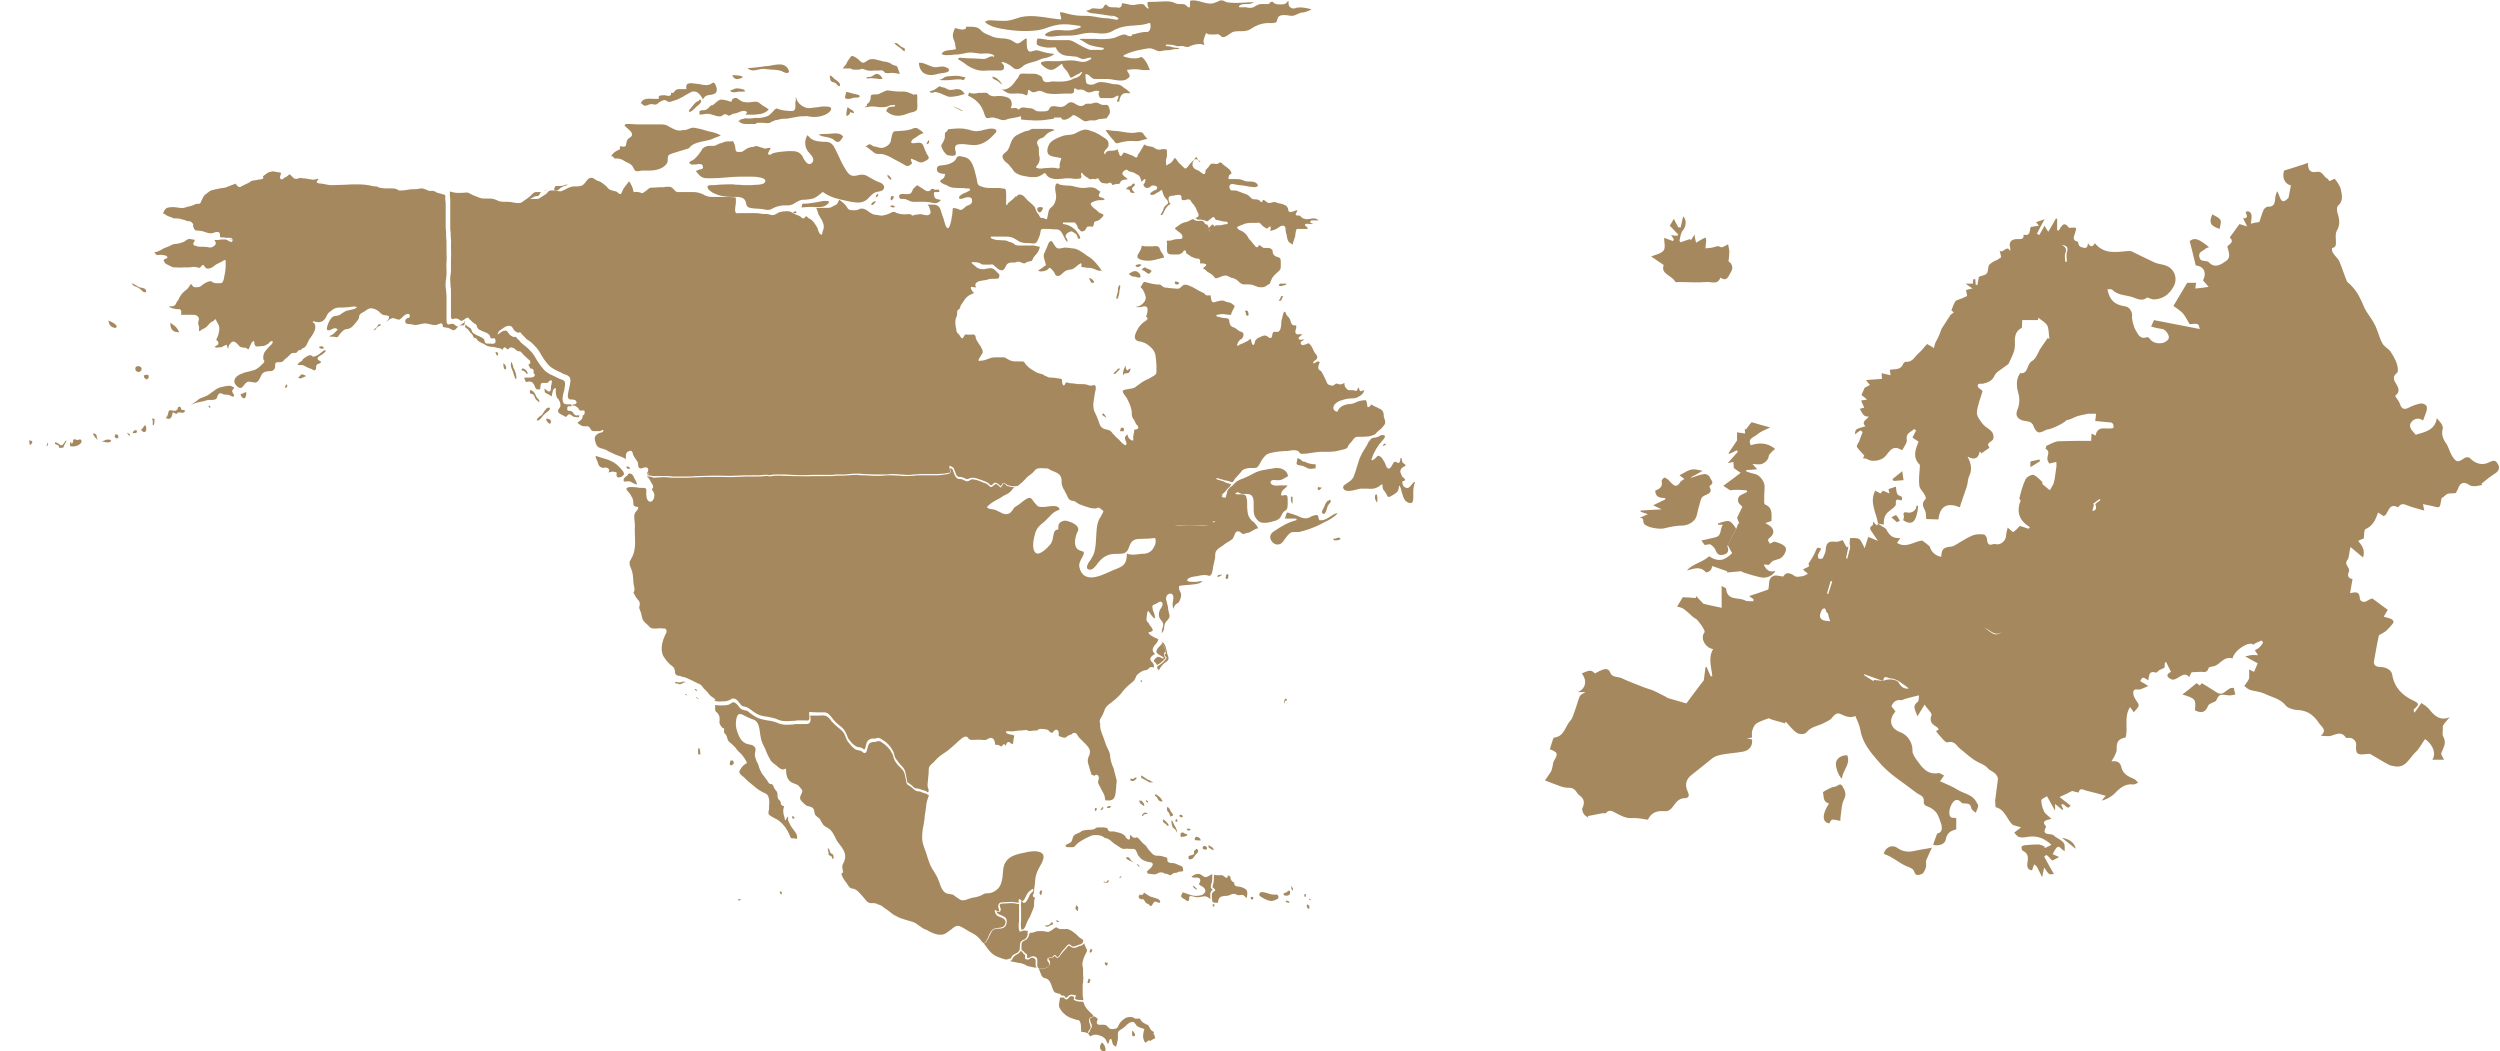 <svg id="Isolation_Mode" xmlns="http://www.w3.org/2000/svg" viewBox="0 0 617 259.5"><style>.st0,.st1{fill:#a5885d}.st1{fill-rule:evenodd;clip-rule:evenodd}</style><path class="st0" d="M285.7 196.3c-.5-.3-.5-.4-.7 0l.1.1.1.1c.2.1.4.3.5.6.2.4.4.6.8.7.3 0 .4 0 .4-.1 0 0 0-.1-.1-.2-.3-.6-.7-.9-1.1-1.2zm-2.9 1.2s0 .1 0 0c0 .2.2.5.4.6 0 0 .1 0 .1-.1v-.3c-.1-.1-.3-.2-.5-.2zm-1.7.1c0 .1.1.1.1.2.1.3.2.5.4.6.2.2.5.4.7.5h.1c0-.1 0-.4-.1-.6-.1-.2-.4-.5-.6-.7h-.6zm1.2 3c0 .1-.1.2-.1.2-.1 0-.2.1-.3.3-.1.2 0 .3 0 .3h.1c.1 0 .1-.1.2-.2s.2-.2.4-.3h.3c.1 0 .2 0 .3-.1v-.1c-.2-.1-.7-.2-.9-.1zM280 192c-.1.1-.2.1-.2.2-.2.1-.3.1-.5 0h-.3v.1l-.1.2s.1.1.3.2c.3.1.6.1.8-.1l.1-.1c.2-.1.4-.3.4-.5v-.1c-.2-.1-.4.1-.5.1zm10.2 10.1v.2c0 .1 0 .1-.1.1v.3c.1.1.3.1.4.1.1 0 .1-.1.1-.2 0-.2-.2-.5-.4-.5zm-3.1.1s0 .1 0 0c-.1.4-.1.6.1.8.1.1.2.2.3.2.1.1.3.2.4.4.1.1.3.3.4.2l.1-.1c.1-.2-.3-.6-.5-.8l-.2-.2c-.3-.3-.4-.4-.6-.5zm4.4-1.1c-.2 0-.4 0-.4.1v.3c.1.1.4.2.5.2.1 0 .2 0 .3-.1v-.2c-.1-.1-.1-.2-.4-.3zm-2.3-.5c-.1-.1-.1-.2-.2-.2-.1-.2-.2-.3-.2-.5-.1-.1-.1-.2-.2-.3-.2-.3-.3-.4-.6-.4v.4c0 .2 0 .3.1.5 0 .1.1.2.2.3l.2.2c.1.1.1.3.2.5.1.3.1.4.2.4s.5-.1.6-.3c.1-.1 0-.2 0-.2-.1-.1-.2-.3-.3-.4zm-.1 1.8c0 .1 0 .1 0 0 0 .7.1 1.3.3 1.7.1.2.2.3.4.4l.3.3c.1.1.2.3.3.5 0 0 0 .1.1.1 0-.2 0-.4-.1-.6-.1-.2-.2-.5-.3-.7-.1-.1-.1-.2-.2-.3 0-.1-.1-.2-.2-.4-.1-.3-.3-.8-.6-1zm20.2 19.1c0-.1-.2-.2-.4-.1-.1 0-.1-.1-.2-.1v.3c0 .1 0 .3.1.3.1.1.2.1.4.1.1-.2.1-.4.1-.5zm-49.8 6.2c-.1 0-.1.1-.2.2l-.3.3c-.2.1-.5.2-.8.2h-.3v.1c.1.2.6.2.7.2.4-.2.8-.4 1.3-.6 0-.2-.1-.4-.2-.5 0 0-.1 0-.2.1zm1.8-.1c0-.1 0-.2-.1-.3-.1-.1-.3-.2-.5-.2 0 .1 0 .3.1.3.1.2.2.2.5.2zm-4.1-7.7c-.1-.1-.3-.2-.4-.1-.1 0-.1.1-.1.2s-.1.2-.1.2 0 .1-.1.1c0 .1.2.5.4.7.1-.2.3-.8.3-1.1zm45.6-77c.1 0 .1 0 .2-.1.2-.2.2-.8.1-1.1h-.3c0 .1-.1.2-.2.2-.1.3-.1.7-.1.9.1 0 .2.1.3.1zm-2.2-.5c.1 0 .3-.1.5-.2.1-.1.1-.1.2-.1 0 0 .1 0 .1-.1.1 0 .2-.1.2-.1-.1-.1-.2-.1-.3-.1-.1.1-.3.1-.4.1-.1 0-.3 0-.3.1-.1.1-.1.2-.1.2-.1.1 0 .2.1.2zM295 219c-.2-.2-.3-.4-.5-.4v.3c.1.2.2.3.4.4 0 0 .1 0 .1.1.1.1.3.2.3.1 0 0 .1 0 .1-.1l-.4-.4zm-3-13.6c-.1.1-.2.1-.3.1h-.1c-.1 0-.1 0-.2.2-.1.3-.1.5.1.9.2-.1.3-.1.5-.1.1 0 .3 0 .5-.1.4-.1.5-.2.5-.5-.1 0-.2-.1-.3-.1-.1 0-.3 0-.5-.2-.1 0-.1-.1-.2-.2zm6.2 3.6c.1.2.3.2.5.4l.1.1c.2.1.5.3.8.3 0-.1-.1-.1-.1-.2-.1-.1-.1-.2-.1-.2-.1-.2-.3-.3-.4-.4-.2-.1-.3-.1-.5-.3l-.1-.1-.1-.1v.4c-.1 0-.1.1-.1.1zm-25.4 29.1c.1 0 .1.1.2.1.1.2.2.2.2.1.1-.1.2-.4.2-.6v-.1h-.3c-.1 0-.1 0-.2-.1 0 0-.1 0-.1-.1-.2.5-.2.6 0 .7zm14.7-22.5c.3 0 .5.1.8.2.1 0 .1 0 .2.1.1 0 .2.1.3.1v.2-.2c.2 0 .3-.1.4-.2.1-.1.3-.2.4-.3.1 0 .3 0 .4-.1h.2c.2 0 .3 0 .4-.1.2-.1.4-.2.6-.2h.3c.1 0 .3 0 .4-.1l.1-.1c0-.2 0-.5-.1-.8-.1-.3-.4-.4-.7-.5-.1 0-.2-.1-.3-.1l-.2-.1c-.2-.1-.5-.2-.7-.3-.2 0-.3-.1-.5-.1h-.4c-.3 0-.7-.1-.9-.4-.1-.1-.1-.3-.1-.5v-.2c0-.1-.1-.2-.1-.2s-.1 0-.1-.1c-.3 0-.5-.1-.8-.2-.3-.1-.7-.2-1-.2h-.5c-.4 0-.7-.1-1.1-.4-.5-.5-1.1-1.1-1.5-1.8-.2-.3-.4-.5-.7-.7-.2-.2-.5-.4-.7-.7-.3-.4-.6-.7-1-1-.3.3-.9.2-1.2-.1-.1-.1-.3-.5-.5-.4v.5c0 .2 0 .6-.3.6-.1 0-.2 0-.3-.1l-.1-.1c-.1-.1-.3-.2-.4-.4v-.1c-.2-.2-.3-.4-.5-.5-.4-.3-1-.5-1.6-.6-.1 0-.3-.1-.4-.1-.2-.1-.5-.1-.8-.1h-.5c-.2 0-.3-.1-.5-.3 0 0-.1-.3-.2-.5-.3-.1-.7-.2-1-.2h-1.1c-.3 0-.6 0-.8.2l-.1.1c-.2.1-.3.2-.5.2-.4.1-.8.1-1.1.1-.3 0-.6 0-.9.1h-.1c-.2 0-.5.1-.7.2-.1.1-.2.1-.3.2-.1.1-.2.2-.4.2-.1.1-.3.1-.4.2-.3.1-.7.3-.9.6-.2.2-.2.4-.3.7-.1.2-.1.4-.2.6-.2.3-.5.5-.8.6l-.2.1c-.1.1-.4.1-.5.3v.2c.1.2.3.3.6.3h.8c.3 0 .5 0 .7-.1.1-.1.3-.2.4-.4l.4-.4c.3-.2.6-.5 1-.7.6-.4 1.2-.7 1.9-1l.2-.1c.4-.2.8-.3 1.3-.3.4 0 .8 0 1.2.1.4.1.6.2.9.4l.1.1c.2.1.4.2.6.2.1 0 .2.1.3.1.4.2.8.5 1.1.8.3.2.5.5.8.6.2.1.4.3.6.4.4.3.9.6 1.2.7h.6c.3-.1.7 0 1 0h.7c.3 0 .7 0 .9.3l.3.6c.1.2.1.3.2.5.2.4.6.8.9 1.1.7.5 1.4.7 2.2.8.1 0 .5.1.6.4.1.4-.4 1-.9 1.4-.1 0-.1.1-.2.2s-.3.2-.3.2c0 .1 0 .3.1.4v.2c.3 0 .5.1.8.1.3 0 .6.1.9.1.3 0 .5-.1.7-.2.2-.1.5-.2.7-.3h.1c.3 0 .5.1.8.1 0 .2.1.2.3.2zm-10.7.7c-.3 0-.5.1-.5.2v.2c.3-.1.4-.1.5-.4zm-7.5 17.9l-.1-.1c0 .1-.1.2-.1.3 0 0 0 .1-.1.2 0 .1-.1.1-.1.1 0 .2.1.4.2.4h.1c.1 0 .1-.1.2-.2s.1-.3.2-.4l-.3-.3zm4.1-17c-.1.3-.3.5-.6.5-.1 0-.2 0-.2-.1v-.1c-.1 0-.2 0-.2.1v.1c0 .1.2.1.3.1.4.1.7.1.8-.1.1-.1.1-.3.1-.6 0 .1-.1.1-.2.1z"/><path class="st0" d="M280.9 213.4c-.1-.1-.2-.1-.4-.1l.3.3.4.4c0-.3-.1-.5-.3-.6zm-12.1 28.2c-.2-.1-.2 0-.2 0v.2c0 .1 0 .2-.1.3 0 .2-.1.4-.1.5.1.1.3 0 .4 0 .1-.1.2-.3.3-.7 0-.2 0-.2-.3-.3zm39-20.6c.1-.5 0-1.2-.2-1.4-.3-.3-1-.6-1.4-.7-.1 0-.3-.1-.5-.1-.4 0-.8 0-1.1-.6v-.2s0-.1.1-.1c0 0-.1 0-.1-.1-.3-.1-.6-.3-.8-.7-.1-.1-.1-.3-.1-.4 0-.1-.1-.3-.1-.4-.1-.1-.4-.2-.6-.3v.5c-.3.3-.6 0-.9-.2-.2-.1-.3-.3-.5-.3h-1.4c-.2 0-.4-.1-.6-.1v.2c0 .6 0 1.1-.1 1.7 0 .1-.1.2-.1.4-.1.3-.2.7-.1.8l.2.2c.2.1.4.3.4.5 0 .1 0 .2-.1.2-.5.2-.7.5-.7 1v.3c0 .4 0 .8.1 1.1v.2l.1.1c.2.2.7.2 1 .2h.3c.1-1.6.9-1.6 1.9-1.7h.1c.4 0 .8-.1 1.1-.3l.3-.1c.5-.2.8-.1 1.2.1l.2.1c.2.1.4 0 .7 0 .2 0 .5-.1.7 0 .2.1.3.2.5.4s.2.3.4.3c-.1 0 .1-.3.1-.6zm-26.3 1c.1 0 .3-.1.4-.1.2 0 .4.1.5.3.1.1.1.2.2.3.1.1.1.3.2.3.1.1.2.1.3.2.2.1.4.1.5.3.1 0 .1.1.1.1.2.2.3.3.4.2.2-.1.3-.3.4-.5.2-.3.4-.8 1-.5.3.2.7.3.8.1 0-.1.1-.2 0-.3-.1-.3-.4-.5-.7-.6l-.9-.3c-.4-.1-.8-.2-1.1-.4-.2-.1-.3-.2-.5-.3-.3-.2-.5-.4-.8-.5 0 .2-.1.3-.2.4-.2.2-.4.2-.6.2-.1 0-.1-.1-.1-.2h-.1s0 .1-.1.2c0 .1-.1.3-.2.4 0 .1.1.2.1.4.3 0 .4.1.4.3zm-2-9.4c-.1-.1-.3-.2-.4-.3-.1-.1-.1-.2-.2-.3-.1-.2-.3-.4-.4-.4-.2-.1-.4 0-.6 0 0 .3.4.6.7.7.1.1.3.1.4.2.3.1.5.2.8.4l.1.1-.4-.4zm13.8-.9c0 .2.2.4.4.4v.2-.2c.3 0 .7-.2.9-.5.1-.1.1-.2.2-.3.1-.1.2-.3.3-.4l.1-.1c.2-.2.5-.4.5-.8 0-.1 0-.2-.1-.3-.1-.1-.2-.2-.3-.2-.1 0-.1 0-.2.1 0 .1 0 .1-.1.2s-.1.1-.2.1-.1.1-.1.1v.7c-.2.3-.5.3-.8.4-.2 0-.4.1-.5.2-.1.1-.1.2-.1.4zm2.6-5c-.2-.1-.5-.2-.7-.2 0 0 0 .1-.1.1-.3.3-.3.3-.2.6.1.2.3.2.5.2h.4c.1 0 .4.1.5 0v-.1c0-.2-.2-.4-.4-.6zm-3-2.2v.1c.1.1.1.2.2.3.2.2.4.1.8-.2-.2-.2-.7-.2-1-.2zm-11.1-36.1v-.4c0-.1-.2-.1-.2-.1-.1 0-.1.1-.1.1v.1c0 .1.2.3.3.3zm15.7 41.3c.1 0 .4 0 .4-.4v-.1c-.2-.2-.3-.4-.5-.4h-.2c-.3 0-.3.2-.4.4 0 .1 0 .2.1.3.2.1.4.2.6.2zm-25.3-10.1c.1-.1.1-.2.1-.3 0-.1-.1-.1-.2-.1l-.1.1c-.1.1-.2.2-.2.3 0 0 0 .1-.1.1 0 .1-.1.2-.1.2.2.1.5-.1.6-.3zm-1.7.5c.1-.1.2-.4.2-.5 0-.1-.1-.2-.3-.2-.1 0-.2.1-.2.3 0 .2 0 .3.1.4.1.1.1.1.2 0zm11.4-8c.1 0 .1 0 .2.1s.3.1.4.2l.2.1c.1.1.2.1.3.2.2.1.4.2.5.3.2.1.4.1.6.1h.5c-.1-.1-.2-.2-.4-.2-.1-.1-.2-.1-.3-.2-.1-.1-.2-.1-.4-.2s-.5-.2-.7-.4l-.9-.6s-.1 0-.1-.1c-.1 0-.1-.1-.1-.1-.1.3-.1.6 0 .7 0 .1.2.1.2.1zm-16.3 31.3c0 .1 0 .2-.1.4-.1.3-.1.5 0 .6l.5.5c.1-.4.1-.8.1-1-.1-.1-.3-.4-.5-.5zm8.5-24.2c.1-.1.2-.1.2-.2h-.2c-.1 0-.2 0-.3-.1h-.2s0 .1-.1.1-.3.2-.3.3c0 0 0 .1.1.1.3.1.6 0 .8-.2zm25.2 23.9s0 .1 0 0v.6c0 .1.2 0 .3 0h.1v-.5c-.1 0-.2 0-.4-.1zm-49.7 13.2c.1-.2.2-.4.3-.5.2-.2.4-.3.7-.4.4-.2.7-.4.9-.7.2-.3.2-.6.2-1 0-.5 0-1.2.6-1.6.1-.1.3-.2.4-.2.3-.1.5-.3.7-.6.1-.2.2-.5.3-.8 0 0-.1 0-.1-.1-.1-.1 0-.2 0-.3 0 0 .1 0 .1-.1v-.2c-.3-.1-.8-.2-1.3-.1-.2.1-.4.2-.6.2h-.1c-.1 0-.1 0-.1-.1-.3-.8-.2-1.7-.1-2.5v-4.2c-.3 0-.5 0-.8-.1-.3-.1-.6-.1-.9-.1h-.5c-.6 0-1.2.1-1.9.1-.3 0-.5.1-.6.2-.1.1-.1.3 0 .6 0 .1 0 .1.1.2.1.3.2.8-.2 1-.3.2-.6 0-.8-.1.1.1.1.3.2.4.2.3.6.4 1 .6.5.2 1.1.4 1.3 1 .1.3.1.7 0 1.1-.3 1.1-1.2 1.2-2 1.2-.5 0-.9.1-1.3.3-.3.2-.6.9-.9 1.5-.4.9-.8 1.7-1.4 1.8.1.1.2.2.2.3.5.7 1 1.4 1.6 2 .9.9 2.2 1.3 3.2 1.6.5.2.9.1 1.3-.1.3.1.4-.1.5-.3z"/><path class="st0" d="M244 231c.3-.7.6-1.3 1-1.6.4-.3.9-.3 1.4-.4.7-.1 1.4-.1 1.7-1 .1-.4.1-.6 0-.8-.2-.4-.6-.6-1.1-.8-.4-.2-.9-.3-1.1-.6-.2-.3-.3-.6-.4-.9v-.2c0-.1.1-.1.1-.1.1 0 .3.1.4.2.2.1.4.2.5.1.2-.1.1-.2 0-.6 0-.1-.1-.2-.1-.3-.1-.4 0-.7.1-.9.1-.2.4-.4.8-.4.6 0 1.2-.1 1.8-.1h.5c.4 0 .7 0 1 .1.3 0 .5.1.8.1v-.7c0-.1.1-.2.1-.2.2 0 .4.1.5.3.2.1.3.3.4.2.2-.1.5-.5.6-.8 0-.1.1-.2.1-.2.1-.1.1-.3.2-.4.1-.3.3-.5.5-.8.3-.3.6-.5 1-.8h.1l.1.1c0 .3 0 .6-.1.8 0 .2-.1.3-.1.5h.2c0-.1 0-.1.1-.2l.3-2.4c0-.4.1-.8.1-1.1.1-1.3.6-2.3 1.2-3.4.1-.2.2-.3.3-.5.3-.6.7-1.5.5-2.1-.1-.3-.3-.5-.6-.7-1.1-.5-2.4-.3-3.5-.1l-.3.1c-2.2.4-5.1.9-5.5 4.1 0 .4-.1.7-.1 1.1-.1 1.1-.2 2.2-.8 3.2-.5.8-1.4 1.4-2.3 1.6-.4.1-.8 0-1.2.1-.4.1-.7.3-1.1.5l-.2.1c-.5.2-1 .3-1.5.4-.3 0-.6.1-.9.2-.2.1-.4.1-.6.2-.6.2-1.3.5-2 .1l-.9-.6c-.4-.3-.8-.7-1.3-.7-.9-.1-1.6-.2-2.2-1.3-.3-.5-.5-1.1-.7-1.7-.2-.5-.4-1.1-.7-1.6-.2-.3-.4-.7-.6-1-.4-.6-.8-1.3-1.1-2.1-.3-.7-.5-1.4-.7-2.1-.2-.5-.3-1-.5-1.4-.4-1.1-.7-2-.6-3.2 0-1 .2-2.1.4-3.1l.1-.6c.1-.4.1-.7.1-1.1.1-.4.1-.9.2-1.3.1-.5.1-.9.2-1.4v-.3c.1-.6.3-1.2.5-1.8.1-.1.1-.3.2-.4-.2 0-.4-.2-.5-.3-.1 0-.1-.1-.2-.1-.2-.1-.4-.1-.6-.2-.2-.1-.4-.1-.6-.2-.3-.2-.5-.2-.8-.2-.5 0-.8-.3-1.2-.6l-.2-.2c-.2-.2-.5-.4-.8-.6 0 0-.1 0-.1-.1-.1-.1-.3-.1-.4-.2-.2-.2-.2-.6-.3-1 0-.1 0-.3-.1-.4 0-.2-.1-.4-.1-.6-.1-.3-.1-.6-.2-.8-.2-.6-.6-1-1-1.4l-.7-.7c-.1-.1-.1-.2-.2-.3-.2-.3-.5-.6-.6-1-.1-.2-.2-.4-.2-.6-.1-.4-.2-.7-.4-1-.5-1-1.2-1.6-1.9-2.2l-.2-.1c-.4-.3-.7-.6-1.1-.6-.2 0-.3 0-.5.1-.2 0-.3.1-.5.1-1 0-1.5.3-1.7 1.1 0 .1 0 .2-.1.4-.1.4-.2.9-.4 1.1-.3.3-.6.1-.8-.1-.1-.1-.2-.1-.2-.2-.2-.1-.4-.1-.7-.2-.3-.1-.7-.1-1.1-.4-.4-.3-.8-.7-1.1-1.1-.1-.2-.3-.3-.4-.5-.4-.4-.5-.9-.7-1.3-.2-.4-.3-.9-.6-1.2-.4-.5-.9-.9-1.3-1.2-.5-.4-1-.9-1.5-1.4-.1-.1-.2-.2-.2-.3-.5-.6-.9-1.1-1.6-1.2-.5-.1-1.1 0-1.7 0H200v.3c.1.6.1 1.3-.3 1.6-.2.2-.7.2-1 .2h-2c-.3 0-.7 0-1 .1-1.3.1-2.6.2-3.8-.4-.8-.3-1.6-.5-2.5-.6-1.1-.2-2.2-.4-3.1-1l-.9-.6c-.3-.2-.6-.5-.9-.7-.2-.1-.5-.2-.7-.2-.4-.1-.8-.2-1.1-.5-.2-.2-.3-.3-.4-.5-.3-.4-.7-.8-1.2-1-.2 0-.5.1-.7.3-.2.1-.3.2-.5.3-.4.1-.9.2-1.3.2h-.4c-.6 0-1.1 0-1.7-.1v1c0 .5.1.6.4.8l.1.1c.3.3.5.7.6 1.2v.7c0 .3-.1.5 0 .7.1.4.6 1.2.9 1.2h.1l.1.1v.9c0 .2.1.3.3.4.1.1.1.2.2.3.2.3.2.5.3.8.1.3.1.5.4.8l.2.2c.4.3.8.7 1.2 1.1.2.2.3.3.4.5.2.2.4.5.6.7.2.2.6.5.9.9.4.5.8 1.1 1.1 1.7v.2c0 .1 0 .1-.1.1-.6.3-1.2.9-1.6 1.7-.3.6 0 .9.6 1.4.2.1.3.3.5.4.6.7 1.3 1.2 2 1.8l.6.5c.7.6 1.5 1.1 2.3 1.5h.1c.4.2.8.4 1 1.1.2.8.2 1.5.1 2.2v.6c0 .1 0 .3-.1.5 0 .3-.1.6 0 .8.2.4.9.7 1.4 1l.6.3c1.4.8 2.6 2.4 3.3 4.2.2.5.2.5.7.5.2 0 .5 0 .7.1h.3c.2-1-.4-1.6-1-2.4-.4-.5-.7-1-.9-1.5 0-.1-.1-.1-.1-.2-.1-.2-.1-.3-.2-.5v-.9s-.2.1-.5.7v.1c0 .1-.1.1-.2.1s-.1-.1-.1-.2c0-.3-.1-.5-.2-.8-.1-.4-.2-.8-.2-1.3 0-.4.1-.7.2-1v-.1s-.1 0-.2-.1c-.1 0-.2-.1-.4-.2-.2-.2-.2-.4-.2-.6 0-.1 0-.2-.1-.3-.1-.2-.2-.3-.3-.4-.2-.1-.3-.3-.4-.8v-.1c0-.7 0-1-.4-1.4-.2-.2-.4-.5-.5-.8-.1-.3-.3-.6-.4-.7-.1-.1-.1-.1-.2-.1h-.3c-.3-.1-.5-.4-.6-.6 0 0-.1-.1-.1-.2-.2-.3-.4-.5-.6-.8-.2-.3-.4-.6-.7-.9-.4-.7-.7-1.3-.9-2.1-.1-.3-.2-.6-.4-.9-.1-.2-.2-.3-.2-.5-.3-.8-.4-1.2-.2-2 .2-.7 0-1.2-.6-1.5l-.1-.1c-.1 0-.2 0-.4-.1-.6-.1-1.2-.2-1.7-.6-.8-.5-1.3-1.6-1.6-2.5-.4-1.1-.5-2.1-.3-3.1.1-.7.3-1.1.6-1.3.2-.1.5-.1.8 0l.2.1c.8.4 1.5.8 2.4 1.1 1.2.3 1.6 1.4 1.8 2.8v.1c.2 1.3.3 2.4.9 3.5.3.6.6 1.2.8 1.8.2.5.5 1.1.8 1.6.3.7.8 1 1.3 1.4.1.1.2.1.3.2l.3.3c.5.4 1 .8 1.5.7.1 0 .3-.1.4-.2h.1s.1.1.1.2c0 .9.1 1.8.6 2.5.4.6.9.8 1.5 1 .2.1.5.2.7.3.3.1.4.4.6.6l.2.2c.4.5.6.7.2 1.4-.4.8-.5 1.2 0 1.8l.2.2c.4.4.8.8 1.2 1 .1 0 .2.1.4.1.4.1.8.2 1.1.5.2.2.2.6.3.9 0 .3.1.5.2.7.1.2.3.3.5.5s.5.3.7.6l.3.6c.3.5.5.9 1 1.2l.2.1c.5.3.9.5 1.3 1s.7 1.1 1 1.7l.3.6c.2.4.5.7.8 1.1.6.8 1.3 1.7 1.3 2.9 0 .7-.2 1.1-.4 1.5-.1.1-.1.3-.2.4-.2.5-.1 1 0 1.5 0 .1 0 .3.1.4v.1l-.1.1c-.2 0-.3.1-.3.2-.1.4.6 1.5.9 1.9.2.2.4.5.5.7.4.6.7 1.1 1.3 1.1.9.1 1.5.8 2.2 1.6l.2.2c.2.2.3.4.5.6.5.6.8 1.1 1.6 1.2h.5c.4 0 .7 0 1.1.2.2.1.3.2.5.2.3.1.5.2.8.4l.1.1s.1 0 .1.1c.4.3.9.6 1.3.9.6.5 1.2 1 1.9 1.3.8.5 1.7.7 2.6 1 .5.1.9.3 1.4.4.6.2 1.2.6 1.7 1 .5.3.9.7 1.5.9.3.1.6.2.8.4 1 .5 1.9.9 2.9.9 1.1 0 1.7-.6 2.5-1.2.2-.1.3-.2.5-.4.5-.4 1.1-.8 1.8-.5.5.2 1 .5 1.5.8.3.2.5.3.8.5l.4.2c.8.4 1.6.9 2.2 1.6.1.1.2.3.3.4.1.1.2.3.3.4h.1c0 .1.1.1.1.2 0 0 .1 0 .1.1.6-.1 1-1 1.3-1.8zM142.9 102.9s.1-.3.1-.4h-.3c-.2 0-.4.1-.6 0-.3-.1-.4-.3-.6-.5 0-.1-.1-.1-.1-.2-.1-.2-.3-.2-.4-.3l-.1-.1h-.3c-.2 0-.3 0-.5-.1-.1-.1-.1-.2-.1-.4s0-.4.1-.5c.2-.2.3-.2.5-.1h.1c.2 0 .4-.1.4-.2 0 0 0-.1-.1-.2-.2-.2-.5-.1-.8-.1-.3 0-.5 0-.8-.1-.9-.4-.5-2.2-.2-3.2.1-.2.1-.4.1-.5.1-.6.3-1.4 0-1.9-.2-.3-.6-.4-.9-.5-.2-.1-.4-.1-.5-.2-.3-.2-.7-.3-1-.5-.9-.4-1.9-.8-2.7-1.7-.5-.6-1-1.2-1.5-2l-.9-1.5c-.2-.3-.4-.5-.6-.8l-.3-.3c-.6-.7-1.3-1.2-1.9-1.7-.3-.2-.5-.4-.7-.7-.1-.1-.1-.2-.2-.2l-.3-.3c-.2-.2-.4-.4-.5-.6-.4.2-.9 0-1.4-.4-.2-.2-.3-.3-.4-.5-.3-.4-.5-.7-.8-.6-.6 0-1.1.4-1.6.8-.1 0-.1.1-.2.1-.3.2-.6.4-.7.7-.1.1 0 .3 0 .5 0 .1.1.2.1.4s0 .4-.1.5c-.2.3-.7.3-1.1.2h-.5c-.3 0-.7.1-.9-.3-.1-.1-.1-.2-.1-.4 0-.1-.1-.2-.1-.3-.3-.4-.8-.6-1.2-.8-.2-.1-.3-.1-.5-.2-.1 0-.1-.1-.2-.1-.3-.2-.8-.4-1-.7-.1-.1-.2-.3-.2-.5-.1-.1-.1-.3-.2-.4-.1-.1-.2-.2-.3-.2 0 0-.1 0-.1-.1-.2-.1-.5-.3-.7-.5l-.2-.2c-.1.2-.1.4-.1.7.2.1.3.2.4.3.1 0 .1.1.2.1.2.2.3.4.5.6l.1.2.3.3c.1.1.2.1.2.2.1.1.2.2.2.4.1.1.2.3.2.4.1.1.2.1.3.1.1 0 .2.1.4.2.1.1.2.2.2.3.1.1.1.2.2.2.2.2.4.3.6.4l.2.1c.1.1.3.1.4.2.1 0 .3.1.4.2.1.1.2.1.3.2.1 0 .1.1.2.1.4.2.7.2 1.1.3h.2c.4 0 .8.1 1.1.2.2 0 .3.1.5.1h.1c.2 0 .4.1.6.2.2.1.3.3.3.5 0-.2 0-.4.2-.6.3-.5.6-.2.8 0l.2.2c.1.1.2 0 .3-.1l.1-.1c.3-.3.5-.3.8-.2.4 0 .6.3.9.5.2.2.4.4.7.4h.1c.3 0 .5.1.7.4.4.5.9.9 1.4 1.4l.1.1c.3.2.6.4.6.8s-.3.5-.5.6c.2.3.3.7.5.9.1.1.2.1.3.1.2 0 .5.1.5.6v.5s0 .1.1.1c.1.1.2.2.2.3 0 .1 0 .2-.1.3-.2.4-1 .4-1.8.4h-.4c-.2 0-.3 0-.3.1s.2.6.3.8c.1.2.3.2.6.1.2 0 .4-.1.7 0 .6.2.8.7 1 1.2.1.1.1.3.2.4.2.3.3.3.6.3h.5c0-.2.1-.5.1-.7v-.2c.1-.6.2-.7.7-.7h.9c.2 0 .3-.1.4-.3.2-.2.4-.4.7-.3.1 0 .1.1.1.2 0 .2 0 .5-.1.7 0 .1 0 .3-.1.4v.3c0 .3 0 .7-.2 1-.4.3-.7 0-1-.3-.1-.1-.3-.2-.4-.3 0 .3 0 .7.1.9.1.2.4.3.6.4.1.1.3.1.4.2.1.1.2.1.3.2.1.1.2.2.3.2 0 0 .1-.1.1-.2s.1-.3.1-.5c.1-.6.3-1.3.8-1.3 0 0 .1 0 .1.1v.1c-.1.7 0 1.2.1 1.7.1.4.2.5.4.7.1.1.2.2.2.3.3.4.5 1.1.4 1.6-.1.2-.2.4-.3.5-.1.1-.2.2-.2.3-.1.2-.1.4 0 .6.1.3.5.5.9.7l.6.3c.3.2.3.3.6 0s.5-.7 1-.3c.1.1.2.1.3.2.2.1.3.3.6.3.9.1 1.1.1 1.1 0zm125.8 151.5c.1-.2.2-.3.3-.4.2-.2.2-.3.1-.8 0-.1-.1-.3-.1-.4-.1-.3-.3-.7-.2-1.1 0-.5.3-.6.6-.7h.1c.3-.1.3-.2.3-.3 0-.2-.4-.5-.6-.7l-.3-.3c-.7-.7-1.2-1.3-1.5-2.3v-.1c-.2-.1-.4-.1-.7-.1h-.3c-.4-.1-.9-.1-1.3-.4 0 0-.1-.1-.1-.2 0-.2.1-.4.1-.6-.3-.1-.7-.2-1-.1l-.3.3c-.2.3-.5.6-.9.4-.1-.1-.2-.2-.2-.3 0-.1-.1-.1-.1-.1h-1c0 .3-.1.5-.1.8-.1.5-.2 1.1-.1 1.5.3.7.8 1.4 1.6 2 .5.4 1.1.7 1.8.9.1 0 .2.1.3.1.2.1.5.2.7.2.4 0 .6.1.8.6.2.5.2 1 .2 1.5 0 .3 0 .6.1.9h.3c.2 0 .5 0 .7.1.1 0 .2.1.3.1.2.1.3.1.4.1-.1-.3 0-.5.1-.6z"/><path class="st0" d="M262 245.7h.2c.2 0 .3 0 .5.1.1.1.2.2.2.3 0 .1.1.1.1.1.2.1.3 0 .6-.3.1-.1.2-.3.4-.3.3-.2.8-.1 1.2 0h.2s.1 0 .1.1v.2c0 .1 0 .1-.1.2 0 .1-.1.3-.1.4.3.2.7.3 1.1.3h.3c.2 0 .5 0 .7.1 0-.2-.1-.4-.1-.6 0-.3-.1-.5-.1-.8v-1.8c0-.5 0-.9.1-1.3.1-.7.1-1.3 0-2V239c0-.2-.1-.3-.1-.5-.1-.3-.1-.5 0-1.1.2-.9.5-1.6.9-2.3.2-.5.3-.5 0-1-.2-.4-.4-.8-.5-1.3-.2.3-.6.6-1.2.7-.1 0-.3.1-.5.2-.4.2-.8.3-1.2.2-.2-.1-.3-.2-.5-.3-.3-.2-.4-.3-.6-.1-.2.2-.3.4-.5.6-.3.3-.5.6-.8.9-.1.1-.2.3-.4.5-.3.4-.6.9-.9.9-.2 0-.4-.2-.5-.3l-.2-.2-.2.2c-.1.1-.2.2-.3.2-.1.1-.3.1-.5.1s-.5.1-.6.2c0 .1.1.2.1.2.1.1.2.2.3.4.1.5.1.8-.2 1.1-.5.6-1 .8-1.8.7h-.8c.2.3.3.6.4.9.2.4.3.9.6 1.2.2.2.3.3.6.3.1 0 .2.1.3.1.5.2.8.5 1 1 .2.3.3.6.4 1 .2.5.3.9.6 1.3.3.3 1 .4 1.4.5l.4.4z"/><path class="st0" d="M256.7 239h.5c.7 0 1.1-.1 1.6-.6.2-.2.2-.3.1-.7 0-.1-.1-.2-.2-.3-.1-.1-.2-.2-.2-.4v-.4c.1-.2.4-.3.8-.3.2 0 .3 0 .4-.1l.2-.2c.2-.2.3-.3.4-.3.2 0 .3.1.4.3.1.1.2.2.3.2.2 0 .5-.4.7-.8.1-.2.3-.4.4-.6.3-.3.5-.6.8-.9.2-.2.3-.4.5-.6.4-.4.7-.2.9 0 .1.1.2.2.4.3.2.1.6-.1 1-.2.2-.1.4-.2.5-.2.3-.1.7-.2 1-.5v-.1l.1-.1v-.2c0-.1 0-.1.1-.2-.1-.1-.3-.3-.5-.4-.5-.3-1-.8-1.4-1.2-.5-.4-1.1-.9-1.7-1.1-.4-.2-.8-.1-1.2-.1h-.7c-.2 0-.4 0-.6-.1-.1 0-.2-.1-.3-.2-.1-.1-.1-.1-.2-.1-.3-.1-.6.2-1 .5-.1.1-.2.2-.3.2-.6.4-.8.5-1.4.3-.4-.1-.7-.1-1.1-.1h-.5c-.6 0-.9.1-1.4.3-.2.1-.4.1-.6.1-.1 0-.3 0-.4.1-.1.4-.2.8-.4 1.1-.2.4-.5.5-.8.7-.1.1-.2.1-.4.2-.4.3-.4.7-.4 1.3v.8c0 .1.1.1.2.2.1 0 .1.1.2.1l.3.3c.1.1.1.2.2.2l.1.1c.1 0 .2.1.3.2.1.2.1.5.1.8v.1c.3.1.5 0 .8-.2.4-.3.8-.2 1.1-.1.3.1.6.3.6.8v1.2c0 .2 0 .5.1.6l.1.1c.1.2.3.2.5.2zm-6.2-178.5c-.2-.1-.4-.3-.7-.4-.4-.2-.8-.5-1.1-.6-.5-.2-1.1-.2-1.7-.2h-2.2c.2 0 .4.1.5.1h.2c.4.1.9.2 1.3.3.1 0 .2.1.3.1.1.1.2.1.4.1h.9c.4.1.8.4 1.1.7.3.2.5.2.8.2h2.2-.1c-.5.1-1.2 0-1.9-.3z"/><path class="st0" d="M159.8 117.3c.3 0 .6.1.9.1.3.1.5.1.8.1h3.2c.4 0 .8 0 1.2.1h3.3c.9 0 1.8 0 2.8-.1 1.2 0 2.4-.1 3.6-.1h2.2c1.2 0 2.4.1 3.6 0 1.6-.1 3.2-.1 4.8-.1h.4c.6 0 1.2 0 1.9-.1h.2c.2 0 .5-.1.7 0 .3.1.6.1.9 0 .5-.1 1-.1 1.5-.1h.5c1.1 0 2.2 0 3.3.1 1.6.1 3.3.1 4.9 0h4.6c.3 0 .7 0 1.1-.1h1.6c.6 0 1.2 0 1.7-.1.6-.1 1.3-.1 1.9-.1.6 0 1.2 0 1.9.1 1.5.1 3 .1 4.5.1.8 0 1.5 0 2.3-.1.7 0 1.4 0 2 .1.5 0 1.1.1 1.6.1.6 0 1.3 0 1.9-.1.5 0 1-.1 1.6-.1h3.5c.6 0 1.3 0 2-.1.2 0 .4 0 .7-.1.2 0 .5 0 .7-.1.2 0 .4-.1.4-.1v-.4c0-.1 0-.2-.1-.4 0-.2-.1-.4-.1-.6 0-.1 0-.1.1-.2h.2c.1.1.2.1.3.2.2.1.4.2.5.4.1.3.2.5.3.8.2.5.3 1 .7 1.2.1.1.2.1.4.1h.1c.3 0 .7.1 1.1.3.4.2.6.3.9.2.1 0 .2-.1.3-.1.2-.1.4-.2.7-.2.8 0 1.6.3 2.4.6.2.1.3.1.5.2.4.1.8.3 1.2.6.1 0 .1.1.2.2s.3.3.4.3l.2-.1.1-.1c.1 0 .2-.1.2-.2.2-.2.5-.4.8-.2.3.1.7.4 1 .8l.2-.2c.1-.1.1-.2.2-.2v-.1c.2-.3.3-.4.6-.3.2.1.4.3.6.4.2.2.2.2.4.2.1 0 .3 0 .4.1.2 0 .3.1.5.1h1l.1-.1c.1 0 .2 0 .2.1.1-.1.2-.2.4-.3l.3-.3c.1-.1.2-.2.3-.2l.3-.3.6-.6c.2-.2.4-.5.7-.7.1-.1.2-.2.4-.3.4-.3.9-.7 1.2-1.1.5-.8 1.7-.7 2.6-.6h.4c.2 0 .4 0 .6.2.4.2.7.4 1.3.6 1 .4 1.9.9 1.8 2.5 0 .6.1.9.3 1.4.1.2.2.5.4.7.1.3.2.5.4.8.1.1.1.2.2.4.2.5.4 1 .8 1.2.2.1.4.2.6.2.2 0 .5.1.7.2.1.1.2.2.4.3.3.2.6.4 1 .5.3.1.5.2.8.3.9.3 1.7.6 2.7.6.1 0 .2 0 .4-.1s.5-.2.7 0c.1.1.3.2.4.3.1.1.2.2.4.3l.1.1v.2l-.3.6c-.2.4-.4.8-.7 1.2-.5 1-.6 2-.7 3.3-.1 1.5-.1 3-.4 4.4-.2 1.1-.7 1.8-1.2 2.6-.2.3-.4.5-.5.8-.2.4-.3.7-.2 1 .1.3.4.4.7.4.7 0 1.3-.7 1.8-1.4.1-.2.3-.4.4-.5.9-1.1 1.9-1.7 3-1.9.5-.1.9-.1 1.4-.1.6 0 1.3 0 1.9-.2.7-.3.9-.8 1.2-1.6.1-.2.2-.5.3-.7.5-1.1 1.6-1.2 2.5-1.2 1.4 0 2.5-.1 3.5-.2h.8c.1 0 .2-.1.3-.2.1-.1.1-.1.2-.1.2-.2.4-.3.7-.5.2-.2.5-.3.7-.5.1-.1.3-.2.4-.4.4-.3.8-.7 1.2-1 .6-.4 1.1-.4 1.8-.4h.1c1.4.1 2.7.1 4 0h.1c1.1 0 2.2 0 3.2.1h.1c.2 0 .4 0 .5-.1 0 0 .1-.1.1-.2 0-.3 0-.5.1-.7.1-.1.3-.2.5-.1.1 0 .2.1.3.1.2.1.4.1.6 0 .2-.1.5-.4.7-.7l.3-.6c.1-.2.2-.4.3-.7.1-.1.2-.3.3-.4.2-.2.3-.4.4-.7.1-.2.1-.5.1-.7.1-.5.1-1 .5-1.4.4-.5.9-1 1.3-1.5l.2-.2c.5-.6.8-.4 1.2-.2.2.1.3.2.5.2h.8c.6 0 1.2 0 1.6.4.6.6.5 1.7.5 2.7v.6c0 .9.1 1.6.5 2.2.5.7.9 1.1 1.6 1.2.7.1 1.5 0 2.2-.2.1 0 .2 0 .3-.1.6-.1 1.4-.3 1.9-.9.1-.1.2-.3.3-.5l.3-.6c.2-.3.4-.5.7-.7l.2-.1c.4-.3.4-1.1.4-1.8v-.7c0-.4 0-.9-.2-1.1-.2-.2-.7-.1-1 0h-.2c-.1 0-.2 0-.2-.1-.1-.5.2-1.1.6-1.4.1-.1.2-.1.2-.2.1-.1.3-.2.4-.3.1-.1.1-.2.2-.3l.2-.2h-2.1c-.6.1-1.4.1-1.9-.3-.2-.2-.3-.4-.2-.6.1-.5 1.1-.5 1.1-.4h.1c.6 0 1.1.1 1.7-.2.4-.2.9-.5 1.4-.8-.2-1-.8-1.6-1.9-1.9-.7-.2-1.5-.1-2.3.1h-.2c-.7.1-1.4.3-2.2.4-.8.2-1.7.6-2.4 1-.6.3-1.1.6-1.7.8l-.2.1c-.6.2-1.3.5-1.9.9l-.6.6-.5.5-.2.1c-.1.1-.3.2-.4.4l-.2.2c-.1.1-.2.2-.2.3-.1.2-.2.4-.2.7-.1.2-.1.4-.2.7 0 .1-.1.2-.1.3 0 .1-.1.1-.1.1h-.1c-.2 0-.6 0-.8-.3-.1-.1-.1-.2-.1-.4 0 0 0-.1.1-.1.1-.1.2-.1.2-.1.2-.1.3-.2.4-.3l.3-.3c.1-.1.2-.2.3-.4l.3-.3s0-.1.1-.1c.1-.1.1-.2.2-.2l.2-.2c.2-.3.3-.5.3-.6-.2-.1-.4-.1-.6-.2-.2 0-.4-.1-.6-.2-.1 0-.2-.1-.3-.1-.1-.1-.2-.1-.3-.2-.1 0-.3-.1-.4-.1-.1 0-.2-.1-.3-.1-.4-.1-.7-.2-1-.3-.1 0-.1-.1-.1-.2s.1-.1.1-.1c.3 0 .5.1.8.2.1 0 .1.1.2.1h.2c.2 0 .4.1.6.2.3.1.7.1 1 .2.1 0 .2.1.3.1.3.1.7.3.9.1.2-.2.3-.4.4-.6.1-.2.3-.4.5-.6.3-.3.6-.7.9-1 .1-.2.3-.3.4-.5.4-.5 1.2-.6 1.8-.7h.9c.5 0 1 0 1.3-.4.2-.3.4-.6.6-1 .2-.4.5-.9.8-1.2.2-.3.5-.6.8-.8.4-.2.8-.3 1.3-.4.2 0 .3-.1.5-.1.9-.2 1.8-.2 2.7-.3h.5c.2 0 .5-.1.7-.1.7-.1 1.3-.2 1.9.1.2.1.3.2.4.4l.1.1c.2.2.3.2.6.2h.1c.7 0 1.3-.1 2-.2.4-.1.8-.1 1.3-.2.7-.1 1.3-.1 2-.1h1.4c.7 0 1.5-.1 2.2-.3.3-.1.6-.1.8-.2.4-.1.7-.1 1-.3.3-.1.4-.3.5-.6.1-.3.3-.5.5-.7l.2-.2c.1-.2.3-.3.4-.5.1-.2.2-.3.4-.5.3-.4.6-.4 1-.4h.1c.8 0 1.7 0 2.5-.1.5-.1.9-.2 1.3-.4.3-.1.5-.3.7-.6.1-.1.2-.1.2-.2.2-.1.3-.3.5-.4.3-.2.6-.5.8-.8.5-.5.7-.9.5-1.6 0-.1-.1-.2-.1-.3-.1-.3-.2-.5-.2-.8v-.3c0-.3-.1-.5-.2-.7-.2-.5-.7-.7-1.2-.9l-.1-.1c-.6-.2-1.1-.5-1.6-.8-.1.3-.3.5-.5.6-.1 0-.1.1-.2.1h-.1l-.1-.1c0-.1-.1-.3-.1-.6-.1-.4-.1-.9-.3-1-.1-.1-.4 0-.5 0h-.2c-.4.1-.9.1-1.3.3-.2.1-.5.2-.7.3-.3.1-.7.3-1.1.3h-.3c-.6.1-1.2.2-1.7.5s-.9.6-1.2 1.3c0 .1-.1.1-.2.1-.4-.1-.7-.4-.8-.7-.1-.2 0-.5.1-.8.4-.7 1.2-1.1 1.8-1.3h.1c.8-.3 1.7-.5 2.9-.5.6 0 1.2-.3 1.8-.7.3-.2.6-.5.7-.8 0-.1.1-.1.1-.2s.1-.2.1-.3c-.1 0-.2 0-.3.1h-.2c-.1.1-.3.2-.5.1s-.2-.4-.3-.6c0-.1-.1-.3-.1-.3-.1 0-.1.2-.2.3-.1.2-.2.6-.5.6-.1 0-.2-.1-.3-.1l-.1-.1h-1c-.2 0-.5 0-.7-.2-.2-.2-.5-.5-.6-.8-.1-.3-.1-.5-.1-.7v-.1l-.6.3c-.4.1-.7.1-1.1-.1-.3-.1-.5 0-.7.2-.1.1-.2.1-.3.2-.3.2-.7 0-1-.1h-.1c-.4-.2-.6-.6-.7-1 0-.1-.1-.1-.1-.2-.3-.6-.6-1.3-.9-1.8-.1-.2-.2-.4-.4-.5 0 0-.1 0-.1-.1-.1 0-.2-.1-.3-.2-.3-.4-.1-1 0-1.3 0-.1.1-.1.1-.2.1-.2.1-.3 0-.4-.1-.1-.2-.1-.3-.1-.2 0-.3.1-.5.2l-.6.3c-.1 0-.1 0-.1-.1v-.2c.1-.2.3-.4.5-.5.3-.2.5-.4.5-.8 0-.3-.3-.6-.5-.9-.1-.1-.2-.2-.2-.3-.1-.2-.3-.5-.4-.8-.2-.4-.4-.8-.7-1.1l-.1-.1-.2-.2c-.1 0-.3.1-.5.2-.6.2-1.2.5-1.4 0-.1-.1-.1-.2-.1-.3 0-.2.2-.4.5-.5.1-.1.3-.2.4-.3h-.4c-.6.1-.9.1-1-.2-.1-.3.2-.5.5-.7l.4-.4h-.8c-.2 0-.6.1-.8-.2-.2-.3-.1-.7 0-1 0-.1 0-.2.1-.3v-.7c-.3 0-.7.1-1-.2-.2-.2-.3-.5-.4-.9-.1-.2-.1-.3-.2-.5s-.2-.4-.4-.5c-.1-.2-.3-.3-.4-.5 0-.1-.1-.2-.1-.3-.1-.3-.3-.5-.4-.5-.2.1-.4.8-.5 1.2v.2c-.2.5-.3 1-.3 1.5v.4c-.1.7-.2 1.7-1 1.7h-.3c-.3 0-.5-.1-.7.1-.1.2-.2.4-.2.6 0 .2-.1.4-.1.5-.1.2-.2.3-.3.3-.2.1-.5-.1-.7-.3-.2-.1-.4-.3-.7-.3-.3 0-.6.1-.8.2-.1 0-.2.1-.2.1-.1 0-.1.1-.2.1-.3.1-.6.2-.8.4-.2.2-.4.4-.5.7v.1c-.1.3-.1.6-.3.7-.1 0-.1.1-.2 0-.2-.1-.3-.5-.4-.9 0-.2-.1-.4-.1-.5-.1-.1-.3 0-.6.3-.1.1-.2.2-.3.2l-1.2.6c-.1 0-.2.1-.3.1-.3.1-.5.2-.7.4-.1.1-.1.1-.2 0s-.1-.2-.1-.2c.1-.3.3-.8.6-1.1.1-.1.2-.2.4-.3.2-.1.3-.2.4-.4.1-.2.2-.5.2-.7 0-.3-.2-.5-.3-.6-.1-.1-.3-.1-.5-.2-.1 0-.3-.1-.4-.2-.1-.1-.3-.2-.4-.3-.1-.1-.3-.2-.4-.3-.1-.1-.3-.1-.4-.2-.4-.1-.8-.3-1-.9 0-.1 0-.3-.1-.4 0-.2 0-.4-.1-.6-.2-.4-.7-.4-1.1-.4-.2 0-.4 0-.6-.1-.1 0-.2 0-.4-.1-.1 0-.2 0-.3-.1h-.1c-.3 0-.5-.1-.6-.2v-.2c0-.1.1-.1.1-.1.2 0 .3 0 .5-.1.3 0 .6-.1 1-.1.3 0 .5.1.8.1.4.1.8.1 1.2.1 0-.1.1-.2.1-.4.2-.5.4-.9.7-1.4.1-.2.1-.3.1-.3-.1-.3-.6-.6-.9-.8-.2-.1-.4-.2-.7-.2-.1 0-.3-.1-.4-.1-.1 0-.2-.1-.3-.1-.2-.1-.3-.2-.5-.2-.5-.1-1.1.1-1.6.2-.2.1-.4.1-.6.2-.2 0-.4 0-.5-.1-.3-.3-.3-.8-.4-1.3v-.3h-.9c-.3 0-.5-.2-.6-.4-.1-.1-.2-.2-.3-.2-.3-.1-.5-.3-.8-.4-.3-.1-.6-.3-.9-.5-.4-.2-.7-.4-1.1-.6-.2-.1-.5-.2-.7-.3-.5-.2-1-.4-1.5-.1-.3.2-.4.3-.6.5-.3.4-.9.4-1.4.3h-.1c-.4 0-.8-.1-1.1-.1-.2 0-.5 0-.7-.1h-.2c-.4 0-.8-.1-1.2-.5-.3-.3-.6-.3-.9-.3h-.4c-.6-.1-1.4-.2-2.1-.4-.1 0-.2-.1-.3-.1-.3-.1-.6-.2-.8 0-.1.1-.1.2-.2.3-.1.1-.1.3-.2.4l-.1.1c-.1.1-.2.2-.2.3 0 .1.1.2.2.3l.1.1c.2.2.4.5.5.8l.1.2c.2.5.5 1.1.3 1.7-.2.7-.9 1.3-1.3 1.5-.2.1-.4.2-.6.2-.2.1-.4.1-.5.2h1.1c.1 0 .3 0 .4-.1.3-.1.7-.1.9-.1.4.1.6.5.5 1.1 0 .3-.1.6-.2 1 0 0 0 .1-.1.2-.1.2-.1.2-.1.3h.1c.1 0 .3.1.3.4 0 .3-.3.5-.9.9-.1.1-.2.1-.3.2-.4.4-.8.8-1.1 1.3l-.1.2c-.4.7-1 1.8-.6 2.5.2.4.7.5 1.1.6h.2c.4.1 1 .3 1.5.6.8.6 1.7 1.2 2.1 2.5.2.9.2 1.7.3 2.6v1.2c0 .4.1.8-.2 1.2-.3.3-.6.5-.9.6-.1.1-.2.1-.3.2-.3.2-.7.4-1 .5l-.6.3c-.4.2-.8.5-1.2.8-.4.3-.7.5-1.1.8-.5.3-1 .3-1.5.4-.5.1-.9.1-1.3.3-.2.1-.2.2-.2.2-.1.4.5 1 .8 1.5.1.2.3.3.3.5.5.9.8 1.7 1 2.5.1.3.1.6.1.9 0 .6.1 1.1.4 1.5.2.2.3.5.4.7.1.2.2.5.4.7l.1.1c.2.2.4.4.3.7 0 .1-.1.3-.3.3-.2.1-.3.1-.4.1-.2 0-.3 0-.3.4 0 .2 0 .4-.1.5-.1.6-.2 1.1-.1 1.6 0 .1 0 .2-.1.2-.4.1-.9-.4-1.1-.7-.1-.2-.2-.5-.3-.8-.1.1-.1.2-.2.2-.1.1-.3.3-.3.4-.2.3 0 .6.1 1 0 .1 0 .1.1.2.1.3.2.6 0 .8-.2.2-.4 0-.5-.1-.4-.2-.7-.6-1-.9-.1-.1-.2-.3-.4-.4l-.3-.3c-.3-.2-.5-.5-.8-.8l-.3-.3c-.1-.2-.3-.4-.4-.5-.3-.3-.7-.4-1.1-.5-.5-.1-.9-.2-1.3-.6-.3-.3-.5-.8-.6-1.2 0-.1-.1-.2-.1-.3-.1-.2-.1-.4-.2-.5-.1-.4-.3-.7-.4-1-.2-.4-.5-.9-.6-1.5-.1-.6-.1-1.3 0-1.9.1-.6.2-1.2.3-1.9 0-.2.1-.4.1-.5.1-.2.1-.4.1-.6.1-.5 0-.7-.2-.9-.2-.1-.4 0-.6 0-.1 0-.2.1-.3.1-.3 0-.6-.1-.9-.2-.1 0-.2-.1-.3-.1-.4-.1-.8-.1-1.3-.1s-1 0-1.5-.1c-.2 0-.5-.1-.7-.1h-.1c-.3 0-.5 0-.8-.1-.2-.1-.5-.2-.7 0 0 0-.1.1-.1.2-.1.2-.2.5-.5.4l-.1-.1c-.1-.3-.2-.5-.2-.8v-.3c0-.2 0-.2-.1-.3-.1-.1-.5-.2-.7-.2h-.2c-.5-.1-1-.2-1.4-.2h-.4c-.2 0-.4 0-.6-.1-.3-.1-.6-.3-.9-.4-.1-.1-.2-.1-.3-.2-.3-.2-.6-.2-.9-.3-.3-.1-.7-.2-1-.4-.2-.1-.3-.2-.5-.3-.4-.3-.9-.5-1.3-.9l-.1-.1-.5-.5c-.1-.1-.2-.2-.2-.3-.1-.1-.2-.3-.3-.4-.2-.1-.5-.1-.9-.1h-1c-.4 0-.7 0-1.1-.1-.4-.1-.7-.3-1.1-.5-.2-.1-.3-.2-.5-.3-.4-.2-.8-.1-1.2-.1h-1.1c-.4 0-.7 0-1.1.1l-.9.3c-.4.2-.9.3-1.3.4-.3 0-.6 0-.8.1-.1 0-.1 0-.2-.1v-.2c.2-.4.3-.6.5-.9.1-.2.2-.4.4-.6.3-.5 0-1.1-.3-1.6-.1-.3-.3-.5-.5-.8-.2-.3-.3-.5-.5-.8-.2-.3-.3-.6-.3-.8 0-.1-.1-.3-.1-.4-.2-.4-.7-.4-1-.3h-.7c-.3 0-.6-.1-.8 0-.1 0-.2.2-.3.4-.1.2-.2.4-.4.5-.3 0-.4-.3-.6-.6-.1-.1-.2-.3-.2-.3l-.1-.1c-.3-.3-.6-.5-.6-1.2 0-.1 0-.3-.1-.4-.1-.9-.3-1.7.1-2.6.2-.4.2-.6.2-1v-.1c0-.2 0-.4.1-.6.1-.1.2-.1.2-.2h.1c.2-.1.3-.4.4-.7 0-.1.1-.2.1-.3l.6-.9c.1-.2.3-.4.4-.6.4-.6.9-.9 1.4-1.2h.1c.1 0 .1-.1.2-.1.2-.1.5-.2.5-.4 0-.1 0-.1-.2-.2-.1 0-.1-.1-.2-.2l-.3-.6v-.3c0-.1.1-.1.1-.1h.2c.8.2 1 .1 1 .1s0-.1-.1-.2-.1-.2-.1-.4c0-.5.5-.7.7-.8.4-.2.9-.2 1.3-.3.3 0 .7-.1 1-.2.6-.2 1.2-.2 1.9-.2h.1c.5 0 .8 0 .9-.5.1-.5 0-.6-.3-.9-.1-.1-.3-.2-.4-.4-.3-.3-.6-.6-.9-.7-.4-.2-.9-.1-1.4 0-.1 0-.3 0-.4.1-.8.1-1.5.1-2.3-.5-.2-.2-.4-.4-.6-.5l-.4-.4c-.1 0-.1-.1-.1-.2s.1-.1.1-.1h.2c.5 0 1.1 0 1.6.2.1 0 .2.1.2.1.3.2.4.3.8.3h1.7c.2 0 .4-.1.6 0 .2.1.3.2.4.3l.2.2c.2.1.3.2.5.4l.1.1c.4.3 1 .6 1.4.3.3-.2.4-.5.6-.8 0-.1.1-.2.1-.3.3-.5.7-.6 1.1-.7h.7c.3 0 .5 0 .7-.1.3-.1.6-.2 1 0h.1c.3.2.6.3.9.3.2 0 .3-.1.4-.2.1 0 .1-.1.2-.1.2-.1.4-.1.6-.2.2 0 .4 0 .6-.1.1-.1.2-.3.3-.5.1-.1.1-.3.2-.4.1-.2.3-.3.4-.5.2-.2.4-.4.5-.6.1-.1.1-.2.2-.3.2-.4.4-.8.4-1.2-.2 0-.4-.1-.6-.1-.3-.1-.5-.1-.8-.2h-3.7c-.3 0-.7 0-1-.2-.3-.3-.7-.5-1-.6h-1c-.1 0-.3-.1-.4-.1-.1 0-.2-.1-.3-.1-.4-.1-.9-.2-1.3-.3h-.2c-.6-.1-1.1-.2-1.7-.5-.1 0-.1-.1-.1-.2s.1-.2.1-.2h3.4c.6 0 1.2 0 1.7.2.4.1.8.4 1.2.6.2.1.4.3.6.4.6.3 1.3.4 2 .4h.4c.4 0 .8.1 1.2.1.5 0 .7-.2 1-.8.2-.5.5-1.1.6-1.6 0-.2.1-.4.1-.5v-.1c.1-.5.2-.6.7-.6h.4c.7 0 1.4 0 2.1.1h.4c.4 0 .9 0 1.3.4s.6 1 .9 1.5c.1.1.1.3.2.4.1.3.4.7.7.8-.1-.3-.1-.6-.2-.8l-.1-.1c-.1-.1-.2-.2-.2-.4-.1-.4.2-.7.6-1 .1 0 .1-.1.2-.1.2-.1.4-.2.7-.2.2.1.6.3.8.5l.2.1c.2.2.3.4.4.7 0 .1.1.3.1.4 0 .1.2.1.4.1.1 0 .2-.1.2-.1 0-.1 0-.3-.4-1l-.1-.1c-.3-.5-.6-.9-1-1.2-.8-.7-1.7-1.1-2.7-1.2-.1 0-.1-.1-.1-.2s.1-.2.1-.2h2.6c.1 0 .3 0 .4.2.1.1.2.2.3.4.1.1.1.2.1.2.1.1.1.2.1.3 0 0 0 .1.1.2 0 .1.1.2.2.3l.2.2.1.1.3.3c.5.1.9-.1 1.2-.6.2-.5.3-.6.8-.6h.3c.2 0 .6.1.7 0v-.2c0-.1 0-.2.1-.2 0-.1.1-.1.1-.2-.1-.2 0-.3 0-.4.1-.2.4-.3.8-.4.1 0 .2 0 .2-.1.2-.1.3-.1.4-.2l.1-.1c.8-.7.9-1 .8-1.1-.1-.1-.3-.2-.5-.3-.2-.1-.4-.1-.5-.2-.3-.3-.6-.5-.9-.8l-.4-.3c-.2-.2-.4-.3-.6-.6-.1-.2-.3-.3-.2-.5 0-.2.2-.3.4-.4.6-.3 1.2-.5 1.9-.5h.3c.3 0 .5 0 .7-.1.1 0 .1-.1.1-.1 0-.1-.3-.3-.6-.4-.1 0-.2 0-.3-.1-.2 0-.4-.1-.5-.3-.1-.2 0-.4.1-.6 0 0 .1-.1.1-.2.1-.1.1-.2.2-.3-.3-.1-.6-.3-.8-.5-.2-.2-.4-.3-.7-.4-.6-.2-1.1-.2-1.7-.1-.3 0-.6.1-.9.1-.7 0-1.4-.1-2.1-.3-.3-.1-.5-.1-.8-.2-.4-.1-.9-.1-1.3-.1-.5 0-1.1-.1-1.6-.2-.2 0-.3-.1-.4-.2-.2-.1-.4-.2-.5-.1-.4.2-.4.9-.4 1.4 0 .2.1.5.1.7.1.5.2 1.1.1 1.7-.1.5-.3 1.1-.6 1.5-.1.2-.3.4-.5.5-.3.3-.6.5-.7 1-.1.6-.3 1.3-.4 1.9 0 .1-.1.1-.1.1-.2 0-.4-.1-.6-.2-.1 0-.1-.1-.2-.1h-.3c-.2 0-.4 0-.5-.2-.1-.1-.1-.2-.2-.3 0-.1-.1-.1-.1-.2s-.1-.1-.1-.2l-.2-.2c-.3-.4-.4-.8-.6-1.2v-.1c-.1-.3-.4-.6-.6-.8l-.2-.2c-.3-.3-.6-.5-.8-.7-.3-.2-.5-.5-.8-.8-.2-.2-.4-.5-.6-.6-.3-.2-.6-.3-.9-.3-.2 0-.6.2-.6.4 0 .1-.1.1-.2.1l-.1-.1c-.4.5-.9.9-1.4 1.3-.3.2-.7.6-.7.8 0 .1-.1.1-.2.1s-.1-.1-.1-.2v-1c0-.9.1-2-.2-2.8-.3 0-.6-.1-.8-.1-.2 0-.4-.1-.6-.1h-1.8c-.9 0-1.9 0-2.8-.4-.3-.1-.6-.2-.8-.6-.1-.3-.2-.6-.2-.9 0-.2-.1-.3-.1-.5-.1-.3-.1-.6-.2-.8-.2-.7-.3-1.4-.6-2.1-.3-.9-.7-1.4-1.1-1.8-.5-.4-.9-.5-1.4-.6-.1 0-.2 0-.4-.1h-.1c-.3-.1-.5-.1-.8 0-.2.1-.3.3-.4.5 0 .1-.1.1-.1.2-.3.4-.5.6-.9.8-.8.5-1.7.6-2.5.7-.7 0-1.3.2-1.3.9 0 .3.1.6.2.7.4.4 1.1.5 1.7.5 0 0 .1 0 .1.1v.2c-.1.7-.5.9-.8 1.1l-.2.1c-.1.1-.2.2-.2.3 0 .1.1.2.2.3.3.3.7.4 1.1.6.1 0 .2.1.3.1.1 0 .2.1.3.2.4.2.7.3 1.1.4.7.1 1.4.1 2.1.1.4 0 .9 0 1.3.1h.2c.3 0 .6 0 .7.1.1.1.1.1.1.2 0 .2-.2.3-1 .7l-.3.1c-.3.1-.6.3-.9.5-.4.3-.6.4-.5.8 0 .1 0 .1.1.1.2.2.8 0 1.1-.1.1 0 .2-.1.2-.1.4-.1 1.2-.3 1.6.1.2.2.2.5.2.8-.1.7-.6.8-1 1-.1 0-.2.1-.3.1-.2.1-.3.2-.5.4-.3.3-.7.6-1 .6-.1 0-.3 0-.4-.1-.1 0-.1-.1-.2-.1s-.2 0-.3-.1c-.3-.1-.8-.2-1-.1-.1 0-.1.1-.1.3v.2c0 .3-.1.6-.1 1 0 .2 0 .3-.1.5-.1 1-.3 1.8-.6 2.5-.1.3-.3.5-.4.4-.3 0-.6-.6-.9-1.8-.1-.4-.2-.8-.4-1.2-.1-.4-.3-.8-.4-1.3-.2-.6-.3-.9-.8-1.2-.4-.3-.9-.3-1.3-.3h-1.2c.2.2.4.4.5.9 0 .1.1.2.1.3.1.3.3.8 0 1.1-.4.5-1.1.3-1.6.2-.1 0-.3-.1-.4-.1-.4-.1-.9 0-1.4.1h-.3s-.1 0-.2.1c-.3.1-.3.1-.4.1-.1 0-.2-.1-.3-.2-.1-.1-.1-.1-.2-.1-.4-.1-.7-.1-1.1 0h-.6c-.5 0-1-.1-1.6-.3-.1 0-.3-.1-.4-.2-.3-.1-.6-.2-.9 0-.5.3-1 .4-1.4.6-.2 0-.3.1-.5.1-.5.2-1 .1-1.5 0-.2 0-.5-.1-.7-.1-.5 0-.9-.3-1.4-.6-.2-.1-.4-.3-.5-.4-.1 0-.2-.1-.2-.1-.5-.3-.9-.5-1.5-.4-.2 0-.4.1-.5.2-.3.1-.6.2-1 .2-.5 0-1 0-1.4-.2-.2-.1-.4-.4-.5-.6-.1-.1-.1-.2-.2-.3-.5-.6-1.1-1.1-1.7-1.5-.1.1-.1.3-.2.4-.1.2-.2.5-.4.7-.2.2-.4.2-.5.3-.1 0-.1 0-.2.1-.1 0-.2.1-.4.2-.1 0-.1.1-.2.1-.3.2-.7.2-1 .2h-2.8c.2.3.3.7.4 1 .1.4.2.7.4 1 .1.2.2.3.3.5.4.6.8 1.4.8 2.2 0 .3-.1.6-.2.9-.1.3-.2.5-.2.8 0 .1 0 .1-.1.2h-.2c-.4-.2-.6-.7-.7-1.1-.1-.2-.1-.4-.2-.6-.4-.7-.8-1.3-1.2-1.7-.2-.2-.4-.4-.7-.5-.2-.1-.4-.2-.5-.4-.4-.3-.4-.3-.6 0-.4.5-.7.3-.9.1l-.2-.2c-.3-.2-.5-.3-.8-.4-.3-.1-.6-.2-.9-.4-.1 0-.1-.1-.2-.1-.3-.2-.5-.3-.8-.4-.5-.1-1.1-.1-1.8 0-.6.1-.9.2-1.4.5-.5.4-1.2.5-1.6.3-.5-.2-1-.2-1.6-.2-.3 0-.6 0-.9-.1-.5-.1-1.1-.1-1.6-.1h-3.6c-.2 0-.5.1-.7 0-.3-.2-.3-.6-.3-.9 0-.4.1-.7.1-1 .1-.3.1-.6.1-1v-.3c0-.5 0-.6-.2-.7-1-.1-2.1-.1-3.2-.1h-2.3c-.4 0-.8 0-1.2-.1-.3-.1-.5-.2-.8-.3-.1-.1-.2-.1-.3-.2-.9-.4-1.7-.6-2.4-.6h-3.3c-.5 0-1 .1-1.4-.4-.5-.6-.9-.9-1.2-.9h-.9c-.2 0-.5.1-.7.1-.7 0-1.5 0-2.3.1h-.3c-.3 0-.6 0-.8.1-.1.1-.3.2-.4.3-.2.2-.4.3-.6.5-.1 0-.1.1-.2.1-.3.2-.5.5-.9.3-.5-.2-1-.3-1.7-.2-.1 0-.2-.1-.2-.2-.1-.6-.3-1.2-.6-1.7 0-.1-.1-.1-.1-.2-.1-.1-.2-.4-.3-.5-.1-.1-.3.2-.4.4l-.1.1c-.1.2-.3.4-.4.5-.3.4-.6.8-.8 1.3 0 0 0 .1-.1.2-.1.3-.2.6-.4.6s-.4-.1-.7-.4c-.1-.1-.2-.2-.3-.2-.2-.1-.5-.2-.7-.2-.4-.1-.8-.2-1.2-.5l-.3-.3c-.3-.4-.7-.7-1.1-1-.1-.1-.2-.1-.3-.2-.1-.1-.2-.2-.3-.2-.2-.1-.3-.2-.5-.2-.3-.1-.5-.2-.8-.4-.3-.2-.5-.4-.9-.4-.5-.1-.9.2-1.3.8-.3.4-.7.9-1.1 1.1-.3.1-.8.2-1.1.2h-.6c-.3 0-.6 0-.9.1-.5.1-1.1.4-1.6.7l-.2.1c-.1 0-.2.1-.3.1-.2.1-.3.2-.6.2s-.6 0-.9-.1c-.2 0-.4-.1-.6-.1h-.2c-.6 0-1.1-.1-1.5.5-.3.4-.7.6-1 .8-.2.1-.3.2-.5.3-.5.4-.9.6-1.5.5h-1.3c-.3 0-.6-.1-.8 0-.3.1-.5.3-.8.5l-.1.1c-.4.3-.8.5-1.3.4h-.3c-.8-.1-1.5-.3-2.2-.3h-.6c-.4 0-.9 0-1.3-.1-.3 0-.5-.2-.8-.3-.3-.1-.5-.2-.8-.3-.4-.1-.9-.1-1.4-.1h-.5c-.4 0-.9 0-1.3-.1-.3-.1-.5-.2-.8-.3-.3-.1-.6-.3-1-.4l-.6-.3c-.4-.2-.7-.4-1-.4-.7.1-1.4.1-2.4.1-.4 0-.8-.1-1.2-.2-.1 0-.2-.1-.4-.1-.1 0-.2 0-.2-.1v1c.1.5.1 1.1.1 1.6v6.5c0 .3 0 .7.1 1 0 .7 0 1.4.1 2.2V61c0 .9.1 1.8 0 2.7v2.9c0 .4 0 .8-.1 1.2 0 .3-.1.5-.1.8 0 .7.1 1.4.1 2.1.1.4.1.8.1 1.2v6.2c0 .3.1.5.2.6.1.1.2.1.4 0 .6-.2 1.1-.1 1.6.3.3.3.6.2 1-.1.1-.1.2-.1.3-.2 0 0 .1 0 .1-.1.1-.1.3-.2.5-.2s.3.1.4.3l.1.1c.1.1.3.2.4.4.2.2.4.4.6.5 0 0 .1 0 .1.1.2.1.3.1.5.3.1.1.2.3.2.5.1.1.1.3.2.4.2.3.6.5.9.6.1 0 .1.1.2.1.1.1.3.1.5.2.5.2 1 .4 1.3.8.1.2.2.3.2.5 0 .1 0 .2.1.2.1.2.4.1.6.1h.5c.3 0 .7.1.8-.1 0 0 .1-.1 0-.2 0-.1 0-.2-.1-.3-.1-.2-.1-.4 0-.7.1-.4.5-.7.8-.9.1 0 .1-.1.2-.1.5-.4 1.1-.8 1.7-.8h.1c.5 0 .8.4 1 .8.1.2.2.3.4.5.5.4.9.5 1.2.3.1 0 .1 0 .2.1.1.2.3.4.5.6l.3.3c.1.1.1.2.2.2.2.2.4.5.6.6.7.4 1.4 1 2 1.7l.3.3c.2.3.4.5.6.8l.9 1.5c.4.7.9 1.3 1.4 1.9.7.8 1.6 1.2 2.6 1.7.3.1.7.3 1 .5.1.1.3.1.5.2.4.1.8.3 1.1.6.5.6.2 1.6.1 2.2 0 .1-.1.3-.1.5-.2.9-.7 2.5 0 2.8.2.1.4.1.6.1.3 0 .6 0 .9.2.3.2.3.5.3.6-.1.3-.4.4-.6.4h-.4v.3h.3c.1 0 .3 0 .4.1l.1.1c.2.1.4.2.6.4 0 .1.1.1.1.2.1.2.2.4.4.4.1.1.3 0 .5 0h.4s.1 0 .2.2c0 .2 0 .8-.2.9-.1.1-.2.1-.3.1 0 .7-.1.9-.6 1.3l-.1.1c-.2.1-.5.3-.6.5.2.1.4.2.6.4.2.1.3.2.5.3.3.1.5.1.8.1h.5c.5 0 .6.3.8.6 0 .1.1.2.2.3.3.4.6.3 1 .3h1.2l.6-.3c.1 0 .1 0 .2.1v.2c-.2.3-.5.4-.8.4-.5.2-1 .5-1.2.9-.3.6.1 1.7.4 2.3.3.4.8.6 1.3.7.2.1.4.1.6.2.4.1.7.3 1 .5.5.2 1 .5 1.5.7l.2.1c.9.3 1.7.6 2.6 1.1-.1-.7-.1-1.7.6-1.9.8-.4 1 .1 1.1.6 0 .2.1.3.2.5.2.4.4.7.7 1.1.3.4.4.7.4 1.1v.2c.1.3.1.5.3.6.3.2.7.1 1.1-.1h.1c.2-.1.6-.1.8.1.1.1.2.3.2.4 0 .3-.1.5-.2.7-.1.1-.1.2-.2.3h.7c-.8.4-.7.4-.5.4z"/><path class="st0" d="M301.1 122.4s-.1 0 0 0c0 .2.2.2.4.2 0-.1.1-.1.1-.2.1-.2.1-.4.2-.6v-.1l-.3.3c-.1.2-.2.3-.4.4z"/><path class="st0" d="M176.4 173c.5.1 1.1.2 1.6.1h.4c.4 0 .9 0 1.3-.2.1 0 .3-.1.5-.2.3-.2.6-.4.9-.3.7.1 1 .6 1.4 1.1.1.2.3.3.4.5.2.3.6.3.9.4.3.1.5.1.8.3.3.2.7.4 1 .7l.9.6c.9.6 2 .8 3 .9.8.2 1.7.3 2.5.7 1.1.5 2.5.4 3.7.3.3 0 .7 0 1-.1h2.1c.3 0 .6.1.8-.1.2-.2.2-.8.1-1.3v-.6c0-.1 0-.1.1-.1h.1c.6.1 1.3.1 1.9.1h1.7c.9.1 1.3.7 1.8 1.3.1.1.2.2.2.3.4.5.9 1 1.4 1.4.5.4 1 .8 1.4 1.3.3.4.5.9.7 1.3.2.5.3.9.6 1.2.1.2.3.3.4.5.3.4.7.7 1.1 1 .3.2.6.3.9.3.2 0 .5.1.7.2.1 0 .2.1.3.2.2.2.3.2.4.1.2-.2.2-.6.3-.9 0-.1.1-.3.1-.4.3-1.2 1.3-1.4 2-1.3.1 0 .3 0 .4-.1.2 0 .4-.1.6-.1.5.1.9.4 1.3.7l.2.1c.8.6 1.4 1.2 2 2.3.2.3.3.7.4 1.1.1.2.1.4.2.6.1.3.4.6.6.9.1.1.2.2.2.3.2.2.4.5.6.7.4.4.9.9 1.1 1.6.1.3.1.6.2.9 0 .2.1.4.1.6 0 .1.1.3.1.4 0 .3.1.7.2.8 0 .1.1.1.2.1 0 0 .1 0 .1.1.3.2.6.4.8.6l.2.2c.3.3.6.5 1 .5s.6.1.9.2c.2.1.4.2.6.2.2.1.4.1.6.2.1 0 .1.1.2.1.1.1.4.3.5.2 0-.1.1-.2.1-.4s-.1-.4-.1-.5c0-.1-.1-.2-.1-.2-.1-.5-.1-1 0-1.5v-.1c.1-.7.1-1.4.2-2.1v-.3c0-.4 0-.9.2-1.2.1-.3.4-.5.6-.7l.1-.1c.3-.2.6-.6.9-.9l.7-.7c.5-.4 1-.7 1.4-1 .2-.1.4-.3.6-.4.7-.5 1.3-1.1 2-1.7.5-.5 1.1-1 1.7-1.5.3-.2.7-.5 1.1-.4.2.1.4.2.5.4.1.1.1.2.2.2.3.3.7.2 1.1.2h.1c.6 0 1.2-.1 1.8 0h.2c.3 0 .6.1.9 0 .1 0 .3-.1.4-.2.2-.1.4-.2.7-.3.3 0 .6.1.8.3.2.3.4.8.4 1.4.3 0 .7 0 1.1.2.1 0 .1.1.1.1.2.1.3.1.4.1l.2-.2c.1-.2.3-.4.5-.3.2 0 .3.3.4.5v.1c0-.4 0-.9.4-1.1.3-.2.5 0 .6.1l.1.1c.2.2.4.2.6.2v-.1c.1-.2.1-.4.1-.7 0-.2.1-.4.1-.6 0-.2.1-.3.1-.5s0-.2-.3-.3c-.1 0-.3-.1-.5-.1-.4-.1-.9-.1-1.2-.5 0 0-.1-.1 0-.2 0-.1.1-.1.1-.1.3-.1.6 0 .9 0h.4c.3 0 .6 0 .9-.1.2 0 .5 0 .7-.1.5 0 1 0 1.5-.1h.2c.2 0 .4-.1.5 0 0 0 .1 0 .1.1.1 0 .1.1.2.1h.8c.3-.1.6-.1.9-.1h.3c.1 0 .3-.1.4-.2.1-.1.3-.2.5-.2.4 0 .9 0 1.4.1.2 0 .5.1.7.3l.2.2c.1.1.1.2.2.2.1.1.2.1.3.1.1 0 .1 0 .2.1.3-.4.9-1.2 1.4-.6.2.2.2.5.2.8v.5c.1.1.5.2.7.3.1 0 .2.1.3.1.3.1.4.1.7 0h.1c.3-.4.7-.5 1.1-.7h.1c.1 0 .2-.1.3-.2.2-.2.5-.3.8-.2.3.1.5.5.7.8.1.1.2.3.2.3l.6.6.4.4.4.4c.6.6 1.3 1.3 1.3 2.1 0 .5-.1.9-.3 1.2-.2.5-.3.9-.2 1.5.1.5.3.9.4 1.4.2.5.3 1.1.5 1.6.1 0 .2.1.3.1.2.1.4.2.5.1 0 0 .1 0 .1-.1.2-.1.4-.2.7.1.3.3.2.8.1 1.1 0 .2-.1.4-.1.6.1.4.2.6.4.9.1.1.2.3.2.4.3.6.5 1 .8 1.5.2.4.3.8.3 1.1 0 .2.1.3.1.5 1.4.2 2.3 0 2.5-1.6 0-.3.1-.5.1-.8 0-.4.1-.7.1-1.1v-.3c.1-.5.2-1 0-1.5-.2-.7-.3-1.2-.5-1.9-.1-.6-.3-1-.5-1.5l-.3-.9c-.1-.4-.1-.7-.2-1.1 0-.3 0-.5-.1-.8-.1-.4-.3-.8-.5-1.2-.1-.3-.3-.6-.4-.9-.2-.6-.4-1.2-.6-1.7-.2-.5-.4-1.1-.6-1.6-.3-.8-.3-1.5-.3-2.2l-.1-.1c0-.3 0-.5.1-.7v-.1c0-.1 0-.1.1-.1l.3-.6c.1-.2.2-.3.3-.5.1-.2.1-.4.2-.5.2-.5.3-1 .7-1.4.4-.5.9-.8 1.3-1.1l.2-.2c.6-.4 1.1-.9 1.6-1.4l.1-.1c.3-.3.6-.7.9-1.1.5-.6 1-1.1 1.6-1.6.5-.4.9-.7 1.2-1.1l.3-.6c.1-.3.2-.5.4-.7.3-.3.7-.6 1.1-.8l.2-.1c.2-.1.5-.2.7-.2.1 0 .3 0 .4-.1.2-.1.2-.1.3-.2.1-.1.1-.2.3-.3.2-.2.6-.2.9-.1h.2c0-.5 0-.7-.3-1.1 0-.1-.1-.1-.2-.2-.2-.2-.4-.4-.4-.7 0-.2.1-.4.2-.6.2-.2.7-.6.9-.7h.1c-.4-.3-.7-.7-.6-1.2.1-.5.4-.9.7-1.2.3-.3.5-.6.6-1 0-.1 0-.1.1-.1 0-.2-.6-.4-.8-.5-.2-.1-.3-.1-.4-.2l-.2-.1c-.4-.2-.8-.5-1-.8 0-.1-.1-.1 0-.2 0-.1.1-.1.1-.1h.1c.3-.1.7-.1.8-.5 0-.2-.2-.5-.4-.8-.1-.1-.1-.2-.2-.2-.1-.1-.1-.2-.2-.3-.1-.1-.1-.3-.2-.4 0-.1-.1-.1-.2-.2s-.3-.3-.3-.4c-.1-.4 0-1.1.1-1.7 0-.2.1-.4.1-.5 0-.1.1-.1.1-.2.1 0 .1 0 .2.1 1 1.5 1.4 1.8 1.5 1.7 0 0 .1-.1 0-.5 0-.4-.2-.8-.3-1.1-.1-.2-.2-.4-.2-.6-.1-.3-.1-.6-.1-.8.1-.3.4-.4.7-.5.1 0 .2-.1.4-.2.3-.2.7-.5 1-.4.3.1.4.3.4.4.1.3-.1.8-.3 1.1-.4.5-.6 1.1-.6 1.7 0 .5.2 1 .6 1.4.4.5.6.8.4 1.6-.2.6-.3 1.1-.3 1.6.3-.4.6-.8.6-1.3v-.2c.1-.5.1-.9.5-1.4l.3-.3c.2-.2.4-.5.5-.8.1-.3 0-.7-.1-1 0-.1-.1-.3-.1-.4 0-.2-.1-.4-.1-.6 0-.4-.1-.8-.2-1.1 0-.1-.1-.3-.1-.5-.1-.4-.3-.8-.2-1.2.1-.7.6-1 1.1-1 .4 0 .7.4.7 1 0 .3-.1.6-.1.9-.1.3-.1.5-.1.8 0 .4.1.8.2 1.1v-.1c.1-.3.2-.6.4-.8.1-.2.2-.3.4-.4.1-.1.2-.1.3-.2h.1c.4-.6.7-1.2.7-2 0-.3-.1-.6-.3-.9-.2-.4-.3-.8-.2-1.2 0-.1 0-.1.1-.1.2-.1.7-.1 1.5-.2 1.4-.1 3.6-.2 4.1-.9 0 0 0-.1.1-.1-.3 0-.6.1-1 .1-.3.1-.6.1-.9.1h-.3c-.5 0-1.1 0-1.5-.2l-.1-.1v-.2c.4-.7 1.6-.8 2.4-.9.2 0 .3 0 .4-.1.5-.1 1.1-.2 1.6-.2.2 0 .4.1.6.1.2.1.4.1.5.1.6 0 .8-1.4.9-2.2 0-.1 0-.3.1-.4 0-.2.1-.4.1-.5.1-.5.2-1 .3-1.4v-.4c0-.3 0-.6.1-.9.2-.6.8-1 1.4-1.4.2-.1.4-.3.6-.4.3-.3.7-.5 1-.7.4-.2.8-.5 1.2-.8.1-.2.3-.5.4-.8.2-.4.3-.9.6-1 .4-.2.8 0 1.1.3.2.2.5.3.6.3.1 0 .2-.1.4-.1.1-.1.3-.1.4-.2h.2c.3 0 .5-.1.8-.3l.2-.1c.5-.3 1.1-.7 1.6-.7-.1-.4-.4-.8-.7-1.1-.1-.1-.2-.3-.3-.4-.4-.2-.7-.5-1.1-1.1-.5-.7-.5-1.5-.6-2.5v-.6c0-.8 0-1.9-.4-2.4-.3-.4-.9-.3-1.4-.3h-.8l-.6-.3c-.3-.2-.5-.3-.9.1l-.2.2c-.4.5-.9 1-1.3 1.5-.3.4-.3.8-.4 1.2 0 .2-.1.5-.1.7-.1.3-.3.6-.4.8-.1.1-.2.3-.2.4-.1.2-.2.4-.2.6-.1.2-.2.5-.3.7-.2.3-.5.7-.8.9-.3.2-.6.1-.8 0-.1 0-.2-.1-.3-.1h-.3v.4c0 .2 0 .4-.1.5-.2.2-.5.2-.7.2h-.1c-1-.1-2.1-.1-3.2-.1h-.1c-1.4 0-2.7.1-4.1 0h-.1c-.6 0-1.1-.1-1.6.3-.4.3-.8.6-1.2 1-.1.1-.3.2-.4.4-.2.2-.5.4-.7.5-.2.2-.4.3-.6.5-.1 0-.1.1-.1.1-.1.1-.2.2-.3.2.2.8.2 1.5-.3 2.3-.7 1.5-2 1.7-3.1 1.7-.3 0-.5 0-.8.1-1 .1-2 .2-2.8-.2 0 2.6-.8 3.1-2.8 3.9-.3.1-.8.3-1.2.5-1.4.6-3.2 1.5-4.7 1.5-.6 0-1.2-.1-1.7-.4-.6-.4-1.1-1.1-1.3-2.1-.2-.8.2-1.6.6-2.3.3-.5.5-1 .5-1.3 0-.2-.2-.3-.5-.4h-.1c-.9-.3-1.5-.6-1.6-2.1 0-1.2.4-2.3.8-3 .2-1.4-1.7-2-2.6-2.3-.7-.2-1.2-.1-1.8.3-.4.4-.5.6-.5 1.1v.5c0 .1-.1.2-.1.2-.9 0-1 .8-1.2 1.8-.1.7-.3 1.5-.8 2-.7.8-2.5 2.6-3.4 2-1.2-.8-.6-3.5-.3-4.6.4-1.6 1.1-2.1 1.9-2.8.3-.2.5-.4.8-.7l.9-.9c.7-.8 1.4-1.4 2.5-1.7 0-.2-.1-.3-.2-.5-.5-.6-1.8-.4-2.7-.3-.3 0-.5.1-.7.1h-.4c-.5 0-1.1.1-1.5-.3-.2-.2-.5-.5-.8-.9-.3-.4-.6-.9-.9-1-.5-.2-1.5.5-2.3 1.2-.4.3-.8.6-1 .7-.6.3-.9.7-1.1 1.1-.4.5-.7 1-1.7 1-.5 0-1.2-.4-1.8-.7-.3-.2-.7-.3-.9-.4-.2-.1-.4-.1-.6-.1-.4-.1-.9-.1-1.2-.4l-.1-.1v-.1c.7-.8 1.6-1.3 2.5-1.8.4-.2.8-.4 1.2-.7.3-.2.6-.4.9-.5.4-.2.8-.4 1.1-.7.2-.2.4-.4.6-.7.1-.2.3-.3.4-.5h-.5c-.2 0-.3 0-.5-.1-.1 0-.2 0-.4-.1-.3 0-.4 0-.6-.3-.1-.1-.3-.3-.5-.4-.2-.1-.2-.1-.3.2v.1c-.1.1-.1.2-.2.3-.1.1-.2.2-.2.3l-.1.1h-.1c-.3-.3-.7-.7-1-.8-.2-.1-.3 0-.5.2-.1.1-.2.1-.3.2 0 0-.1 0-.1.1-.1.1-.2.2-.4.2s-.4-.2-.6-.4l-.2-.2c-.3-.2-.7-.4-1.1-.5-.2-.1-.3-.1-.5-.2-.7-.3-1.5-.6-2.3-.6-.2 0-.4.1-.5.2-.1.1-.2.1-.3.2-.5.2-.8 0-1.2-.2-.4-.2-.7-.3-1-.3h-.1c-.2 0-.3 0-.5-.1-.5-.3-.7-.9-.9-1.4-.1-.3-.2-.5-.3-.8-.1-.2-.2-.2-.4-.3 0 0-.1 0-.2-.1v.2c0 .1 0 .3.1.4 0 .3 0 .5-.1.6-.1.2-.4.2-.6.3-.2 0-.5.1-.7.1-.2 0-.4 0-.6.1-.7.1-1.3.1-2 .1h-3.5c-.5 0-1 0-1.5.1-.6 0-1.3.1-1.9.1-.5 0-1.1 0-1.6-.1-.7 0-1.3-.1-2-.1-.8 0-1.5 0-2.3.1-1.5.1-3 0-4.5-.1-.6 0-1.2 0-1.8-.1-.6 0-1.3 0-1.9.1-.6 0-1.1.1-1.7.1h-1.5c-.4 0-.7.1-1.1.1h-4.6c-1.7.1-3.3 0-4.9 0-1.1 0-2.2-.1-3.3-.1h-.6c-.5 0-1 0-1.4.1-.4.1-.6.1-1 0-.2-.1-.4 0-.6 0h-.2c-.6.1-1.3.1-1.9.1h-.4c-1.6 0-3.2 0-4.8.1-1.2.1-2.4 0-3.6 0h-2.2c-1.2 0-2.4 0-3.6.1-.9 0-1.8.1-2.8.1h-3.3c-.4 0-.8 0-1.2-.1-.6 0-1.2-.1-1.8 0h-.2c-.5 0-1.1.1-1.7.1-.1 0-.1 0-.1-.1-.1 0-.2 0-.3-.1-.3-.1-.6-.1-.8-.1h-.4l.1.1c.4.2.6.6.8 1 .1.2.2.3.3.5 0 .1.1.1.1.2.1.2.3.3.3.7 0 .2-.1.3-.1.4 0 .1-.1.1-.2.1v.1c0 .2.1.4.3.6.2.3.3.6.3 1 0 .6-.3 1.3-.8 1.5-.5.1-.9-.2-1.1-.9-.1-.5-.1-.9-.1-1.3v-.9c-.1-.3-.8-.3-1.1-.3h-.3c-.2 0-.5 0-.8-.1-.6-.1-1.3-.1-1.9-.1-.3 0-.7.2-.8.4v.2c.1.1.2.3.3.4l.2.2c.2.3.4.5.6.8v.1c.2.3.4.6.5 1 .1.3.1.6.1.8v.2c0 .5.3.8 1.1.8 0 0 .1 0 .1.1v.2c-.1.4-.3.6-.5.8-.2.2-.3.4-.4.7-.1.5-.1 1 0 1.6 0 .4.1.8.1 1.2-.1.8 0 1.6 0 2.5.1 2.1.1 4.2-1 5.8v.1c-.2.3-.4.5-.3.9v.3c0 .2 0 .3.1.4.3.7.6 1.4.7 2.4 0 .4.1.8.1 1.2 0 .3 0 .6.1.9 0 .2 0 .3.1.5.1.6.2 1.1-.2 1.6.2.2.3.5.5.8.1.2.2.4.3.5.1.1.2.2.3.4.2.2.5.5.5 1 0 .2 0 .4-.1.6 0 .2-.1.4 0 .6.1.3.2.6.3.8.1.2.2.5.2.7 0 .1.1.3.1.4.1.5.2.9.5 1.2.2.3.4.5.7.7l.4.4.2.2c.2.2.3.3.5.4.5.2 1.1.1 1.6.1.4 0 .8-.1 1.2 0h.2c.3 0 .6 0 .7.3.1.1.1.3.1.5 0 .3-.2.6-.4.9 0 .1-.1.2-.1.3-.4.9-.6 1.6-.7 2.7 0 .4 0 1.4.4 2.1.5.8 1 1.5 1.8 2.2.1.1.2.1.3.2.2.2.5.4.6.7.1.3.2.5.2.8 0 .2 0 .4.1.5.2.4.6.5 1 .5.1 0 .2 0 .3.1l.3.1c.5.1 1 .2 1.5.5.2.1.5.2.7.3l1.2.6.6.3c.4.1.7.3 1.1.8.2.4.5.6.8.9.2.2.5.5.7.8.2.3.4.5.7.7.1.1.2.1.3.2.3.2.6.4.7.7h.1c-.4 0-.4.1-.3.2zm107.4 84c.1-.1.3-.2.4-.3.2-.1.3-.2.5-.3.1 0 .1 0 .2-.1.1 0 .2 0 .2-.1s-.1-.3-.1-.4c0-.1-.1-.2-.1-.3v-.2h-.1c-.1 0-.1-.1-.1-.2 0-.2.1-.3.1-.4-.2-.1-.6-.3-.8-.6-.1-.2-.2-.3-.3-.5-.1-.2-.2-.5-.4-.6-.1-.1-.2-.1-.4-.2-.6-.3-1.4-.7-1.5-1.4h-1.3c-.6-.6-1.9-.5-2.6 0l-.1.1c-.5.4-1 .8-1.3 1.5l-.1.2c-.2.4-.3.6-.8.7h-.1c-.5.1-1.1.2-1.5-.3-.4-.4-.5-.6-1.1-.7h-.5c-.5 0-.9.1-1.2-.2-.2-.3-.1-.6 0-.8.1-.2.1-.3.1-.4-.1-.3-.7-.6-1-.7-.1.1-.2.2-.4.3h-.1c-.2.1-.4.2-.4.4 0 .3.1.6.2.9.1.1.1.3.2.4.1.5.1.8-.2 1.2-.1.1-.2.2-.2.4-.1.2-.2.4-.3.5-.1.1-.2.1-.2.1.1.1.2.2.2.3.1.2.3.3.4.5.7-.6 1.7-.5 2.4-.2.1 0 .2.1.3.1.3.1.5.3.8.5.2.2.4.5.5.8.1.3.2.5.4.6.1-.1.1-.2.2-.5s.1-.6.4-.7h.1l.1.1c0 .1 0 .2.1.3.1.4.2.8.3 1 .2.2.6.5.8.5v-.1c.2-.8.5-1.8.4-2.6v-.2c0-.3-.1-.5.2-.9.2-.2.4-.4.7-.5.1-.1.2-.1.3-.2.2-.2.4-.3.6-.5.3-.3.7-.7 1.1-.9.2-.1.8-.4 1.2 0 .1.1.2.3.3.4.1.1.1.2.2.3.5.5 1.5.7 1.8.8 0 0 .1 0 .1.1v.1l-.1.3c-.1.5-.2 1-.2 1.5.1.5.3 1.3.6 1.4h.1l.1-.1c.3-.2.5-.4.8-.5l.1.3zM56.6 59c.4.2.5.2.6.2-.1-.2-.3-.2-.6-.2z"/><path class="st0" d="M287.7 161.3c-.1.1-.2.2-.3.2 0 .3.1.4.4.6l.1.1v.2c-.4.7-1.1 1.3-1.7 1.7-.1.1-.1.1-.2.1-.2.1-.4.3-.4.5s0 .3.1.4l.3.3c.3-.5.6-1 1.1-1.5.1-.1.3-.3.5-.4.4-.3.8-.6.8-1 0-.2-.1-.5-.2-.8-.1-.2-.2-.5-.2-.7-.1-.6-.4-2.4-1.3-2.6 0 .1.2.3.3.6.5 1 .9 1.8.7 2.3z"/><path class="st0" d="M285.4 160.7c-.1.5.7.9 1.2 1.2.2.1.4.2.5.3.1 0 .1.1.1.2s-.1.1-.2.1c-.2 0-.3-.1-.5-.2s-.4-.2-.6-.2h-.2c-.2.1-.7.5-.8.7-.1.1-.1.2-.1.3 0 .1.1.3.3.4l.2.2c.1.2.2.3.3.5.1-.2.3-.3.5-.4.1 0 .1-.1.2-.1.4-.3 1.1-.9 1.4-1.4-.3-.2-.5-.4-.4-1.1 0-.1.1-.2.2-.2s.2 0 .2-.1c.1-.3-.5-1.4-.7-1.9-.1-.1-.1-.2-.2-.3-.1.3-.4.6-.6.8-.5.5-.7.8-.8 1.2zm-171-81c-.1 0-.2.1-.3.2l-.1.1c-.1.1-.2.1-.3.2-.4.3-.8.6-1.3.1-.4-.4-.9-.5-1.3-.3-.3.1-.5.1-.6 0-.2-.1-.3-.4-.3-.9V73c0-.4-.1-.8-.1-1.2-.1-.7-.2-1.4-.1-2.1 0-.3 0-.6.1-.8 0-.4.1-.8.1-1.2v-1.1c0-.6-.1-1.3 0-1.9.1-.9 0-1.8 0-2.7v-1.5c0-.7 0-1.4-.1-2.2v-1c0-.3-.1-.7-.1-1.1v-5.4c0-.5 0-1-.1-1.5v-1.1s-.1 0-.1-.1c-.2-.1-.5-.1-.7-.2-.3-.1-.7-.2-1.1-.3-.2-.1-.3-.1-.4-.2-.1-.1-.3-.2-.4-.2-.2-.1-.5-.1-.7-.1h-.5c-.3 0-.5-.2-.8-.3l-.9-.3c-.3 0-.6 0-1 .1-.2 0-.3 0-.5.1h-.7c-.4 0-.8 0-1.3.1s-1.1.2-1.6.2h-.7c-.1 0-.3-.1-.4-.2-.1 0-.1-.1-.2-.1-.3-.2-.9-.2-1.3-.2h-.9c-.5 0-1 0-1.6-.1-.2 0-.3-.1-.5-.1-.3-.2-.6-.3-.8-.3-.4 0-.7 0-1-.1-.1 0-.2 0-.3-.1-1.1-.2-2-.3-2.9-.3-1.2 0-2.4 0-3.6.1-1.1 0-2.2.1-3.3.1-.4 0-.9-.1-1.3-.2s-.7-.1-1.1-.2h-.1c-.5 0-.9-.1-1-.3 0-.1-.1-.2.1-.4.1-.1.2-.3.3-.4v-.1c-.2 0-.3.1-.5.1-.1 0-.3.1-.4.1-.4.1-.9 0-1.3-.1-.2 0-.4 0-.6-.1-.3 0-.7-.1-1-.1-.2 0-.4 0-.5-.1-.2 0-.4 0-.6.1-.1 0-.2.1-.3.1-.7.2-1-.2-1.4-.6-.1-.1-.2-.3-.4-.4-.2-.1-.2-.1-.4.1l-.1.1c-.2.2-.5.4-.8.5l-.3.2c-.2.2-.5.4-.7.2-.1-.1-.2-.2-.2-.4 0-.3.1-.5.2-.8 0-.1.1-.2.1-.3-.2-.1-.5-.2-.8-.2-.2 0-.4-.1-.6-.1-.3-.1-.5-.1-.8-.1-.5.1-1.1.2-1.5.6-.3.2-.5.4-.8.6l.1.5c-.3.2-.6.3-1 .3h-.1c-.4.1-.7.2-1.1.2-.2 0-.4.1-.5.1-.2 0-.4.1-.6.3-.1.1-.2.1-.3.2l-.6.3c-.5.2-.9.4-1.4.7-.5.3-1-.4-1.3-.8-.3.2-.7.3-1 .4l-.2.1c-.2.1-.5.2-.8.3-.3.2-.7.2-1.1.3h-.2c-.6.1-1.1.2-1.5.3-.1 0-.2 0-.4.1-.3.1-.6.1-.8.2-.3.1-.6.4-.9.6-.1.1-.3.2-.4.3-.5.4-.7.8-1 1.5 0 .1 0 .1-.1.1 0 .1-.1.1-.1.2v.1c0 .1 0 .2-.1.2-.1.3-.4.3-.7.3h-.2c-.2 0-.4.1-.6.2l-.2.1-.9.3c-.2 0-.3.1-.5.1s-.3.1-.4.1c-.4.2-.9.3-1.4.2h-.3c-1-.2-2.1-.3-3.1 0-.4.2-.7.7-.9 1.2 0 .1-.1.2-.1.2h.2c.2.1.3.2.5.3l.1.1.6.3c.2.1.4.1.6.2.3.1.6.3.8.3h.1c.6 0 1.1 0 1.7.2.1.1.2.1.4.1.1 0 .2.1.4.1.1 0 .2.1.2.1.2.1.4.2.7.2h.1c.1 0 .3 0 .5.1l.3.3.2.2c.1.1.1.2.1.3 0 .1-.1.1-.1.1.1.4.2.8.5 1.1.1.2.2.2.5.2h.2c.4 0 .8.1 1.3.2.2.1.4.1.6.2.6.2 1.2.4 1.9.2.1 0 .1 0 .2-.1.4-.1 1-.3 1.3 0 .1.1.2.3.2.5v.6c.1.1.2.1.4.1h.4c.2 0 .4 0 .6.1h.7c.3 0 .9-.1 1 .5 0 .2 0 .3-.1.4-.1.1-.1.1-.2.1-.2 0-.5-.1-.8-.3-.1 0-.1-.1-.1-.1-.2-.1-.3-.1-.5-.2h-.6c-.3 0-.6 0-1 .1-.3 0-.7.1-1.2 0 0 .1.1.1.1.2.1.1.1.2.2.3.2.6-.2.9-.5 1.1-.5.4-1 .3-1.4.2-.5-.1-1-.1-1.6-.1-.5 0-.9 0-1.3-.2h-.1c-.2-.1-.5-.1-.6-.4 0-.1 0-.3.1-.4.2-.3.2-.4.3-.7-.2 0-.3-.1-.5-.1s-.3 0-.5-.1c-.4-.1-.6 0-1 .2-.2.1-.3.2-.4.3l-.6.3c-.5.2-1 .3-1.6.4-.4 0-1 .1-1.4.4-.4.2-.8.4-1.2.5-.6.2-1.1.6-1.6.8-.2.1-.5.3-.9.3h-.3c.1.1.1.2.2.3.1.1.1.2.2.3.2.2.4.2.7.1h.3c.3 0 .7 0 1 .1.3 0 .6.1.8.4 0 0 .1.1 0 .2 0 .1 0 .1-.1.1s-.1.1-.2.1c-.2.1-.5.2-.6.4v.1c.2.5.4.8.9 1l.6.3c.4.2.7.4 1.1.4h.3c.7 0 1.3.1 2 0h.8c.5 0 .9 0 1.4-.1.4-.1.7 0 1.2.1h.1c.2.1.4.2.6 0l.3-.3c.1-.1.2-.3.4-.3.1 0 .3.1.4.4.3.5.7.6 1.4.4.3-.1.7-.3 1-.6.3-.2.5-.4.8-.5.3-.1.5-.3.8-.4.2-.1.5-.3.7-.4.1-.1.2-.1.3-.1.1 0 .2 0 .2.1v1.5c0 .6-.1 1.1-.2 1.7l-.1.5c-.1.4-.1.9-.3 1.3-.2.6-.5.6-.9.6h-1c-.2-.1-.5-.1-.7-.2l-.1-.1c-.1-.1-.2-.2-.4-.2-.4 0-.9.2-1.6.6-.1.1-.3.2-.4.3-.2.1-.4.3-.5.4-.4.2-.8.2-1.2.2h-.1c-.2 0-.3 0-.4-.1-.1 0-.1-.1-.2-.2l-.1-.1s-.1 0-.1-.1c-.1-.3-.2-.3-.3-.2-.1.1-.2.1-.2.2-.1.1-.1.2-.2.3-.2.3-.4.6-.7.8-.4.3-.7.6-1.1 1-.3.4-.5.7-.7 1.1-.1.3-.2.5-.4.7-.1.1-.1.2-.2.3 0 .1-.1.1-.1.2-.1.3-.3.6-.6.7-.1.1-.3.1-.5.1H42c-.2 0-.3.1-.3.1.1.1.2.1.4.2.1 0 .1.1.2.1.1.1.2.1.4.1.1 0 .2.1.4.1.2.1.4.1.6.1h.5c.6.1.6.7.5 1.1v.3h2.9c.5 0 .9 0 1.3.5.3.4.2.7.1 1 0 .1-.1.2-.1.4s0 .4.1.6c0 .1 0 .2.1.3.1.4 0 .8 0 1.2h.1c.2 0 .3-.1.4-.2.2-.2.5-.3.7-.4.4-.2.8-.5 1.1-.9.3-.3.5-.6.9-.8.1 0 .1-.1.2-.1s.2-.1.2-.1l.1-.1c.1-.1.2-.3.3-.3.1 0 .1 0 .2.1.1.4.3.6.5 1 .3.5.4 1 .3 1.7-.1.5-.2 1.1-.4 1.5 0 .1-.1.2-.1.2-.1.2-.2.4-.2.6 0 .1.1.1.2.2s.2.1.2.2c.1.2.1.3.1.4 0 .2-.1.4-.3.5-.1 0-.1.1-.2.1-.1.1-.4.2-.4.3.1.1.3.2.4.2.4 0 .7-.1 1.1-.1.1 0 .2 0 .3-.1.1 0 .3-.1.4-.2.2-.1.4-.2.7-.3.1 0 .1.1.1.1v.1c.1.2.1.6.3.7 0 0 .1-.2.1-.3v-.2c.1-.3.3-.6.7-1 .3-.3.6-.2.9-.1.3.2.5.4.8.7.2.3.4.5.7.6.2 0 .3 0 .5.1h.4c.2 0 .4.1.5.2.2.1.3.2.5.2v-.1c.1-.2.2-.3.2-.5.1-.1.2-.3.2-.4.2-.4.3-.8.7-1h.1s.1 0 .1.1c.1.2.1.3.1.5s.1.4.2.5c.1.2.2.2.4.2h.1c.4 0 .7 0 1.1-.1h.3c.3 0 .7-.2 1-.4.1 0 .1-.1.2-.1s.2-.1.3-.3c.2-.2.5-.5.8-.4 0 0 .1 0 .1.1v.2c-.1.4-.4.6-.7.9l-.2.2-.3.3c-.1.2-.3.3-.4.5-.2.2-.4.5-.5.7-.2.5-.3 1.1-.2 1.6 0 0 0 .1.1.1.1.1.2.3.1.5s-.2.4-.5.6c-.1 0-.1.1-.1.1-.5.5-1.2 1.2-2.1 1.4-.4.1-.7.2-1.1.3-.5.1-1 .2-1.4.4-.7.2-1.8.7-2.1 1.6-.3.8.4 1.5.8 1.8.5.4 1 .3 1.3-.2l.1-.1c.4-.5.7-1 1.3-1h.1c.2 0 .5.1.7.1.4.1.9.2 1.2 0 .3-.2.6-.6.8-1.1.1-.3.3-.5.4-.8.5-.7 1.3-.8 2-.8.5 0 .8-.1 1-.4.3-.3.3-.4.3-1 0-.4 0-.7.5-.8h.4c.4 0 .9 0 1.2-.4l.1-.1c.1-.1.2-.3.4-.4.3-.2.5-.4.7-.6l.4-.4.1-.1c.3-.3.6-.3.9-.3h.1c.3 0 .5 0 .7-.3.1-.2.3-.4.6-.4.1 0 .1.1.1.1l.1-.1.3-.3c.1-.1.2-.2.4-.2.2-.1.3-.2.4-.3.3-.3.5-.7.7-1.2.2-.4.3-.7.6-1 .9-1.2 1.3-2.2 1.2-2.9 0-.4-.2-.7-.5-.9-.1 0-.1-.1-.1-.2s.1-.1.2-.1c.6.2 1.4.3 1.9.1.5-.2.9-.6 1.2-1.2.3-.8.7-1.1 1.1-1.4.1-.1.3-.2.4-.3.7-.6 1.4-.6 2.1-.6h.7c.4 0 .9-.1 1.3-.1.6-.1 1.2-.2 1.8-.1.1 0 .1.1.1.1 0 .1 0 .2-.1.2-.4.3-1 .4-1.5.5-.5.1-1 .2-1.3.4-.4.2-.6.4-.8.5-.4.3-.7.5-1.6.6-.7 0-1.2.8-1.6 1.6-.3.7-.5 1.4-.4 1.7 0 .1.1.2.3.2.3.1.5-.1.8-.2.4-.2.9-.5 1.4-.1l.1.1c0 .1 0 .1-.1.2l-.9.9c-.1.1-.3.2-.5.3l-.6.3c.3.1.6.1.9.1.3 0 .5 0 .8.1.4.1.5 0 .7-.4.1-.1.2-.3.4-.5.5-.6.9-.9 1.2-1 .2-.1.4-.1.6-.1.3-.1.5-.1.9-.4.5-.4.9-.9 1.3-1.4.2-.3.4-.5.6-.9v-.2c0-.1 0-.3.1-.5.2-.4.8-.7 1.2-.9.1-.1.2-.1.3-.2l.1-.1c.5-.3.9-.6 1.5-.5.8.1 1.7.6 2.2 1.3h.1c.3.3.6.4 1 .4.3 0 .5.1.8.2l.1.1c.1.5-.2.8-.5 1.1l-.2.2c.2-.1.4-.2.6-.4.2-.2.4-.3.7-.4.4-.2.8 0 1.1.1.3.1.5.2.8.2.3-.1.6-.4.9-.7.2-.2.4-.4.6-.5.1-.1.6-.3.9-.2.1.1.2.1.2.3.1.2 0 .3 0 .4-.1.2-.3.3-.5.3-.1 0-.1 0-.2.1-.2.1-.4.4-.4.7 0 .2.1.4.2.5.2.1.5.2.9.2.3 0 .5 0 .7.1.6.2 1.2.1 1.9-.1.6-.1 1.2-.3 1.8-.1.2 0 .3.1.5.1.5.1 1.1.3 1.6.2.2 0 .4-.1.6-.2.3-.1.6-.3.9-.1.1.1.2.4.2.8.4.1.7.1 1 .2h.2c.2 0 .4.2.7.3.3.2.6.3.9.3.2-.1.3-.2.5-.4s.4-.5.6-.6c.4-.2.8-.2 1.1-.2h.3v-.1c0-.3.1-.6.2-.9l-.1-.1c-.1.5-.2.5-.3.5zm121.3-41.4c.2-.1.2-.3.2-.6 0-.2 0-.3-.1-.5-.1-.3-.1-.5-.1-.8.1-.7.7-.8 1.1-.8.7-.1 1.5 0 2.2.1.6.1 1.1.1 1.7.1 1.6-.1 3.1-.9 4.8-2.8.3-.3.5-.6.4-.8 0-.2-.3-.3-.6-.4-.9-.2-1.8.1-2.7.3-.3.1-.6.2-.9.2-.9.2-1.7 0-2.6-.3-.2 0-.3-.1-.5-.1-1.2-.3-2.3-.2-3.6-.1l-1 .1c-.1.3-.3.4-.4.6-.1.1-.2.1-.3.2-.1.2-.1.3-.1.6v.4c0 .5-.2.9-.4 1.3 0 .1-.1.2-.2.3-.1.2-.3.5-.3.7v.1c.3.9.8 1.7 1.5 2.2.7.1 1.5.3 1.9 0zm19.2 182.8c0-.2 0-.5.1-.8 0-.1 0-.3.1-.4-.3.2-.5.4-.7.6-.2.2-.3.4-.4.7-.1.1-.1.3-.2.4 0 .1-.1.1-.1.2-.2.4-.5.9-.8 1-.3.1-.5-.1-.7-.3l-.2-.2v.7c-.1.3 0 .6 0 1v3.3c-.1.8-.1 1.5.1 2.2h.1c0-.1.1-.1.1-.1h.2c.4-.3.6-.8.8-1.4.2-.4.3-.8.5-1.1.3-.4.5-.9.7-1.4.1-.2.1-.3.2-.5l.1-.2c.2-.6.4-.9.4-1.5v-.1c0-.4 0-.8.1-1.2 0-.1.1-.2.1-.3 0-.1.1-.2.1-.2h-.3c-.2-.2-.3-.3-.3-.4zm64.2-1.3v-.4c0-.1 0-.1-.1-.3-.1-.1-.1-.2-.2-.3 0 0 0-.1-.1-.1v.6c.1.2.2.4.4.5zm-3.6 1.4c-.1-.3-.3-.5-.7-.4-.5 0-1 0-1.5-.2-.9-.3-1.6-.5-2.2-.4 0 0 0 .1-.1.1-.1.2-.3.5-.2.6.1.3.6.6.9.7l.1.1c.8.4 1.6.8 2.4.6.3-.1.7-.2 1-.4.2-.1.4-.3.3-.7zm7.7.6h-.1v.2c.1.1.3.1.5.2-.1-.2-.3-.4-.4-.4zm5.4-94.5c-.8.5-1.6 1.1-2.5 1.1h-.4s-.1 0-.1-.1c-.1-.1-.2-.4-.2-.6-.1-.2-.1-.5-.2-.5 0 0-.1-.1-.3-.1-.4 0-.9.2-1.1.3-.1 0-.3.1-.4.2-.4.2-.9.4-1.4.3-.5 0-1-.2-1.6-.5-.3-.2-.5-.2-.8-.3l-.2-.1c-.2-.1-.5-.1-.7-.2l-.3-.1c-.1 0-.2-.1-.3-.1-.1-.1-.2-.1-.3-.1-.1 0-.2 0-.3.3-.1.2-.2.5-.3.9 0 .1 0 .2-.1.3h2.7c.1 0 .2.1.2.2s0 .2-.1.2c-2 .5-3.7 1.5-5.6 2.8-.6.4-.9 1-.8 1.6.2.9 1 1.6 1.8 1.6.3 0 .5-.1.8-.2.4-.3.8-.8 1.1-1.3.4-.5.8-1.1 1.3-1.4.3-.2.7-.2 1-.2h1.1c1.8-.4 3.7-1.1 5.3-1.9.3-.2.6-.3.9-.5 1.2-.5 2.4-1.2 3.3-2.2-.4-.1-.9.2-1.5.6zm-5.5 97c.1-.2.1-.5 0-.7-.1-.2-.2-.3-.4-.4 0 .1-.1.1-.1.1s-.1 0-.1.1 0 .4.2.7c0 .1.2.2.4.2zm-.8-3.6c-.1-.1-.2-.1-.3 0l-.1.1v.2c0 .2 0 .3.3.4.1-.2.1-.5.1-.7 0 .1 0 0 0 0zm-5.3-47.1c0-.2 0-.3.1-.5s.2-.2.4-.2c.1 0 .1 0 .1-.1v-.2c-.1-.1-.3-.2-.4-.2v.1c-.2.2-.4.7-.3 1 0 .1.1.2.1.3v-.2zm4.2-60c-.2-.2-.4-.3-.6-.4-.2-.1-.3-.1-.3-.1-.1 0-.1.2-.2.4v.3c0 .2-.1.3-.1.4v.3l.1.1c.2.2.5.2.9.3.3 0 .5.1.8.2.1.1.3.1.4.2.4.2.7.4 1.1.4.4 0 .8 0 1.1-.1h.3v-1c-1.1 0-2.1-.3-2.8-.7-.3.1-.5-.1-.7-.3z"/><path class="st0" d="M326.4 126.7c.2.1.3.2.4.1.3-.1.5-.7.6-1 0-.1.1-.2.1-.3.1-.3.1-.6.3-.8.1-.2.2-.3.3-.4.1-.1.2-.3.3-.4.1-.2 0-.4-.1-.5-.1-.1-.2-.1-.3.1 0 .1-.1.1-.2 0-.4.3-.7.8-.9 1.4-.1.1-.1.3-.2.4 0 .1-.1.2-.1.2-.2.3-.4.7-.3.9-.1.1 0 .2.1.3zm3.9 6.6c.3-.1.5-.2.5-.3v-.1c0-.1-.2-.2-.3-.2h-.4c-.3.2-.6.3-1 .2 0 .2 0 .4.1.4.2.1.6.1 1.1 0zm-31 86.3l-.1-.1-.3-.3c-.2-.3 0-.8.1-1.2 0-.1.1-.2.1-.3.1-.5.1-1.1.1-1.6v-.3h-.2c-.2.1-.4.2-.5.3l-.6.3c-.5.2-.7 0-1-.2-.1-.1-.2-.1-.3-.2-.8-.6-1.6-.3-2.5.3v.1c.1.2.7.2 1 .2h.5c.4.1.6.3.6.5.1.2 0 .5-.1.7-.1.2-.2.4-.2.5.1 0 .2.1.3.2.4.2 1 .5 1.2 1 .1.2.1.5 0 .7-.2.4-.6.6-.8.7-1 .3-2.1.3-3.3-.2-.5-.2-.9-.3-1.4-.5 0 .1-.1.3-.2.4-.1.2-.2.4-.2.6 0 .2.4.5.6.6l.2.1c.2.2.6.4.8.5.3 0 .4-.2.4-.8v-.2c0-.1.1-.1.1-.2.4-.1.7 0 1.1.1.1 0 .2.1.4.1.6.1 1.1 0 1.5-.1.2 0 .5-.1.7-.1.3 0 .6.1.9.3.2.1.4.3.5.5v-1.1c-.1-.7.3-1.1.6-1.3zm17.5 1v.2c.4.4.9.3 1.3.1.2-.1.3-.3.3-.7 0-.2-.1-.3-.2-.4h-.2c-.4.4-.7.6-1.1.6-.1.1-.1.2-.1.2zm8.7-100.4c-.1 0-.1-.1-.1-.1 0 .1-.1.2-.1.2-.1.1-.1.3-.1.4 0 .1.1.1.2.2 0 0 .1 0 .1.1.1 0 .3-.2.4-.3l.1-.1c.1-.1.2-.2.2-.3h-.4c-.2 0-.2 0-.3-.1zm-7.9 102.5c.2.1.4.1.6.1 0-.3 0-.3-.2-.4h-.1c-.1-.1-.4-.2-.4-.1h-.1c-.1.1-.1.3-.1.3 0-.1 0 0 .3.1zm1.4-98.3v-1.7c0-.1-.1-.1-.1-.1h-.3v.2c0 .3 0 .8.1 1.1.1.1.2.3.3.5zm-41.6-18.3c0-.2 0-.4-.2-.5-.2-.1-.5-.1-.6.1v.2c-.1.2-.2.3-.2.5h.2c.5.1.8.1.8-.3zm2.5 149.6c.1 0 .2-.1.2-.1.1-.2 0-.5-.1-.6-.2-.3-.4-.6-.6-.6v.4c0 .3 0 .8.1.9.1 0 .3.1.4 0zm-84.2-54.3l-.1-.1c-.1.3-.1.6 0 .7 0 0 .1.2.3 0 .1-.1.2-.1.2-.2s-.3-.3-.4-.4zm144.6-93.7c-.2.1-.3.2-.5.2-.2.1-.4.1-.6.1-.5.1-.8.1-1.1.7 0 .1-.1.1-.2.1-.3.7-.7 1.4-1.1 2-.4.6-.7 1.1-1 1.8-.4.8-.6 1.7-.9 2.6-.2.8-.5 1.6-.8 2.4-.4.9-1 1.2-1.6 1.6l-.1.1c-.5.3-1 .6-.9 1.1.3 1.2 2.2.7 3.4.4.4-.1.7-.2.9-.2h1.6c1.2.1 2.3.1 3.5-1 0 0 .1-.1.2 0 .1 0 .1.1.1.2 0 .7.1 1 .5 1.4.1.2.2.3.4.6.1.1.1.3.2.4.2.4.2.5.7.4.4-.2 1.1-.6 1.5-.9l.1-.1c.4-.3.5-.6.6-1.1 0-.2.1-.3.1-.5 0-.1.1-.1.1-.1.1 0 .1 0 .1.1.2.4.3.9.4 1.3.3.9.5 1.9 1.1 2.4.3.3 1 .6 1.4.4.5-.3.4-1.3.4-2.1v-.6c0-.7.1-1.4.3-2 0-.2.1-.3.1-.5-.3 0-.5.4-.8.7-.2.3-.5.6-.8.8-.3.1-.8 0-1.1-.3-.3-.3-.4-.7-.4-1.2 0-.1.1-.2.2-.2.3 0 .4-.1.5-.2 0-.1-.1-.3-.1-.3l-.3-.3c-.2-.1-.4-.3-.5-.7-.3-.5-.5-1.1.1-1.7.2-.2.4-.3.6-.4.1 0 .2-.1.3-.2 0-.2-.1-.3-.3-.4-.1-.1-.3-.2-.4-.3-.1-.1-.1-.4-.2-.6 0-.2-.1-.6-.2-.6h-.1c-.1 0-.1.3-.1.5-.1.3-.1.6-.3.7-.2.1-.4 0-.6-.1-.2-.1-.4-.2-.6-.1-.1.1-.3.4-.4.6-.3.6-.8 1.4-1.3.9-.2-.2-.4-.6-.5-1-.1-.2-.2-.5-.3-.6-.3-.5-.5-.9-.9-1.2-.5-.4-.7-.2-1.1.2-.2.3-.5.5-.9.7-.1 0-.1 0-.2-.1 0-.1-.1-.1 0-.2.6-1.8 1.5-3.3 2.7-4.6.2-.3.6-.6.6-.9 0-.1 0-.2-.1-.3-.5-.3-.9-.1-1.4.2z"/><path class="st0" d="M339.4 122.1v.2c-.1.4-.1.5 0 .9.1.3.3.6.5.9v-.3c0-.4.1-.8 0-1.2 0-.6-.1-.6-.5-.5zm2-12c.1 0 .3-.1.3-.2l.1-.1h.1c.1 0 .2-.1.2-.1l-.1-.1c-.1-.1-.3-.1-.4-.1 0 0 0 .1-.1.1-.1.2-.2.4-.1.5zM236.1 19.6h1c.1 0 .2 0 .3.1.1 0 .3.1.3.1.1 0 .3-.2.4-.4.1-.1.1-.2.2-.3-.1 0-.3-.1-.4-.1-.2 0-.4-.1-.6-.1-.8-.3-1.8-.2-2.8-.1-.3 0-.6 0-.9.1-.3 0-.6.2-.8.4l-.2.1c-.3.2-.6.3-.9.3.3 0 .5.1.7.1h1.4c.8-.1 1.5-.1 2.3-.2zm.1 7.2l.3.1c.1 0 .2.1.3.2.3.2.6.3.9.3-.1-.1-.3-.2-.4-.2-.3-.2-.6-.4-.9-.5h-.1c-.3-.1-.7-.3-1.1-.4.1.1.1.1.2.1.3.2.5.3.8.4zm6.8 1.5c.3 1 .6.9 1.2.8.3-.1.6-.1 1-.1.4.1.7.2 1.1.3.7.3 1.3.5 2.1.2.5-.2 1.1-.3 1.7-.4.6-.1 1.2-.2 1.7-.4h.1s.1.1.1.2v.6c2 .2 4.4.4 6.6 0 .5-.1 1-.1 1.5-.2v-.2l.1-.1h1.6c.1 0 .1.1.1.1.1.2.2.4.4.4.7.3 2.1-.6 2.5-1.1h.1c.6.1 1.1.5 1.6.8.4.3.8.6 1.2.7.3.1.6 0 .9-.1.3-.1.5-.1.8-.1h.3c.2 0 .4.1.6 0 .1 0 .3-.1.4-.1.2-.1.4-.2.6-.2.3 0 .6-.1.9-.1.3 0 .6-.1.9-.1.1-.2.3-.4.4-.6.3-.4.5-.7.4-1.3v-.1c-.1-.4-.2-1-.5-1.2-.2-.2-.5-.1-.7-.1h-.5c-.3 0-.6-.2-.9-.3-.1-.1-.3-.2-.4-.2-.3-.1-.6-.1-.9 0-.1 0-.2 0-.3.1-.3.1-.5.1-.8.1h-.6c-.3 0-.5.1-.7.3-.1.1-.3.1-.4.2-.7.2-1.2-.1-1.7-.4-.3-.2-.5-.3-.8-.4-.7-.2-1 .1-1.5.5-.2.2-.4.3-.6.4-.5.3-1.1.2-1.7.1-.6-.1-1.2-.2-1.6.1-.1.1-.2.2-.3.4-.1.2-.2.4-.4.5-.4.2-1 .2-1.5.2h-.4c-.5 0-.9 0-1.4-.4-.4-.3-.7-.4-1.2-.4-.3 0-.5 0-.8-.1-.7-.1-1.3-.2-1.8.4-.1.1-.1.1-.2 0-.3-.4-.8-.4-1.3-.3h-.4c-.1 0-.1 0-.1-.1v-.2c.2-.2.2-.6.2-.8 0-.5-.3-1.1-.6-1.3-.7-.5-1.9-.6-2.2-.6h-.8c-.6.1-1.3.1-1.8-.2-.2-.1-.3-.2-.4-.3-.2-.2-.3-.3-.5-.3h-.9c-.2 0-.5.1-.7 0-.2 0-.4 0-.6.1-.7.1-1.5.2-2-.2-.1.3-.2.6-.3.8 1.7.8 3.3 1.9 4.1 4.7zm-12.2-5.6c.6.1 1.4.3 2.1.7.1 0 .2.1.3.1.4.2.8.4 1.3.4.6 0 1.2-.1 1.7-.2.2 0 .3-.1.5-.1.5-.1.9-.3 1.4-.4-.2-.3-.5-.7-.8-.9-.4-.3-.8-.3-1.2-.3-.2 0-.4 0-.5.1-.3 0-.7.1-1.1.1-.3 0-.6-.2-.9-.3-.1-.1-.2-.1-.3-.2-.1 0-.2-.1-.4-.1s-.3-.1-.5-.1c-.1 0-.2-.1-.2-.1-.1-.1-.2-.1-.3-.1-.3.1-.6.4-.9.6-.2.1-.3.2-.5.3-.2.1-.4.2-.6.2-.2.1-.4.1-.5.3.3.2.6.2.9.2.2-.2.3-.2.5-.2zm-29.9 28.4h.4c.9 0 1.7.1 2.5-.4.5-.3.9-.7.8-.9 0 0-.1-.1-.4-.2-.8-.1-1.7.1-2.6.3-.2 0-.4.1-.6.1-1.1.2-2.1.3-3 .3 0 .3-.1.6-.2.9 1.3-.1 2.2-.2 3.1-.1zm8.8-24.3c-.2-.1-.4-.3-.6-.3v.2c-.1.3-.3 1.6-.2 1.8 0 .1.1.1.2.1.3-.1.7-.5.7-.8 0-.1 0-.1.1-.1h.1c.2.1.4.2.6.2.1 0 .2 0 .2.1-.1-.5-.3-.8-.6-.9-.2 0-.3-.1-.5-.3zm-13.3 25.3s0 .1 0 0c-.3.1-.5.2-.6.3 0 .1 0 .1-.1.2h.2c.2 0 .5.1.6-.1 0-.1.1-.1 0-.2 0-.1 0-.1-.1-.2zm32.7-17.4c-.2.3-.4.6-.4.9.2 0 .5-.2.6-.4 0-.2 0-.5-.1-.7 0 0 0 .1-.1.2zm-18.7-10.5c.2-.1.5-.1.7-.1.4 0 .9 0 1-.2l.1-.2c0-.1-.2-.3-1.2-.5h-.1c-.4-.1-.8-.2-1.1-.3-.3-.1-.7-.2-1-.2v.1c0 .2-.1.4-.1.6-.2.5-.2.7 0 .9.6.3 1.5 0 1.7-.1zm64.5 10.5c.3.5.5.8 1.1.6 1-.3 1.8-.4 2.5-.5h1.2c.5 0 .9.1 1.4 0 .4-.1.8-.2 1.1-.3.3-.1.7-.2 1-.2-.3-.3-.6-.7-.9-1.1-.1-.1-.1-.2-.2-.3-.3-.4-1.1-.3-1.7-.2-.2 0-.4.1-.6.1-1 0-2-.1-3-.3-.6-.1-1.2-.2-1.8-.2-.3 0-.7-.1-1-.1-.4-.1-.7-.1-1.1-.1v.1c.5.7 1 1.4 1.6 2.1.2.1.3.3.4.4zM205 33c-.9.1-2.1 0-3 .2.6.4 1.2.5 1.9.6.5.1.9.2 1.4.4.2.1.4.2.6.4.3.3.6.5 1.1.4.3-.1.5-.4.7-.7.1-.2.3-.4.4-.5-.5-1.1-2.2-.9-3.1-.8zm41.2-13c.2.1.4.3.6.5.2.2.4.3.5.4-.1-.4-.6-1-1.1-1.4-.3-.3-.8-.5-1.2-.6v.1l-.1.1c.1.3.5.5.9.7.1 0 .3.1.4.2zm-35-2.8h.2c.4 0 .7 0 1-.1.4-.2.5-.1.8 0 .1 0 .2.1.3.1.7.3 1.5.3 2.3.2h1.2c.3 0 .6-.1.8 0 .2.1.3.2.4.3.1.2.2.3.5.3.3.1.7.1 1 0h.9c.2 0 .4.1.6.1.3.1.6.1.9.1-.1-.2-.1-.3-.2-.5s-.2-.5-.3-.8c-.1-.5-.3-.6-.6-.7-.1 0-.2-.1-.4-.1-.3-.1-.5-.2-.7-.4-.2-.1-.4-.2-.7-.3-.3-.1-.6-.2-.9-.2-.2 0-.3 0-.5-.1-.3-.1-.6-.1-.8-.2-.7-.2-1.4-.4-2-.3-.5 0-.8.3-1.3.6-.5.4-.9.4-1.4-.1-.7-.7-1.3-1.2-2.1-1.3-.3.2-.7.9-1 1.3-.1.1-.2.3-.2.4l-.1.2c-.2.3-.3.5-.6.8l-.1.1c-.1.1-.2.2-.2.3h1.9c.4.3.8.3 1.3.3zm-17.4 10.1c-.5-.1-.9-.1-1.4-.3h-.1c-.2-.1-.4-.2-.5-.2-.2-.1-.2 0-.4.1-.3.2-.5.5-.7.7-.4.4-.8.9-1.4 1.1-.5.2-1.1.3-1.7.4h-.9c-.3 0-.7 0-1 .1-.5 0-1 .1-1.5 0-.3 0-.5 0-.7.1 0 0-.1.1-.2.1h-.3c-.1 0-.1.1-.2.1l-.2.2c-.2.1-.4.1-.6.1h.1c.1 0 .2.1.3.2.2.2.4.3.6.4.4.2.9.2 1.3.2h2.1c.1 0 .1-.1.2-.1.1-.1.2-.2.4-.2h.9c.6 0 1.1.1 1.6.1.3 0 .5-.1.7-.2.2-.2.4-.2.6-.3.1 0 .1 0 .2-.1.1 0 .2-.1.3-.1.1-.1.3-.1.5-.1.1 0 .3-.1.4-.1.1 0 .3-.1.4-.1.4-.1.8-.1 1.2-.1.3 0 .6 0 .9-.1.4-.1.7-.1 1.1-.2.4-.1.8-.1 1.1-.2.4-.1.9-.1 1.3-.1h.4c.3 0 .5-.1.8 0 .9.2 1.8.2 2.6.1 1.2-.2 2.2-.6 2.8-1.3.3-.3.4-.6.3-.8-.2-.4-.9-.4-1.2-.4h-.1c-.8-.1-1.6.1-2.3.2h-.2c-.6.1-1.3.2-1.9.2-1.1-.2-2.5-1-2.9-2.5 0-.1 0-.2-.1-.2v.6c0 .2 0 .4-.1.6v1.3c0 .6-.4.8-.6.9-.4 0-.9 0-1.9-.1zm11.4-7.2c.2.1.3.2.5.2.2.1.5.1.7.4.2.2.5.6.7.6 0 0 .1 0 .2-.2.2-.5-.6-1.1-1-1.4-.1 0-.1-.1-.2-.1-.1-.1-.3-.2-.4-.4-.3-.3-.6-.5-.9-.6v.3c.1.6.1 1 .4 1.2zm-18.1-2.9c.4-.1.8-.2 1.2-.2h.2c.3 0 .7.1 1 .1.4 0 .7.1 1.1.1.8 0 1.5.1 2.2.3.1 0 .2.1.4.2.4.2 1.1.5 1.4.2.1-.1.1-.2.1-.3 0-.3-.2-.7-.5-1-.9-1-2.3-.7-3.6-.5-.4.1-.8.2-1.2.2-.5 0-1.1.1-1.6.2-1.1.1-2.2.3-3.3.3.8.8 1.7.6 2.6.4zm47-3.6c.4 0 .8 0 1.2-.1.8 0 1.7-.1 2.6-.3 1.4-.4 2.4-.2 3.7 0h.1c.3.1.7 0 1.1 0 .7 0 1.5-.1 2.1.3h.2c.1 0 .1.1.2.2v.3c-.1.1-.2.1-.2 0s-.1-.1-.1-.1c-.5 0-.8.1-1.3.4-.5.3-1.2.3-1.8.2h-.1c-.6 0-1.3-.1-2-.1s-1.4 0-2.1-.1h-.3c-.5-.1-.8-.1-1 .3.6.3 1.1.7 1.6 1 .3.2.5.4.8.6.8.5 1.7.9 2.5 1.1.8.2 1.6.2 2.4.1h3.4c.4-.1.7-.3.7-.7.1-.4-.2-.9-.5-1.1-.1 0-.1-.1-.1-.2s.1-.1.2-.1c.7.1 1.9.7 2.5 1.3.9 1 2.1.2 2.5-.2.6-.6 1.5-.8 2.2-1 .2-.1.5-.1.7-.2.4-.1.7-.2 1.1-.4.5-.2 1-.4 1.5-.5h.2c.7-.2 1.5-.4 2.1-1-1.2-.1-2.3-.3-3.5-.7-.6-.2-1.1-.3-1.7 0h-.1c-.4.1-.7.3-1 0-.2-.1-.3-.4-.4-.7-.1-.5-.1-1.1-.1-1.6v-.8c-.4 0-.7.3-1.1.6-.4.3-.8.7-1.3.6-.2 0-.5-.2-.8-.4-.2-.1-.4-.3-.5-.3-.6-.3-1.1-.4-1.7-.5h-.3c-1.1-.1-2.1-.1-3.1-.6-.2-.1-.4-.2-.7-.3-.4-.2-.8-.3-1.2-.6-.2-.1-.4-.3-.6-.5l-.4-.4c-.8-.6-2.1-.5-3.1-.5h-.2v.3c0 .1 0 .2-.1.2-.5.3-1.1.2-1.5.1-.1 0-.2-.1-.4-.1-.3-.1-.5-.2-.7-.1-.1.1-.3.5-.5 1.4-.1.5 0 .9.2 1.4.3.7.4 1.4.5 2.2 0 .1-.1.2-.1.2-.2 0-.5 0-.7.1-.9.1-1.9.1-2.5.7-.2.2-.2.3-.2.3.1.2.8.4 1.7.3zm-52.7 5.8c.4.2.8.1 1.2 0 .6-.2.7-.3.7-.4l-.1-.1c-.2-.2-.8-.2-1.2-.3h-.5c-.3-.1-.6-.1-.8.1l.3.3c0 .1.2.3.4.4zm40.3-7.9c.1.1.3.2.3.2.2.1.3.3.5.4.2.2.5.5.7.6.1-.3.2-.5.1-.7-.1-.1-.3-.2-.5-.3-.2-.1-.3-.1-.4-.2-.1-.1-.3-.2-.4-.3-.2-.2-.4-.4-.6-.5-.2-.1-.5-.1-.6-.1-.1.2.6.7.9.9zm9.1 6.9c.7-.2 1.3-.3 2-.4h.2c.4-.1 1.1-.2 1.2-.6v-.3c-.2-.3-.7-.5-1-.6-.5-.1-1-.1-1.5 0-.3 0-.5.1-.7.1-.7 0-1.4-.3-2.1-.6-.7-.3-1.4-.6-2.1-.5 0 .9.3 1.7.9 2.3.6.6 1.9.9 3.1.6zm-13.3 4.5l-.6.3c-.3.1-.6.1-.9.1-.7 0-1.1.1-1.1.5 0 .9-.3 1.6-1 1.9.1.1.1.2.1.3 0 .1 0 .1-.1.1-.1.1-.3.2-.4.3l-.1.1c.2 0 .5-.1.7-.1h.1c.4-.1.9-.2 1.5-.1.3 0 .6 0 .8.1.8.1 1.7.1 2.5-.1.1 0 .1-.1.2-.1.2-.1.3-.1.5-.2h.1c.3-.1.7-.1 1-.1.1 0 .1.1.1.2s-.1.2-.2.2h-.5c-.2.1-.3.1-.5.1h-.1c-.1 0-.2.1-.3.1-.2.1-.5.6-.6.9 1.4 1.3 3.2 1.5 5.1.7l.9-.3c.5-.1 1-.2 1.4-.5.4-.3.3-1 .3-1.7 0-.3-.1-.5 0-.8 0-.8 0-1.3-.1-1.5-.1-.1-.2 0-.3 0-.2 0-.4.1-.7 0-1-.5-1.8-.8-2.8-.7-1.2 0-2.3-.1-3.5-.3-.5.1-1 .4-1.5.6zm-2.9-3.6h.5c.4 0 .8.1 1.2.1.4.1.7.1 1.1.1.3 0 .4-.1.4-.1 0-.1-.3-.6-.7-.9-.7-.5-1.1-.2-1.7.2l-.1.1c-.2.1-.5.2-.8.2-.3 0-.5 0-.7.2.1.2.4.2.8.1zm16.8 28.1c.1 0 .3 0 .4-.1l.1-.1s0-.1-.1-.1c0-.1-.1-.2-.1-.3h-.4c-.2 0-.4.1-.6 0-.1 0-.1 0-.2-.1-.2-.1-.5-.1-.6-.1 0 0 0 .1-.1.1 0 .1-.1.2-.2.3-.1.1-.4.2-.6.2-.3 0-.5-.2-.8-.3-.1-.1-.2-.1-.3-.2l-.1-.1c-.3-.2-.7-.4-1-.6l-.1-.1c-.3-.2-.3-.2-.6 0l-.2.2-.5.5c-.1.1-.1.2-.2.4l-.3.6c-.4.4-1 .3-1.6.3-.4 0-.7-.1-1 0 0 0 0 .1-.1.1-.2.1-.4.3-.3.5 0 .3.2.6.5.6h.4c.3 0 .5 0 .8.1.2.1.3.1.5.2l.6.3c.7.2 1.4.1 2.2.1h.9c.9 0 1.7.1 2.6.3.7.2 1.4-.2 1.8-.7-.2-.1-.4-.2-.6-.2-.3 0-.5-.1-.8-.3-.2-.2-.3-.6-.3-.9 0-.2 0-.5.1-.6h.8zm37.5 16.1c-.5-.3-.9-.6-1.3-.9-.9-.6-1.7-1.2-2.8-1.3-.2 0-.5 0-.7-.1-.4 0-.9-.1-1.3-.1-.2 0-.4.1-.6.1-.5.1-1 .3-1.5-.1-.2-.2-.4-.5-.6-.8-.2-.4-.4-.8-.7-.8-.5 0-.8.9-1 1.5l-.1.2c-.1.2-.2.5-.3.7-.2.5-.5.9-.4 1.4 0 .3.1.6.2.9.1.3.2.6.3 1v.2c0 .1-.1.2-.1.2h-.1c-.3.2-.5.4-.8.6l-.9.6c.5.4 2 .1 2.4-.3l.2-.2c.1-.1.2-.2.3-.2.1 0 .2.1.4.3.3.3.6.7.8 1v.1c0 .1.1.1.1.2.2.3.2.3.5.4.6.1 1-.3 1.5-.8.6-.6 1.2-.7 1.9-.8h.1c.5-.1.8-.4 1.2-.7.3-.3.7-.6 1.1-.8h.1l.1.1v.8c.3 0 .6.1.9.1.3.1.6.1.9.1.5 0 .9.1 1.4.3.6.3 1.1.5 1.8.4-.7-1.1-1.9-2.6-3-3.3zm11.3 4.8c.4.1.9.3 1.1.2.1-.1.2-.2.2-.3 0-.2-.1-.4-.2-.6-.9-1.1-1.6-.7-2.6-.1l-.1.1c.4.4.7.6 1.2.7.1-.1.2 0 .4 0zm7.1-4.7c-.1-.5-.2-.7-.4-1-.1-.1-.2-.2-.3-.4l-.3-.6c-.1-.3-.2-.6-.4-.7-.3-.2-.9-.2-1.4-.1h-1.3c-.5 0-1 0-1.4-.2-.1.7-.3 1.1-.6 1.6-.1.2-.2.3-.3.5-.2.3-.2.5-.2.7 0 .2.2.3.4.5 1.2.6 2.9.5 4.1.2.3-.1.5-.2.8-.2.4-.1.8-.3 1.3-.3zm-4.3 3.7c.1 0 .1.1.2.1.1.1.2.2.3.2.1 0 .3-.2.4-.3l.1-.1c.2-.2.2-.3.2-.3s0-.1-.3-.3c-.2-.1-.5-.2-.7-.3-.1 0-.2-.1-.3-.1 0 0-.1 0-.1-.1-.1-.1-.3-.1-.4-.1-.2.1-.6.5-.6.6h.1l.1.1c.2.1.3.1.5.2.1.2.3.3.5.4zm-3-21.5c.1-.1.1-.3 0-.4 0-.1-.1-.1-.2-.1-.2 0-.3.1-.4.3-.1.1-.2.2-.4.3-.1.1-.2.1-.3.1-.2 0-.3.1-.5.3-.1.2-.3.3-.4.4h.3c.3 0 .6 0 .8.5.1.3.2.4.5.4h.7l-.3-.3c-.2-.2-.5-.5-.4-.8 0-.2.2-.3.4-.5.1-.1.2-.1.2-.2zm.7 20.1c.3.1.7-.2 1-.5 0 0 0-.1-.1-.1-.3-.2-1.1 0-1.4.2.1.2.3.4.5.4z"/><path class="st0" d="M217.3 45.1c-1.1-.4-2-.9-3-1.5-.6-.4-1.1-.5-1.6-.5-.4 0-.7.1-1.2.2-.3.1-.5.1-.8.1-.7 0-1.3-.4-1.9-1.4-.9-1.4-1.6-3-2.3-4.5l-.2-.4c-.6-1.3-1.1-2-2.4-2.1h-.7c-1.1-.1-2.2-.1-3.2-.9l-.3-.3c-.2-.2-.3-.4-.4-.4-.1 0-.2.3-.3.5-.5 1.2-.3 2.6.5 3.6l.3.3c.4.5 1 1.1.9 1.7 0 .3-.1.5-.3.7-.2.2-.4.3-.6.3-.7 0-1.3-1-1.6-1.6v-.1c-.8-1.4-1.8-1.5-2.8-1.5h-1c-1.2.1-2.5.2-3.6.5-.1 0-.2.1-.3.2-.2.1-.4.2-.6.2-.2 0-.3-.1-.3-.2-.1-.2.1-.5.3-.9.1-.2.3-.4.3-.5 0-.1-.1-.1-.3-.1-.2 0-.4 0-.6.1-.3.1-.6.1-.8 0-.2-.1-.4-.2-.7-.2-.3-.1-.5-.2-.8-.3-.2 0-.4-.1-.6 0-.1 0-.3.1-.4.1-.1.1-.3.1-.4.1h-.2c-.4.1-.8.2-1.1.4l-.9.6c-.1.1-.3.2-.6.2h-.6c-.3 0-.6 0-.7-.7v-.1c0-.3-.1-.7-.2-1 0-.1 0-.1-.1-.2-.1-.2-.1-.5-.3-.6-.1-.1-.2-.1-.4 0h-1c-.3 0-.6.1-.9.2-.2.1-.3.1-.5.2-.3.1-.6.1-.9.3-.4.2-.7.4-1.1.4h-1.2c-.5.1-1 .2-1.4.6-.2.1-.3.4-.4.6l-.1.1c-.1.2-.2.3-.3.4 0 .1-.1.1-.1.2-.4.5-.8 1-1.3 1.4-.2.2-.4.3-.7.4-.1.1-.2.1-.3.2l-.2.2c0 .1 0 .1.1.2.2.3.7.4 1.1.3h.3c.2 0 .4 0 .6-.1h.6c.3 0 .5.1.6.4.1.2.1.4.1.5-.1.3-.4.4-.7.4h-.1c-.2.1-.5.2-.7.3-.1 0-.2.1-.3.1.1.1.3.3.4.5.3.3.5.6.8.8.7.6 1.7.5 2.6.5h.3c1.2 0 2.3-.1 3.4-.2 1.2-.1 2.5-.2 3.7-.2h2.2c.7 0 1.6 0 2.4.2.1 0 1.3.2 1.4.8 0 .2-.1.4-.3.6-.4.3-1 .3-1.5.4h-.3c-.5 0-1.1.1-1.7.1h-.5c-.8 0-1.6 0-2.3-.1-.5 0-.9 0-1.4-.1h-1.3c-1.2 0-2.5.1-3.5.2h-.6c-.5 0-.8.1-.9.3-.1.7 1 1.5 1.8 1.8 1 .5 2.2.7 3.8.8h1.4c.5 0 1.1 0 1.7.3.6.3.7.8.8 1.2.1.3.1.6.3.8.3.4.8.4 1.2.5h.1c.5.1 1 .1 1.4.1.3 0 .6.1 1 .1.2 0 .4.1.6.1.3.1.6.1.9.1.3 0 .6-.1.8-.2 1-.6 1.9-.8 2.8-.9h1.2c.4 0 1-.1 1.5-.4l.1-.1c.7-.4 1.3-.8 2.1-.9h.5c.8-.1 1.6-.1 2.3-.4.5-.2.9-.5 1.4-.9.2-.2.5-.4.7-.6h.1c2 1.5 4.2 1.8 6.4 2.3l.5.1c.6.1 1.2.2 1.8.2.7 0 1.3-.2 1.8-.5.4-.2.7-.6 1-.9.4-.4.9-.9 1.4-1.1.2-.1.5-.2.8-.2.5-.1.9-.2 1.2-.5.1-.2.2-.4.2-.5 0-.7-.5-1-.9-1.2zm57.5 47.2c.5 0 .6-.1 1-.6l.1-.1.3-.3.3-.3h-.1c-.2 0-.4-.1-.5 0-.1.2-.3.4-.5.6-.2.1-.5.4-.6.7zM290 69.5c-.1.2-.1.5.1.6.2.2.7.2.9-.2v-.1c-.1-.2-.8-.4-1-.3zm-14 3.7l.1-.2c.1-.5.2-.9.2-1.3 0-.1 0-.2.1-.4 0-.2.1-.6.1-.7 0-.1-.1-.2-.2-.2s-.2.1-.2.3c0 0 0 .1-.1.1 0 .2-.1.4-.1.6 0 .3 0 .6-.1.9 0 .1-.1.2-.1.3-.1.4-.2.8-.2 1.1.3.1.4.1.5-.5zm2.2 18.9c.2 0 .4-.1.5-.2.1-.2.4-.8.3-.9 0-.1-.1 0-.2 0-.2.1-.4.3-.4.3 0 .1-.1.1-.1.1-.1 0-.2-.1-.3-.2-.1-.2-.2-.5-.2-.8-.1-.1-.2-.1-.2 0v.2c0 .1 0 .2-.1.2-.3.8-.5 1.3-.2 1.9 0-.2.1-.5.4-.6.1.1.3.1.5 0zm-57.9-40.9c.2 0 .5 0 .5-.2v-.1c0-.1-.4-.2-.5-.2h-.2c-.1 0-.3.1-.4.1v.1c.1.1.4.2.6.3zm87.4 25.5c-.1 0-.1-.1-.2-.1s-.2.2-.2.3v.1l.2.2v.5c.1.1.3.3.5.2.1 0 .1 0 .1-.1.1-.2 0-.7-.1-1 0 0-.1 0-.3-.1zm-87.6-27.3c.2-.1.5-.6.5-.8 0-.2-.2-.2-.5-.2h-.1c-.1.1-.2.3-.2.5s0 .4.1.5c0 .1.1 0 .2 0zm-4.1.3c-.1 0-.1 0 0 0h-.1c-.3 0-.8.4-.9.7 0 .1.2.2.2.2.2 0 .4-.1.6-.4l.2-.2c.1-.1.2-.2.2-.3h-.2zm52.8 18.9c.1.4.3.8.5 1.1.1.1.3.2.4.1.2 0 .3-.1.3-.2 0-.4-.8-1-1.2-1zM216.4 48c-.2.2-.2.5-.3.7.4 0 .6-.3.7-.7-.1-.1-.3-.1-.4 0zm56 54.7c.1 0 .2.1.2.1.2.1.3.3.5.4-.4-.9-.7-1.1-.8-1.2 0 .1-.1.2-.2.2h-.1c0 .2.1.3.4.5zm-15.5-51.6c-.5 0-.8.1-.9.3 0 .3 0 .6.2.8.1.1.3.3.5.2.3-.1.6-.6.7-1v-.1c-.1-.1-.3-.2-.5-.2zm-28.5-13.8c-.1-.2-.1-.4-.2-.5-.2-.6-.4-1.3-.9-1.5-.4-.1-.9-.1-1.3 0-.3 0-.7.1-1 0 0 0-.1 0-.1-.1V35c.1-.5.6-.8 1-1 .1-.1.2-.1.3-.2.5-.4 1.1-.8 1.7-.9-.1-.3-.6-.7-1-.9-.1-.1-.2-.1-.3-.2-.5-.4-1-.2-1.5 0l-.2.1c-1.3.4-2.7.4-4 .5-.5 0-.7.6-.9 1.6-.1.4-.1.7-.2 1-.3.7-.7.9-1.2 1.2l-.2.1c-.6.3-1 .2-1.6.1l-.2-.1c-.2 0-.3-.1-.5-.1s-.5-.1-.7-.2c-.1 0-.2-.1-.3-.2-.2-.1-.3-.2-.5-.2s-.4.2-.6.3c-.1.1-.2.2-.4.3.4.1.7.3 1 .6.4.3.9.7 1.3 1 .3.2.8.2 1.2.2.3 0 .7 0 1 .1.9.3 1.6.6 2.4 1.1.8.4 1.7.9 2.6 1.4l.2.1c.3.2.6.4 1 .2.2-.1.3-.2.5-.3l.3-.3c0-.1-.1-.2-.1-.3-.1-.2-.2-.4-.2-.7 0-.1 0-.1.1-.1h.1c.3.1.7.3 1 .4.5.3 1 .5 1.5.5.4-.1 1.5-.6 1.7-1 .1-.3-.2-.8-.5-1.1 0-.3-.2-.5-.3-.7zm-46.6-14.6c.2 0 .4-.1.5-.1h1.5v-.3c-.1-.2-.4-.2-.6-.3-.4-.1-.9-.2-1.4-.2-.3 0-.5.1-.7.2-.1 0-.2.1-.2.1-.1.1-.2.1-.3.1-.2 0-.3.1-.4.2.4.5 1.1.4 1.6.3zM220 44.2c0-.2-.3-.6-.6-.8-.2-.2-.3-.3-.3-.4-.1.5-.1.6.2.9.4.5.6.5.6.4.1 0 .1-.1.1-.1zM11.8 109.9c.1-.3.1-.6 0-.7-.1.3-.3.7-.3 1l.3-.3zm-4-.4c.1-.2.2-.4.2-.5-.1-.2-.5-.3-.8-.3 0 .4.1 1 .2 1.1.2 0 .3-.2.4-.3zm8.1-.3c-.2.3-.4.7-.8.7-.2 0-.3-.1-.5-.3-.1-.1-.2-.1-.3-.2-.1 0-.1 0-.2-.1-.2-.1-.3-.1-.5-.2v.1c-.1.3-.1.3.1.4.1 0 .1.1.2.1.3.1.7.2.7.8.2.1.5 0 .7 0h.1c.2 0 .2-.1.3-.1v-.1c0-.1 0-.2.1-.3l.3-.6c.1-.2.3-.5.3-.7-.2 0-.3.2-.5.5zm159.5-83.1c-.1.1-.3.2-.4.4-.2.2-.5.5-.8.6-.3.1-.5.1-.7.1-.3 0-.6 0-.9.3 0 .2 0 .6.1.8.3 0 .7-.1 1-.1.3-.1.6-.1 1-.1.2 0 .5 0 .7.1.2.1.5.1.7.2.6.2 1.1.4 1.7.3.3 0 .4-.1.6-.3.1 0 .1-.1.2-.1.3-.2.5-.1.8 0 .1.1.2.1.3.2.3.1.5 0 .8-.2.1-.1.2-.1.4-.2s.4-.1.6-.1c.2-.1.4-.1.6-.2.6-.3 1.7-.7 2.2-.2.1.1.1.2 0 .3l-.1.1c-.1.1-.1.2-.2.3h1.8c.4 0 .8 0 1.2-.1.9 0 1.8-.3 2.7-1.1-.1-.3-.9-.7-1.2-.9-.3-.2-.5-.3-.6-.4-.5-.4-.8-.7-1.3-.7-.4 0-.8 0-1.2.1-.7.1-1.4.1-2.1-.1-.3-.1-.6-.3-.9-.5-.1-.1-.3-.2-.4-.3-.3-.2-.8-.2-1.1.1-.2.1-.3.3-.3.5 0 .1-.1.2-.1.2-.3 0-.5-.1-.8-.2-.1-.1-.2-.1-.3-.1h-.1c-.3-.1-.7-.2-1-.2-.7-.1-1 .2-1.6.7-.3.3-.6.5-.9.7-.2-.1-.3 0-.4.1zm-45.2 23c.1 0 .1.1.2.1.2 0 .5-.2.6-.2.1-.1.3-.1.4-.2.3-.2.6-.4 1-.4h.2c.4-.1.4-.1.6-.5.1-.3.2-.4.4-.5h-1.2c-.2 0-.4 0-.5.1-.1 0-.2.1-.3.2l-.2.2c-.2.1-.3.2-.4.4-.3.2-.6.5-.9.7 0 0-.1 0-.1.1-.1 0-.2.1-.2.1.1-.1.3-.1.4-.1zM35.5 92.6c0 .3 0 .5.2.7.2.2.4.4.6.3.2-.1.4-.3.4-.6 0-.5-.2-.5-.3-.5h-.3c-.2.1-.4.1-.6.1zM135 46.8c-.3.1-.5.1-.8.2.3 0 .5 0 .8-.2zM33.4 70.7c.8.3 1.1.5 1.8 1.2.2.2.6.3.8.2.1-.1.1-.3 0-.5-.1-.4-.7-.5-1.1-.6-.3 0-.5-.1-.7-.2-.2-.1-.5-.3-.7-.4-.3-.2-.6-.4-1-.5.2.4.5.7.9.8zm125.1-45c.4.4.6.5 1.2.3l.2-.1c.6-.2.9-.3 1.5-.1.5.1.8-.1 1.1-.4.2-.1.4-.3.6-.4.2-.1.6-.3.9-.3.3 0 .4.1.5.2 0 0 .1.1.2.1.4.3.9.1 1.4-.1.1 0 .3-.1.4-.1.6-.2 1.1-.4 1.6-.7.2-.1.5-.2.7-.4.3-.2.6-.3.9-.5.1-.1.3-.2.4-.2.3-.2.6-.4.9-.4 1.2-.2 1.9.9 2.5 1.9.5-.9 1-1 1.8-1.1h.2c.5-.1 1.1-.3 1.3-.7.1-.2.1-.5.1-.8-.1-.5-.3-1.1-.6-1.4-.2-.2-.4-.1-.7.1l-.1.1c-.9.5-1.8.3-2.7.1-.2 0-.4-.1-.6-.1h-.2c-.7-.1-2.1-.4-2.5.2-.1.2-.2.4-.1.8v.2c-.1.1-.2.1-.2.1h-.7c-.6 0-1.2-.1-1.7.2l-.3.3c-.1.1-.1.2-.2.3-.2.2-.4.1-.6.1h-.1v.1c0 .2.1.5-.3.6-.2.1-.5.1-.8 0-.1 0-.3-.1-.4-.1h-.2c-.4 0-1.1 0-1.3.3 0 0-.1.1 0 .3v.2l-.1.1h-1.2c-.6 0-1.1-.1-1.7 0h-.1c-.3.1-.8.2-1 .5-.2.2-.3.5-.4.6h.1c.1 0 .2.1.3.2zM137 47c.4.2.6 0 1-.3l.3-.3c.3-.2.7-.4 1-.5.1 0 .2 0 .3-.1.2 0 .4-.1.5-.2-.2-.1-.6 0-.8.1-.1 0-.1 0-.2.1-.5.1-.9.1-1.4.1h-.6c-.1.2-.3.5-.3.7-.1.2 0 .3.2.4zm15-7.9c.6 0 1.3.1 1.9.5.3.2.6.4.9.5.6.3 1.2.5 1.6 1.5.4.8.8.7 1.4.6.2 0 .4-.1.6-.1h1.2c1 0 1.9 0 2.8-.3.7-.2 1.6-.6 2.2-1.5.2-.3.2-.6.2-1 0-.5 0-1.1.8-1.3l.5-.2c1.2-.4 2.4-.7 3.6-1.1.4-.1.4-.2.5-.3.1-.1.2-.3.5-.5.8-.6 2.1-.9 3.2-1.1.5-.1.9-.2 1.3-.3.3-.1.7-.2 1-.4.6-.2 1.2-.5 1.7-.6-.7-.6-1.7-.8-2.6-1-.3-.1-.6-.1-.8-.2-.3-.1-.7-.2-1-.3-.8-.2-1.6-.4-2.3-.5-.4 0-.8.1-1.2.3-.3.1-.7.3-1 .3h-.3c-.6.1-1.2.2-1.8 0-.5-.2-1-.4-1.5-.7-.2-.1-.5-.3-.7-.4-.8-.4-1.8-.3-2.7-.3h-3.7c-.8 0-1.8 0-2.8-.1h-.3c-.5 0-.8-.1-1.1.3l.1.1c.2.3.4.5.7.7.3.3.6.5.9.9.1.2.2.5.2.7-.1.3-.3.5-.6.7-.1.1-.2.1-.3.2-.2.2-.3.3-.4.6 0 .1-.1.3-.1.4 0 .3-.1.6-.2.8-.2.3-.7.2-1.2.1-.1 0-.2 0-.2-.1v.7c0 .1 0 .2-.1.2-1 .4-1.6.8-2.1 1.7h.5c.2.6.5.5.7.5z"/><path class="st0" d="M173 25.2v-.4c-.1-.2-.2-.2-.4-.2-.1 0-.1.1-.1.2s-.1.2-.1.2c-.1 0-.1 0-.1-.1-.4.2-.9.6-1.4 1.3-.1.1-.2.2-.3.4-.3.3-.6.6-.6.9 0 0 .1 0 .1.1.4.1 1.1-.6 1.5-1 .1-.1.3-.2.3-.3.1-.1.3-.2.4-.3.2-.2.6-.5.7-.8zM18.7 110.1c.1 0 .2 0 .3-.1.3-.1 1-.5 1.1-.9.1-.2 0-.5-.2-.6-.1-.1-.2-.1-.4 0-.1 0-.2.1-.3.1-.2 0-.4-.1-.5-.1-.1-.1-.3-.1-.4-.1-.1 0-.2.2-.3.4.1.1.1.2 0 .3 0 .1-.1.1-.1.1v.1c0 .1-.1.2-.2.2s-.1-.1-.1-.2v-.2c-.1 0-.2 0-.2.1-.1.1-.2.4-.1.8.1.3.9.2 1.4.1zm15.1-3.6c0-.1-.1-.3-.2-.4h-.1l-.1.1c0 .1-.1.1-.2 0-.2.1-.3.3-.4.5l-.1.2h.3c.6 0 .8-.1.8-.4zm-6.3-25.9c.3.2 1 .5 1.2.2.1-.1.1-.2.1-.3-.2-.6-1.5-1.2-2.1-1.4 0 .1.1.1.1.2.1.6.3 1 .7 1.3zm4.5 26.9c.1 0 .1-.1.1-.1v-.1c-.1-.2-.5-.4-.7-.5 0 .1 0 .2.2.4.1.2.2.3.4.3zm-3.4-.3c-.1 0-.1 0-.2.1v.1c-.1.1-.1.3-.1.4.1.2.3.3.5.4.1 0 .2 0 .3-.1.1-.1.1-.4.1-.5-.1-.3-.3-.4-.6-.4zm287.6-34.1c0 .1-.1.1-.1.1 0 .2-.1.5-.2.6 0 .1-.1.1-.2.2l-.1.1c0 .1.2.2.4.1.2 0 .3-.2.4-.5.1-.2.2-.5.3-.6h-.5zM274.3 4.2c.2 0 .4.1.6.1-.2-.1-.5-.2-.8-.2h-.1.1c.1.1.1.1.2.1z"/><path class="st0" d="M243.4 5.7c1.2.9 2.7 1.2 3.8 1.4 3.3.6 6.2.7 8.6.4 1-.1 2-.4 3-.8.4-.1.9-.3 1.4-.4 1.5-.4 3-.4 5-.1.5.1.9.1 1.4.2.1 0 .1.1.1.2s0 .2-.1.2c-1.5.6-2.6.8-3.7.7h-.2c-1.2-.1-2.4-.2-3.6.3-.6.2-1.2.6-1.2.8 0 0 0 .1.2.2.8.4 1.8.2 2.8.1.4 0 .8-.1 1.1-.1h.7c1.1 0 2.2 0 3.2-.2.3-.1.6-.1.9-.2.8-.2 1.7-.3 2.6-.3.5 0 .9.1 1.4.1.7.1 1.5.1 2.2 0 .7-.1 1.4-.4 2-.8.2-.1.4-.2.7-.3 1.3-.6 2.7-.7 4.1-.8 1-.1 2.1-.1 3.1-.4.3-.1.5-.2.8-.2h.1l.1.1c.1.7.1 1.3-.2 1.7-.1.2-.4.5-.9.4-.7 0-1.3.1-2 .3-.5.1-.9.3-1.4.3 0 .2-.1.3-.1.3-.2.3-.8.1-1.2-.1-.2-.1-.4-.1-.4-.2-.6 0-1.2.2-1.8.5-.4.2-.8.3-1.1.4-1.4.3-2.9.3-4.4.2h-2.2c-.5 0-1.5-.1-1.8.1l.6.3c.2.1.4.2.5.3.6.4 1.1.7 1.7.9.8.2 1.6.4 2.4.5.2 0 .5.1.7.1.1 0 .1.1.1.2s0 .2-.1.2c-.4.2-.8.1-1.2.1H270c-.4 0-.9.1-1.3-.1-1.2-.5-2.1-1-3-1.5-.4-.3-.9-.5-1.4-.7-.3-.1-.6-.1-1-.1h-3.9c-.5 0-1.1-.1-1.6-.2-.6-.1-1.2-.2-1.8-.2 0 .1 0 .3-.1.4 0 .4-.1.9 0 1 .1.3.8.5 1.1.6h.1c1 .3 1.9.3 2.9.2h.5s.1 0 .1.1c.5 1.2 1.5 1.9 3 2h.1c.7.1 1.3.1 2 .2.3.1.5.2.7.3.3.1.5.2.8.3.3 0 .6-.1 1-.2.3-.1.7-.2 1-.2.1 0 .1.1.1.2s0 .2-.1.2c-1.2.8-2 .8-3.2.5-1.1-.3-2.3-.2-3.4-.1-.5 0-.9.1-1.4.1H260c-.9 0-1.7-.1-2.5.1-.6.1-.6.3-.6.4 0 .3.8 1 1.6 1.4 1.1.6 1.9 0 2.8-.7.2-.2.5-.3.7-.5h.1l.1.1c0 .5.4.8.7 1.2.2.2.4.4.5.6.1.1.2.3.3.5.2.3.3.7.5.9.2.2.6-.1.9-.3.2-.1.4-.2.5-.3l.2-.1c.4-.1.7-.3 1-.6.1-.1.1 0 .2 0 .1.1.1.2 0 .2-.4.9-1.3 1.2-2.1 1.4-.1 0-.1 0-.2.1 0 .1 0 .1-.1.1-1.4.6-3 .6-4.5.5h-.3c-.2 0-.4 0-.6.1-.6.1-1.4.2-1.7-.3-.1-.1-.2-.3-.2-.5 0-.1-.1-.2-.1-.3-.1-.2-.4-.4-.6-.5h-.1c-.6-.4-1.1-.4-1.7-.4h-1.2c-.6 0-1.1-.1-1.6 0-.3.1-.5.3-.6.7-.1.2-.2.4-.4.6-.2.2-.4.5-.6.8-.2.2-.3.4-.5.6-.4.5-1 .9-1.6 1.1-.3.1-.6.1-1 .1h-.1c.2.1.5.2.7.4.5.3 1 .6 1.5.6h1c.4 0 .7-.1 1.1 0 .4 0 .8 0 1.2.2.1 0 .2.1.3.1.1.1.2.1.3.1.1 0 .2 0 .2-.1.1-.2.2-.5.2-1 0-.1 0-.1.1-.2h.2c.8.7 1 .7 2.1.3.5-.2 1 0 1.4.2.3.1.5.2.7.3 1.4.3 2.8.2 4.2.1h1.6c.8 0 1.1 0 1.1-1.1 0-.1.1-.2.1-.2.2 0 .4.1.5.2.1.1.1.1.2.1.2.1.5 0 .7 0h.3c.2 0 .2 0 .4.1h.1c.1.1.3.2.4.2.1.1.3.2.4.3.5.2 1 .1 1.5-.1s1-.3 1.5-.1c.1 0 .1.1.1.2s0 .2-.1.2h-.1c0 .3.1.7.2.9.1.4.3.4.6.4h1.1c.6 0 1.3.1 1.9-.1.1 0 .2-.1.3-.2l.6-.3h.1c.1 0 .1.1.1.1.1.3-.1.6-.2.9-.1.1-.1.3-.1.4 0 .1.3.1.5.1.1-.7.3-1.5.9-1.9.4-.3 1-.2 1.5-.2h.4c-.3-.4-.9-.9-1.4-1.2-.2-.1-.3-.2-.4-.3-.6-.5-1.1-.7-1.8-.7-.6 0-1.2-.1-1.8-.3-1.1-.2-2.2-.5-3.2.1-.7.4-1.6.4-2.2 0l-.1-.1c0-.2 0-.3-.1-.5-.1-.5-.1-1.1-.1-1.6v-.1s.1-.1.1 0c.5 0 .8.3 1.1.6.3.3.6.5 1 .6h3.3c.5 0 1 .1 1.5.2 1.3.2 2.6.4 3.5-.4.3-.2.4-.4.4-.6 0-.2-.1-.4-.3-.7-.1-.1-.2-.3-.3-.5v-.2c0-.1.1-.1.1-.1.4 0 .7 0 1.1-.1h.8c.4 0 .8 0 1.2.1.2 0 .5.1.8.1h1.6c-.1-.2-.2-.5-.3-.7-.2-.5-.4-1-.7-1.4-.1-.1-.2-.2-.2-.3-.2-.3-.6-.7-.8-.8-.2-.1-.3 0-.5.1-.1 0-.2.1-.3.1-.4.1-.8.1-1.2.1h-.1c-.7 0-1.5-.2-2.2-.4h-.1c-.1 0-.1-.1-.1-.2s0-.2.1-.2c1.4-.7 2.8-1.1 4.5-1.4.2 0 .3-.1.5-.1.6-.1 1.3-.3 1.9-.1.3.1.6.2.8.3.2.1.4.2.7.3.4.1.8 0 1.3-.1.4-.1.6-.1 1-.1h.2c.2 0 .5-.1.7-.1.1 0 .3-.1.4-.1.4-.1.8-.1 1.2-.1h.6l-.6-.3h-.3c-.4 0-.7-.1-1.1-.2-.3-.1-.6-.2-1-.2h-.3c-.1 0-.1-.1-.2-.2 0-.1.1-.2.1-.2h.3c.8 0 1.6.1 2.4.4h.4c.4 0 .8-.1 1.2 0 .1 0 .2.1.3.1.5.1.8.2 1.3-.1.6-.3 1.1-.4 1.7-.5h.2c.3 0 .6-.1.9 0 .1 0 .3.1.4.1.1 0 .2.1.3.1 0-.2 0-.3-.1-.5-.1-.3-.1-.6 0-.9l.3-.9c.1-.2.1-.3.2-.5 0-.1.1-.1.1-.1h.1c.4.4 1 .3 1.5.3h.5c.3 0 .7-.1 1 0 .2.1.3.2.4.3l.2.2c.6.4 1.2 0 1.9-.5.4-.3.8-.6 1.3-.7.5-.1 1-.1 1.5-.1.9 0 1.7 0 2.5-.5 1.3-.9 2.6-1.4 4.1-1.5h.8c.4 0 .8 0 1.2-.1.4-.1.4-.3.5-.7.1-.3.2-.7.5-.9.6-.4 1.4-.3 2.2-.2.2 0 .4.1.6.1.8.1 1.2-.2 1.9-.5.4-.2.7-.3 1.1-.3.3 0 .6-.1.8-.2l.3-.1c.3-.1.8-.3 1.1-.5-1.2-.3-2.4-.6-3.6-.4-.1 0-.2 0-.3.1-.4.1-.8.2-1.2-.1-.6-.3-.6-.9-.6-1.4V.2c-.1 0-.2.1-.3.3l-.3.3c-.4.3-1 .3-1.4.3-.7 0-1.2-.1-1.5-.3-.1-.1-.2-.2-.3-.2-.1-.1-.1-.2-.2-.2s-.3.1-.5.2c-.1.1-.2.1-.3.1.5.3-.3.3-1.1.3h-.9c-.4 0-.8.2-1.2.4-.3.2-.6.4-1 .5-.4.1-.7 0-1 0-.1 0-.2 0-.4-.1h-1.7c-.1 0-.1-.1-.1-.1v-.2c.4-.5 1.1-.5 1.8-.5.4 0 .8 0 1.1-.1.1 0 .3-.1.4-.2.2-.1.4-.2.7-.2-.7 0-1.4.1-2.1.1-1.5.1-3.1.2-4.7 0-.3 0-.5-.2-.8-.3-.2-.1-.4-.2-.6-.2-.4-.1-.9.2-1.3.4h-.1c-1.1.6-2.1.4-3.2.1-1-.3-2.4-.7-3.3-.4v1.4c0 .1-.1.2-.1.2-.3.1-.5-.1-.7-.3l-.2-.2c-.2-.2-.5-.3-.9-.3h-.5c-.4 0-.8 0-1.2-.2-1.2-.6-2.5-.5-3.7-.4h-.5c-.9.1-1.8 0-2.7.1 0 .4 0 1.1.2 1.3.1 0 .1.1.1.2s-.1.1-.1.1c-.3 0-.5-.3-.7-.5-.1-.1-.1-.2-.2-.3-.3-.3-.5-.3-.9-.3s-.7.1-1.1.1c-.4.1-.8.2-1.3.1-.3 0-.6-.1-1-.2-.5-.1-.9-.2-1.3-.2 0 .4-.1.7-.3.9-.3.3-.7.2-1.1.1h-.9c-.3 0-.5 0-.8-.1-.3-.1-.4-.2-.5-.3 0-.1-.1-.1-.2-.2-.2-.2-.4-.1-.6.3-.2.3-.3.6-.6.6-.4.1-.9.1-1.3 0-.4 0-.8-.1-1.1 0-.1 0-.3.1-.4.2-.1.1-.3.2-.4.2-.2.1-.5.1-.7.1.5.5 1.3.7 2 .7.7.1 1.5.2 2.2.3.7.1 1.5.3 2.3.3.5 0 .9.2 1.4.5l.1.1v.2c-.3.3-.9.1-1.3 0h-.2c-.5-.1-.9-.2-1.3-.2-1.1 0-2.1-.2-3.1-.4h-.1c-.9-.2-1.8-.2-2.7-.2-1 0-2-.1-3-.3-.3-.1-.5-.2-.8-.2-.6-.2-1.3-.4-1.9-.4 0 .3.1.5.1.7.1.3.2.6.2.9 0 .1-.1.2-.2.2-.8-.1-1.5-.2-2.3-.3-2.5-.4-5-.8-7.4-.3-.4.1-.9.3-1.3.4-.6.2-1.3.4-2 .5-.8.1-1.7 0-2.5 0-.6 0-1.2-.1-1.9-.1s-.9.2-.9.3c-.4-.1-.4.1 0 .4zm52.8 34.1c-.4-.3-.7-.5-1.1-.5-.3 0-.6.3-.8.5-.3.3-.6.6-.9 1-.1.1-.2.3-.3.4-.2.2-.4.4-.5.4-.2 0-.4-.2-.6-.4l-.6-.6c-.2-.1-.3-.3-.5-.5s-.4-.5-.6-.8l-.1-.1c-.1-.2-.1-.2-.2-.2 0 0-.1 0-.1.1-.2.1-.3.3-.4.5-.2.2-.3.4-.5.6-.1.1-.3.1-.4.2-.2.1-.4.2-.6.4h-.1s-.1-.1-.1-.2v-.1c0-.4-.1-.8 0-1.2 0-.1.1-.2.1-.3.1-.2.1-.4.1-.7v-1.2c0-.2-.3-.3-.7-.3-.3 0-.6 0-.9.1-.2 0-.4.1-.6 0-.3 0-.6-.2-.9-.4-.2-.1-.4-.3-.7-.3-.2 0-.3 0-.5-.1-.3 0-.6-.1-.9-.2 0 0-.1 0-.1-.1-.1-.1-.2-.1-.3-.1-.1.1-.2.3-.3.5 0 .1-.1.1-.1.2-.3.4-.5.9-.8 1.3l-.2.3-.1.1c-.1.1-.1.1-.1.2v.1c0 .1-.1.3-.2.4-.2.2-.5 0-.8-.2-.1-.1-.2-.1-.3-.2-.4-.1-.7-.3-1.1-.4-.1 0-.1-.1-.2-.1-.3-.1-.7-.3-.9-.2-.1 0-.1.2-.2.3-.1.2-.3.5-.5.5-.1 0-.1 0-.2-.1s-.2-.4-.3-.7c0-.1 0-.1-.1-.2 0-.1-.1-.3-.1-.4 0-.1-.1-.2-.1-.3-.2.1-.3.3-.6.3-.3.1-.7.1-1 .1-.6 0-1.2.1-1.4.7 0 .1-.1.1-.2.1s-.1-.1-.1-.2c0-.5.3-.8.6-1.1.2-.2.3-.3.4-.5.2-.5.1-1.2-.2-1.6-.2-.2-.4-.3-.6-.5-.1-.1-.2-.1-.3-.2l-.2-.1-.9-.6-.6-.3c-.3-.2-.6-.3-.9-.4-.2-.1-.4-.1-.6-.2-.5-.2-1.1-.4-1.6-.3-.5.1-1.1.3-1.6.6-.3.1-.5.3-.8.4-.5.2-1.1.3-1.6.3-.6.1-1.1.1-1.7.4l-.3.1c-.9.4-2 .8-2.6 1.7-.3.5-.6 1.3-.5 2 .1.3.2.6.4.7.5.4 1.2.5 1.9.6.3.1.7.1 1 .2 0 0 .1 0 .1.1v.2l-.1.2c-.1.4-.3.9-.3 1.2v.1c.1.2.1.4 0 .6-.1.1-.2.2-.3.2-.1 0-.3 0-.4-.1h-.1c-.4-.1-.7-.1-1.2-.1-.6 0-1.1.1-1.7.1-.2 0-.4 0-.6.1h-.6c-.3 0-.5-.1-.8-.2 0 0-.1-.1-.1-.2s0-.1.1-.2c.4-.4.8-1.1.8-1.8 0-.2 0-.4-.1-.6 0-.2-.1-.5-.1-.7v-1.3c0-.2-.1-.4-.2-.6-.2-.4-.5-.9.1-1.5.2-.2.4-.3.7-.4.2-.1.3-.1.5-.2.1-.1.3-.2.4-.4l.3-.3c.5-.5 1-.7 1.6-.9.2-.1.3-.1.5-.2-.1-.1-.5-.3-1.7-.3h-3.8c-.2 0-.3.1-.5.2-.1.1-.3.1-.4.2-.1 0-.3.1-.4.1-.2 0-.3.1-.5.1-.8.3-1.6.7-2.3 1.1-.7.5-1 1.1-1.4 2.2v.1c-.2.5-.4 1-.7 1.4-.2.2-.4.4-.6.5l-.3.3c-.2.2-.3.4-.3.6 0 .4.3.9.9 1.5l.2.1c.4.3.7.7 1 1.1l.2.2c.3.4.5.8.9 1.1 1.1.8 2.5.9 3.7 1.1h1.1c.8 0 1.4-.3 2.1-.8.1-.1.2-.2.3-.2.1 0 .2.1.3.2.3.5.6.8 1.1 1 .5.2 1.1.3 1.7.3.5 0 .9-.1 1.4-.1.5-.1.9-.1 1.4-.1h.1c.3 0 .7 0 1 .1.4 0 .8.1 1.3 0 .5 0 .8-.1.8-.5 0-.2-.1-.4-.1-.6v-.1c0-.1 0-.2.1-.2.1-.1.1 0 .2 0 .4.6.8.9 1.4 1.2l.1.1c.3.2.4.3.8.2h.1c.2-.1.4-.1.6 0 .1 0 .2.1.3 0 .1 0 .2 0 .2-.1.1 0 .2-.1.4-.1.1 0 .1 0 .1.1s.1.2.1.2c.3.5.5.8 1 .9h.1c.3 0 .6.1.9.1.1 0 .2 0 .3-.1.2-.1.4-.1.6-.1.2.1.2.2.3.3 0 .1.1.1.1.2.1.1.4 0 .6-.1.1 0 .3-.1.4-.1h.3c.2 0 .4 0 .5-.1.1-.1.1-.1.2-.3 0-.1.1-.2.2-.3.2-.3.7-.3 1-.4h.6c0-.1-.1-.2-.2-.3l-.1-.1c-.1-.1-.2-.2-.3-.2-.3-.2-.6-.5-.7-.8 0-.1 0-.2.1-.4.2-.3.7-.7 1-.6.1 0 .2.1.3.2.1.1.2.2.3.2.1 0 .2.1.4.1.3.1.6.1.9.3.1 0 .1.1.2.1.1.1.2.2.3.2.5.2.8.4 1 1.1.1.2.1.5.2.7.1 0 .3-.1.4-.3.1 0 .1-.1.1-.1.1-.1.2-.2.4-.2 0 0 .1 0 .1.1v.1c0 .3-.1.6-.3.9l-.1.1c-.1.1-.1.2-.1.2 0 .2.4.7.5.7.2.1.7.1.9 0 .1-.1.2-.1.3-.2.2-.2.4-.4.7-.3h.1c.3 0 .7.1.8.3.1.1.1.2.1.3-.1.4-.4.5-.7.6-.1 0-.2.1-.2.1-.2.1-.7.4-.8.7v.2c0 .1.1.1.2.1.4 0 .7 0 1.1-.3.2-.1.4-.3.7-.4.2-.1.5-.3.7-.5h.1l.1.1c.1.5.3.9.5 1.4.2.3.3.5.5.7l.2.2c.1.2.3.4.3.7 0 .3-.3.5-.5.6-.1 0-.1.1-.1.1-.3.3-.5.6-.6 1 0 .1-.1.2-.1.3-.1.2-.2.4-.4.7-.1.1-.1.2-.2.3.1 0 .2.1.2.1.3 0 .5-.4.7-.9.1-.1.1-.3.2-.4.4-.7.9-1.3 1.5-1.5h-.1c-.4-.2-.5-.9-.5-1.3 0-.6.6-.7 1-.7h.2c.1 0 .2 0 .3-.1.3 0 .5-.1.8-.1h.3c.1 0 .3 0 .5.2.1.2.1.4.1.6 0 .2 0 .3.1.4.1.1.3.1.5.1s.3 0 .5-.1c.2 0 .4-.1.6-.1.4 0 .6.3.7.6l.1.1c.1.2.2.3.4.5.1.1.2.2.3.4.3.4.5.9.7 1.4l.1.2c.1.3.3.5.2.8 0 .2-.1.3-.3.4 0 0-.1.1-.2.1s-.2.1-.3.1c0 0 .1 0 .1.1.1 0 .1 0 .2.1l.1.1c.1.1.1.1.2.1h.8c.2 0 .4.1.5.1.1 0 .3.1.4.1.1 0 .2.1.3.1.1.1.3.1.4.1.1 0 .1 0 .2-.1 0 0 0-.1.1-.1.1-.2.3-.2.4-.3.1 0 .1-.1.2-.2.2-.1.3-.3.5-.3.3-.1.4.2.5.4 0 .1.1.2.1.2.1.1.1.1.2.1h.3c.4.1.8.2 1.1.3.3 0 .6.1.8.1h.4c.1.1.2.2.2.3v.2c0 .1-.1.1-.1.1-.4 0-.8.1-1.2.2-.3.1-.5.1-.8.1h-.6c-.2 0-.3 0-.5.2l-.1.1c-.2.1-.4.3-.5.5 0 .1-.1.1-.1.2-.1.2-.2.4-.4.5h-.1l-.1-.1c0-.1 0-.2-.1-.3-.1-.5-.2-1.1-.5-1.3h-.1c-.1 0-.2 0-.3-.1-.2-.1-.2-.3-.3-.4 0-.1-.1-.1-.1-.1-.1-.2-.3-.3-.6-.3h-.4c-.5.1-.9 0-1.3-.2 0 0-.1 0-.1-.1-.1-.1-.2-.1-.3-.1-.2 0-.3.1-.5.2-.1 0-.1.1-.2.1-.3.2-.6.3-1 .4-.5.1-1.1.3-1.6.7-.1.1-.3.2-.4.3-.2.1-.4.3-.6.4-.1.1-.1.2-.1.2 0 .1.3.3.4.4l.1.1c.4.3 1.1.7 1.3 1.3.1.2 0 .4 0 .5-.1.2-.3.3-.7.3h-.4c-.4 0-.8.1-1.2.2-.3.1-.6.2-.9.2h-.6c-.1 0 0 .4 0 .5.1.3 0 .6 0 .9v.5c0 .4 0 .6.1 1 .2.4.6.5 1.1.5h1.8l.2-.1c.3-.1.6-.2.8-.6.1-.2.2-.3.4-.3s.3.2.3.4c0 .1.1.2.1.3.1.1.2.2.4.3.1 0 .1.1.2.1.1.1.3.2.4.3.1.1.2.2.4.2.3.2.7.3 1 .4h.2c.2 0 .3 0 .5.1.4.2.3.6.3.8v.3s0 .1.3 0h.3c.3 0 .6.1.8.2.1 0 .1.1.1.2s0 .1-.1.2c-.2.2-.5.4-.7.6.1.1.2.2.3.2.1.1.2.1.3.2l.2.2c.2.2.4.4.7.5.6.3 1 .7 1.4 1.2l.1.1.1.1h.2l.9-.3.2-.1c.4-.2.8-.3 1.1-.3.4 0 .8.2 1.2.4.2.1.3.2.5.2h.1c.5.2.9.3 1.3.7l.1.1c.4.4.9.8 1.4.8h1.1c.3 0 .6 0 .9.1l.9.3c.4.2.8.3 1.2.3v.2-.2c.6 0 1 0 1.5-.4.1-.1.2-.1.3-.2.2-.1.4-.2.5-.3.1-.1.1-.3.2-.5 0-.1.1-.2.1-.3.1-.3.3-.6.5-.9.4-.5.9-.9 1.3-1.3.4-.3.6-.6.6-1.1v-1.3c0-.3 0-.5-.1-.7-.1-.3-.4-.4-.8-.5-.3-.1-.6-.2-.8-.5-.2-.2-.3-.5-.3-.8 0-.3-.1-.5-.3-.6-.2-.2-.5-.3-.8-.3h-1c-.2 0-.5-.2-.7-.4-.2-.2-.4-.3-.6-.3 0 0-.1.1-.1.2-.1.1-.1.3-.3.3-.3.1-.5-.2-.7-.5l-.1-.1c-.2-.2-.3-.4-.5-.6-.2-.3-.4-.5-.7-.8-.1-.1-.2-.3-.3-.5-.2-.3-.3-.5-.5-.7-.2-.2-.5-.4-.7-.6l-.6-.3c-.3-.1-.6-.3-.8-.6 0 0-.1-.1-.1-.2s0-.1.1-.1l.6-.3c.3-.1.5-.2.8-.3.6-.3 1.4-.4 2.1-.4h1.2c.3 0 .6-.1.7 0 .2.1.3.2.4.3l.1.1c.2.3.5.5.8.7.1.1.2.1.3.2.1.1.2.1.2.1.1 0 .1 0 .3-.1l.1-.1c.1-.1.3-.2.4-.3 0 0 .1-.1.1 0 .1 0 .1.1.1.1 0 .3 0 .7-.1 1 .1 0 .3-.1.4-.1.4-.1.7-.2 1.1-.4 0 0 .1-.1.2-.1.4-.3.9-.7 1.4-.7.1 0 .3 0 .4.1.3.3.3.7.3 1v.1c0 .3.1.6.2.9.1.2.1.4.1.6.1.4.2.9.4 1.2.1.2.3.3.5.4.2.1.3.3.5.4.1-.3.2-.7.3-1l.3-.9c.1-.2.1-.5.1-.7.1-.4.1-.8.3-1.2 0-.1.1-.1.1-.1h2.3c.3 0 .4-.1.4-.1v-.1l-.2-.2-.1-.1s-.1 0-.1-.1c-.1 0-.2-.1-.3-.3v-.2c0-.1 0-.1.1-.1.3-.1.7-.1 1.1 0h.9c-.1 0-.1 0-.2-.1h-.1c-.3-.1-.5-.2-.5-.4v-.2c.1-.1.2-.2.5-.2h1.6c-.4-.2-.7-.5-1.1-.5-.3 0-.6 0-1 .1-.3 0-.6.1-.9.1-.3 0-.6-.1-.9-.2-.2-.1-.3-.2-.4-.3l-.3-.3c-.1-.1-.3-.1-.4-.1h-.4c-.1 0-.2-.1-.3-.2-.1-.2.1-.4.2-.6.2-.3.2-.4.2-.5h-.1c-.2 0-.5.1-.7.2-.1 0-.1.1-.2.1h-.1c-.3.1-.8.2-1 0-.1-.1-.2-.4-.2-.6 0-.1 0-.2-.1-.3-.1-.3-.3-.5-.7-.7-.4-.2-.8-.3-1.3-.4-.2 0-.5-.1-.7-.2-.3-.1-.6-.2-.9-.1-.1 0-.2.1-.4.1-.2.1-.4.1-.6.1-.3 0-.5-.2-.8-.4-.3-.2-.5-.5-.7-.3 0 0-.1.1-.1.2-.1.2-.2.3-.3.3-.1 0-.2-.1-.3-.3l-.1-.1c-.3-.2-.6-.3-1-.3s-.8 0-1.1-.3l-.4-.4c-.2-.2-.3-.3-.5-.4-.2-.1-.4-.2-.7-.3-.1 0-.2 0-.3-.1-.3-.1-.6-.2-.8-.3-.5-.2-.9-.4-1.5-.4h-.4c-.2 0-.5 0-.6-.3-.1-.2-.2-.4-.2-.6 0-.2.1-.4.2-.5.1-.1.3-.2.5-.2s.3 0 .5.1h.1c.4.1.8.1 1.2.2.7 0 1.4.2 2.1.3.2 0 .4.1.6.1h.2c.2 0 .5.1.8.1.3 0 .5-.1.7-.2.2-.2.2-.3.1-.4-.1-.3-.7-.7-1-.7-.3-.1-.6-.1-.9-.1-.5 0-1.1 0-1.7-.3-.4-.2-.9-.3-1.6-.3h-1.9s-.1 0-.1-.1v-.2c0-.2.1-.6.3-.8.1-.1.1-.1.2-.1s.1-.1.2-.1c.1-.2-.2-.8-.4-1-.3-.3-.7-.6-1.1-.9-.2-.1-.3-.2-.5-.4-.1-.1-.2-.1-.2-.2-.1-.1-.3-.3-.4-.3-.1-.1-.3 0-.4.1 0 0-.1 0-.1.1-.4.2-.8.2-1.1.1h-.6c-.3 0-.5.3-.7.6-.1.2-.2.3-.3.4l-.1.1c-.2.2-.4.4-.5.7v.2c0 .2 0 .4-.2.5-.3.2-.7-.2-1.1-.5-.2-.1-.3-.3-.4-.3-.1 0-.2-.1-.3-.1-.4-.2-.8-.3-1.1-.9-.3-.7.2-1.6.6-2.1l.3-.3c.7 1.6 1 1.3.9 1.1z"/><path class="st0" d="M298 56.5h.2c.4.2.5 1 .7 1.5 0-.1.1-.2.1-.2 0-.1.1-.2.1-.2.2-.3.4-.4.6-.6l.1-.1c.2-.2.4-.2.6-.2h.6c.2 0 .5 0 .7-.1.1 0 .3-.1.4-.1-.2 0-.4 0-.5-.1l-1.2-.3h-.3c-.1 0-.3-.1-.4-.2-.1-.1-.1-.2-.2-.3-.1-.2-.1-.2-.2-.2s-.3.1-.4.3c-.1.1-.2.1-.2.2-.1.1-.2.2-.4.3v.1c-.1.1-.2.2-.3.2-.2 0-.3-.1-.5-.1v.1c.1.1.1.2.2.3.2-.3.2-.3.3-.3zm19.5 13.6c0-.1-.1-.1-.3-.1h-1c-.2 0-.4 0-.5.2v.1c0 .1 0 .1-.1.2.4.2.8.1 1.3-.1h.1c.1 0 .4-.1.5-.3zM122.7 87.8c.1 0 .1-.1.2-.3.1-.4.1-.4-.2-.5-.1-.1-.3-.2-.4-.1v.1c.1.3.3.8.4.8zm82.6 122.9c-.1 0-.2-.1-.3-.2-.1-.1-.2-.3-.2-.5 0-.1-.1-.2-.1-.2-.1-.2-.3-.5-.4-.5v.2c0 .2 0 .3.1.5.1.3.1.6.1 1 .1 0 .1.1.2.1.1.1.3.1.4.2.3.2.3.4.3.7.2 0 .3-.1.3-.2.1-.3 0-.8-.2-1-.2 0-.2 0-.2-.1zm-12.7 9.3c-.1 0-.1 0 0 0 0 .1-.1.1-.1.2l-.1.1c.1.1.2.1.2.2s.1.1.1.2l.1.1s.1-.1.1-.2c.1-.2.1-.3 0-.4 0-.2-.2-.3-.3-.2zm79.3 37.3c-.3.5-.5.9-.4 1.3 0 .3.2.6.6.8.2.1.5.3.6.1.2-.2.2-.7 0-1.2s-.4-.8-.8-1zm-141.8-165l.1-.1c.1-.3-.3-.8-.7-1.1-.2-.1-.5-.2-.6-.2v.1s0 .1-.1.1c-.1.1-.1.2-.1.3h.1c.3.1.5.1.8.4l.1.1c.1.2.3.4.4.4zm5.3 9.1c.3-.3.4-.6.3-.7-.1-.1-.3-.2-.6 0h-.1c-.4.4-.7.8-1 1.3l-.1.2c-.1.2-.3.3-.6.5s-.8.7-.8.9c0 .2.1.2.1.2.3.1.9-.5 1.1-.8.4-.6.9-1 1.4-1.4l.3-.2zm-2.8-2.5c.2.2.4.3.5.4.1-.3-.1-.7-.5-1.1-.3-.3-.3-.4-.4-.7l-.1-.2c-.2-.5-.6-.8-1.2-1.1-.1.3-.2.6-.1.8.1.2.2.2.4.2s.4.1.6.4c.1.2.1.3.2.5s.1.3.3.5c.2.1.2.2.3.3zm2.3 4.4s0 .1-.1.1c0 .2.1.5.2.6.1.2.6.6.7.6.1 0 .1-.1.2-.2.1-.2.1-.6 0-.7-.2-.2-.7-.4-1-.4zm-10.1-12.2s.2-.1.1-.5-.4-.9-.7-.9c0 .4.1 1.2.3 1.4.1.1.2.1.3 0zm1.9-.4c-.1-.4-.3-1.2-.5-1.4-.3.9 0 1.5.3 2.2.1.2.2.4.2.6.1.2.1.4.2.6.1.4.2.7.5.9.2-.8-.2-1.8-.5-2.5-.1 0-.1-.2-.2-.4zm42.4 77.7c0-.1-.1-.2-.3-.2-.2 0-.5.1-.6.1-.2.2-.6.1-.9.1-.1 0-.3-.1-.4-.1h-.1c-.1 0-.2.1-.2.1v.1c0 .1.2.2.4.2h.2c.4.2.7.3 1.1 0 .1 0 .1-.1.2-.1.1-.1.2-.2.3-.2h.2c0 .1.1.1.1 0zm2.8 3.8l.1.1c.1.1.3.3.4.3 0-.1-.1-.2-.3-.4-.2-.2-.2-.2-.5-.2.1 0 .2.1.3.2zM154 117c0-.3-.2-.7-.5-1-1.2-1.5-2.4-2.3-4.3-2.8-.6-.2-1.3-.4-1.9-.6-.1 0-.2-.1-.3-.1 0 .4.2.9.4 1.3.1.2.2.4.2.6.2.6.4.8.9 1 .2.1.4.1.7 0 .3 0 .6 0 .8.1l.3.3c.1.3 0 .6-.1.8.1 0 .3 0 .4-.1.2 0 .4-.1.5-.1.2 0 .5 0 .7.1.1 0 .2 0 .3.1 0 0 .1 0 .1.1v.2c-.1.4 0 .7.1.8.2.2.6.2 1.2-.1.3-.3.5-.4.5-.6zm27.1 71.3c0-.1 0-.2-.1-.3 0-.1 0-.2-.1-.3h-.6c-.1.2-.2.7-.2 1 0 0 .1 0 .1.1.3.1.4.2.6-.1l.1-.1c.2-.1.2-.1.2-.3zm-12-17c-.1.1 0 .1 0 .1 0 .1.1.1.2.1s.2.1.2.1h.1v-.1c-.1-.1-.4-.2-.5-.2zm3.6 13.5c0-.1-.1-.1 0 0 0-.1-.1-.1-.1-.1h-.3v1.4c.1 0 .2.1.3.1.1 0 .1 0 .2.1.1-.4 0-1-.1-1.3v-.2zm-1-14.4c.1.1.3.1.4.1-.1-.2-.2-.3-.3-.4-.2-.1-.3-.1-.4 0l.3.3zm-16.4-54.7c.1 0 .1 0 .2-.1 0 0 0-.1-.1-.2-.2-.2-.5-.3-.7-.3-.1.1-.1.2-.1.2 0 .1.1.2.2.3.2.2.4.1.5.1zm-.4 3.1h.5c.1 0 .3.1.6.3.4.2 1.1.6 1.2.4 0-.1-.1-.5-.8-1.8l-.1-.2c-.3-.6-.9-.8-1.3-.5v.1c-.1.2-.3.4-.5.5-.3.2-.5.4-.6.8 0 .2 0 .3.1.4.1.1.5 0 .9 0zm27.3 103.1v.3c.4.1.4.1.6-.3h-.6zM51.6 100.1l-.1.1h-.1c.1.1.2.3.5.6 0-.3 0-.5-.1-.6-.1-.1-.2-.1-.2-.1zm-7.9 2s.1-.1.1-.2.1-.1.1-.1h.6c.4.1.8.1 1-.1.1-.2.2-.3.2-.3 0-.1-.2-.2-.9-.3-.1 0-.1-.1-.1-.2-.1-.4-.2-.6-.5-.5-.2 0-.2.1-.3.2 0 .1 0 .3-.2.5-.3.4-.8.3-1.2.2-.3 0-.5-.1-.7 0-.2.1-.2.4-.3.7 0 .2-.1.4-.2.6 0 .1-.1.2-.2.3-.1.1-.1.2-.1.3 0 0 0 .1.3.1.4.1.6.1.8-.1.2-.2.4-.6.5-1.3 0-.1 0-.1.1-.1h.1c.1 0 .1.1.2.1.1.1.5.3.7.2zm12.8-4.6c.1 0 .3.1.5.2.3.2.6.3.7.1.1-.2.1-.3-.1-.6-.1-.2-.3-.4-.3-.6 0-.3.2-.5.3-.6.1-.2.2-.3.2-.4-.2 0-.3-.1-.5-.2s-.4-.2-.6-.2h-.2c-.3 0-.5.1-.8.1-.1 0-.2 0-.4.1-.8.1-1.5.3-2.3.9-.2.2-.4.3-.7.5-.5.4-1 .8-1.6 1l-.2.1c-.8.3-1.3.4-1.9 1-.2.2-.4.3-.7.5-.3.2-.7.5-1 .7.9-.6 1.9-.8 2.9-1 .3 0 .5-.1.8-.2.3-.1.5-.1.8-.2h.7c.3 0 .6 0 .9-.1.4-.1.5-.3.6-.6 0-.1.1-.3.2-.5.3-.6.7-.5 1.1-.3.1 0 .1 0 .2.1.3.1.5.1.8.1.2 0 .4 0 .6.1zM44.2 82c-.4-1.1-1-1.5-1.4-1.8-.2-.2-.5-.3-.7-.6-.1.6 0 1.1.2 1.5.4.7 1 .9 1.9.9zm-6.5 21.3h-.2c.1.2.2.4.2.6v1.1c.2 0 .3-.2.4-.6v-.7c0-.1.1-.2.1-.2v-.1h-.3c0-.1-.1-.1-.2-.1zm23-6.5c-.1 0-.4.1-.6.2-.2.1-.3.2-.4.2h-.2c-.1 0-.1 0-.1.1 0 .4.4 1 .8 1 .1 0 .2 0 .3-.1.1-.1.3-.8.3-1.2 0-.1 0-.1-.1-.2.1.1.1 0 0 0zM23.2 107h-.3c.4.8.8 1.3 1.3 1.6-.1-.1-.3-.4-.3-.7 0-.6-.3-.9-.7-.9zm3.2 1.5c-.2 0-.4.1-.6.2-.2.1-.5.2-.8.2h.1c.6.2 1.1.3 1.6.3.6-.1.7-.3.7-.4v-.1c-.1-.1-.3-.3-1-.2zm8.2-18c-.3-.2-.9-.2-1.1.1-.3.7.1 1 .3 1.1.4.2.9.1 1.1-.4.2-.4-.1-.7-.3-.8zm1.3 16c.2-.1.2-.4.2-.8 0-.3-.1-.6-.2-.7h-.2c-.1.1-.2.2-.3.4-.1.2-.3.5-.6.6 0 .1.1.2.2.3.3.3.6.5.9.2zm57.6-26.4h-.2c0 .2-.1.3-.2.5s-.3.3-.4.4l-.1.1c-.2.1-.3.3-.4.4h.1c.3 0 .4-.2.6-.5l.3-.3c.1-.1.2-.2.4-.2.1-.1.4-.2.4-.3v-.1c-.1-.1-.4-.1-.5 0zm-13.7 5.5c-.1-.1-.5-.2-.7-.1h-.2c0 .1-.1.1-.1.1v.2l.1.1c.3.2.8.3 1 0-.1-.1-.1-.2-.1-.3zm-1.5 4.3c.1 0 .2-.1.3-.1.2-.1.5-.2.6-.3v-.2c0-.1-.2-.2-.4-.3-.2-.1-.4-.2-.4-.5 0-.2.1-.4.3-.5.2-.1.4-.3.6-.4.4-.2.7-.5 1-.8.1-.1.1-.2.1-.2s0-.1-.1-.1c-.1-.1-.3-.1-.5.1-.1.1-.3.2-.4.3-.6.5-1.3 1.1-2.1 1.1-.1 0-.2 0-.3-.1-.1 0-.1-.1-.1-.2-.7-.2-1.6.5-2.2 1l-.1.3s-.1.1-.2.1c-.8.5-.9.8-1 .9.1.1.4.1.7.1h.4c.4 0 .7.2 1 .4l.2.1c.2.1.5.2.7.3.1 0 .2.1.3.1.1 0 .3.1.4.2.2.1.3.2.5.2s.3-.1.4-.5c0-.5.1-.9.3-1zm-3.6 2.5c-.1 0-.1 0 0 0-.3 0-.5.1-.7.4l-.4.4c.4.3.7.2 1.1 0 .2-.1.5-.3.8-.3v-.1c-.1-.1-.3-.2-.5-.3-.1 0-.2 0-.3-.1zm-4.1 3.3c.2-.1.3-.3.3-.7-.1 0-.1-.1-.2-.1h-.1c-.2.4-.3.7-.2.8 0 .1.1.1.2 0zm185 142.5V237c0-.2-.1-.3-.4-.5-.4-.2-.7-.2-.9 0-.4.4-.7.4-1.2.2-.1 0-.1-.1-.1-.2v-.8l-.1-.1c-.1 0-.2-.1-.2-.1-.1-.1-.2-.2-.2-.3l-.3-.3-.1-.1c-.1-.1-.2-.1-.2-.2v.1c-.2.4-.6.7-1 .9-.2.1-.4.2-.6.4-.1.1-.2.2-.3.4-.1.2-.2.4-.4.6-.1.1-.2.1-.3.2.1 0 .2.1.4.1s.4.1.5.1c.3.1.7.1 1 .2.7.1 1.3.2 2 .6.4.3.7.3 1.2.4.2 0 .3.1.5.1.1 0 .3.1.4.1h.2c.1-.1.1 0 .2 0h.2c-.3-.2-.3-.4-.3-.6z"/><path class="st1" d="M463.4 129.2c.3.2.5.3.8.5.4.3 1 .5 1.3.9.9 1.7 1.7 2.3 3.5 2.2-.3.4-.5.7-.8 1.2 2.3 1.4 4.2-.4 6.2-.6.6.4 1.2.9 1.9 1.5.2 1.2 1.5 2.4 2.8 2.5.1-1.9.5-2.3 2.4-2.5.4 0 .7-.2 1.1-.4 1.4-.8 2.7-1.7 4.1-2.3.9-.4 1.9-.4 2.9-.3.3 0 .8.7.8 1.2.1 1.1.4 1.6 1.5 1.2.2-.1.5 0 .7 0 1.1.3 2.4-.8 2.5-2 0-.6.2-1.3.4-2.1.7.6 1.3 1.2 1.4 1.1.6-.4 1.1-1 1.6-1.5.6.2 1.4.4 2.1.7l.4-.4c-2.7-1.6-3.4-3.8-2.3-6.6-.1-.1-.4-.4-.3-.6.4-1.6.8-3.1 1.5-4.6.3-.6 1.4-1.2 1.9-1.1.8.2 1.5 1.1 2.2 1.7.1.1 0 .5.1.6l1.8 1.5c.3-.6.8-1.2 1-1.9.3-1.2.4-2.5.6-3.8.1-.4 0-.9 0-1.3-.5.1-.9.2-1.7.4-.1-.2-.5-.6-.5-1.1-.1-.9.8-1.9-.4-2.5-.1 0 .1-.7.2-.8 1-.4 1.9-1 2.9-1.1 2.7-.1 5.3-.1 8.1-.1 0-.6.1-1.1.1-1.8l1 .5c.5-2.8 2.9-1.3 4.4-1.9.1-1.1-.2-1.4-1.4-1.4-1-.1-2.1-.2-3.1-.3.1-.8.2-1.3.2-1.8h-1.9c-1.1.2-1.9.4-2.7.6-.2.1-.5.2-.7.3-.6.3-1.3.6-2 .7-.6.8-4.1 2.4-4.8 2.3-.7.3-1.4.8-2.1.7-.5-.1-1-.9-1.2-1.5-.5-1.5-1.9-1.1-2.9-1.5-1.3-.5-1.6-1.4-1.1-2.6.5-1.1.6-2.6.3-3.8-.5-1.6-.7-3.6.2-4.9.1-.1.1-.3.1-.3 2.2.3 1.6-2.2 3-3 1.1-.6 1.5-2.3 2.3-3.4.5-.8 1.1-1.5 1.6-2.3.1.1.2.2.4.2-.2-1.1-.1-2.3-.5-3.2-.4-.8-1.5-1.4-2.3-2v.6h-3.9c0 .8-.1 1.3-.1 1.9-1.8.9-1.8 2.5-1.7 4.2 0 .5-.1 1-.2 1.5-.3.9-.7 1.7-1.1 2.6-.1.3-.2.5-.4.7-.8.6-1.7 1.2-2.5 1.8-.3.2-.6.6-.8.9-.5 1.3-1.6 1.8-2.9 2.1-.5.1-1.3-.3-1.3.6 0 .4.7.7 1.2 1.2-.4 1.5-1.2 3.3-1.4 5.2-.1 1 .8 2.1 1.5 3 .4.5 1.1.9 1.6 1.3.3.3.7.6.8.9.2.5.3 1.1.1 1.5-.3.7-1.9.8-.9 2.1-.7.5-1.3.9-2 1.4-.1-.2-.2-.3-.4-.5-.3 1.6-1.1 2.3-3 1.3 1 1.9 1.1 3.3.4 4.8-.4.8-.3 1.7-.6 2.6-.4 1.2-.8 2.3-1.2 3.5-.2.5-.3.9-.5 1.6-2.9-1.2-4.9-.5-5.3 3-1.1 0-2.1-.1-3-.1-.1-.7 0-1.5-.3-2.1-.5-1-.9-1.8.1-2.8.2-.2 0-.8-.2-1.1-.4-.8-1.2-1.4-1.3-2.2-.2-1.4 0-2.9.1-4.4 0-.3.1-.8-.1-.9-1.7-1.8-1-3.6-.2-5.6-.5-.3-1-.7-1.5-1l.9-1.8c-.2-.1-.3-.2-.5-.3-.8.8-2.1.9-1.8 2.7.1.7-.6 1.5-1 2.3 0 .1-.3.2-.4.1-2.3-1.4-3 .8-4.1 1.8-.9.9-3.2 1.3-4.3.5-.2-.2-.6-.1-1-.2.1-.3.3-.6.3-.7-.7-.8-1.4-1.4-1.8-2.1-.2-.3.3-.9.5-1.3l.9-2.4c-.2-.1-.3-.2-.5-.4-.5.3-1 .7-1.4 1 .1-1.3.1-1.3 2.6-2-1.2-1.2.4-1.6.8-2.4-1.1 0-1.3-.2-2.2-1.9.4-.1.7-.2 1.1-.3-.3-.6-.5-1.1-.7-1.5v-.3c.4 0 .8-.1 1.4-.2-.6-.5-1.1-.9-1.4-1.1.3-.7.5-1.1.8-1.8.2-.1.7-.4 1.3-.7-.4-.4-.6-.8-1-1.2 1.4-.1 2.7-.2 4-.3-.1-.6-.1-.9-.1-1.4.7.2 1.4.3 2.2.5-.1-.6-.1-.9-.2-1.3.1 0 .3-.1.4-.1 1.1-.1 2.4 0 2.9-1.4.1-.2.5-.6.7-.5 1.7.1 2.2-1.4 3.2-2.2.8-.7 1.4-1.6 2-2.2.8.4 1.2.7 1.7 1 .1-.5.2-1 .4-1.4.2-.5.6-1 .8-1.6.3-.6.4-1.1.7-1.8.6-.9 1.3-2 2.2-3.4l.8-.6c-.2-.2-.5-.4-.6-.5.2-.4.3-.9.5-1.3.2-.5.5-.9.6-1.1 1.1-.4 1.9-.7 2.7-1.1.2-.1-.1-.9-.2-1.5.2-.1.7-.2 1.6-.4-.7-.5-1.1-.8-1.7-1.2h1.8c0-.4.1-.8.1-1.1h.5c0 .5.1.9.1 1.4.1 0 .3 0 .4.1.1-.7.3-1.5.4-2.1.7-.3 1.5-.3 1.9-.8.4-.4.3-1.2.5-1.9.1-.4 1.2-1.1 1.7-1.3.5-.1.8-.5 1.4-.8-.1-.4-.2-1-.4-1.7.8 1 1.8-1.6 2.6.2 0-.3.1-.6 0-.9-.4-1.3.3-2.1 1.7-2.1.8 0 1.8.2 1.6-1.1 1.9.5 1.4-1.2 1.8-1.9.6-.1 1.2-.2 2-.3-.3-.4-.6-.7-.7-.9.7-.2 1.3-.4 2.1-.7-.7 1.3-1.3 2.4-1.9 3.6l.6.3c.4-.8.9-1.5 1.3-2.3.3.5.6 1.1.9 1.5.7-1.1 1.3-2.2 1.9-3.3.1 0 .2.1.3.1v2.8c.1 0 .2.1.4.1.7-1.2 1.3-2.4 2.5-.7 0 .1.3 0 .4 0 1.7-.1 1.5-.1 1.1 1.4-.1.4-.9 1.7.6 2 .4.1 0 1.1 1 1.4 1 .3 1.5.4 1.6-1 .7 1.2 1.3.8 1.7 0 2.1 2.6 4.8 2.3 7.6 2 .5 0 1-.1 1.4 0 1.9.9 3.8 1.9 5.8 2.8.9.4 2 .4 2.9.8 2.1.9 2.8 3.3 1.7 5.2-1.1 1.9-2.6 3-4.8 3.1-.5 0-1-.3-1.7-.5-1.1 1.1-2.5.3-3.7-.1-1.6-.5-3.5-.4-4.9-1.8-.2-.2-.7-.1-1.2-.1.6 2.8 1.8 3.8 4.4 4.2 1 .1 1.8 1.4 1.7 2.3-.1.6.1 1.2.2 1.8.2.7.4 1.4.8 2 .6 1.1 1.2 2.1 2.7 1.5.1 0 .4.1.5.2.7 1.1 1.8 1.4 2.9 1.3.7 0 1.6-.5 1.9-1.1.4-.8-.8-2.3-1.5-2.4-.9-.1-1.8-.3-2.8-.6.3-.7.5-1.1.7-1.6 3.8.7 7.5 1.5 11.3 2.2-.3-1.4-.3-1.4-2.5-1.2-.5-.9-1-1.8-1.6-2.6-.6-.7-1.5-1.2-2.4-1.9 1.1-1.9 2.3-3.8 3.4-5.7h2.2c-.1.4-.1.8-.2 1.4 1.1-.1 2.1-.2 3.3-.4-.6-.7-1-1.1-1.4-1.6 1-1.9.2-3.5-1.8-3.7-.5-2-.9-3.9-1.5-6 1.2-.9 2.1-.7 4.8 1.5-.3.1-.7.2-.9.4-.6.6-1.8.7-1.5 2 .2 1.2 1.2.9 1.9 1.1.2.1.4.1.5.3 1.5 1.5 2.9.5 4.2-.4 1.3-.9.6-2.3.3-3.5.4-.7 1.9-1.1.6-2.3.9-1.2 1.7-2.3 2.4-3.3.6.2 1.1.3 1.9.6-.4-.9-.7-1.4-1-2 1.5 0 .8-.9.6-1.6 1-.4 1.4.2 1.5 1 0 .6-.1 1.3-.2 1.9.7-.2 1.3-.3 2.1-.4.3-.8.6-2 1.1-3.1.2-.3.7-.7 1-.7 1.4.1 1.7-.7 1.8-1.8 0-.6.2-1.3.5-2 .8 1.2.8 3.8 2.8 1.6.2-1 .4-1.9.6-3-1.6-.5-2.2-1.9-1.7-3.7 2-.6 3.9-1.2 5.9-1.9 0 2 .7 2.5 2.3 2.2 1.3-.2 1.6 1.3 2.5 1.7.2.1.3.4.5.6.5-.2 1.3-.6 1.3-.6.6.8 1.3 1.7 1.5 2.6.3 1.4.7 2.9-.7 4.1-.3.3-.3 1.2-.1 1.8.5 1.5.7 2.9-.2 4.4-.4.7-.2 1.7-.2 2.6 0 .7.1 1.4-.9 1.6-.1 0-.1.8.1 1.1.5.8 1.2 1.4 1.6 2.1.7 1.6 1.2 3.3 1.9 5 .2.4.8.7 1.1 1.1 1.5 1.5 2.4 3.4 3.2 5.4.6 1.3 1.6 2.4 2.3 3.7.3.5.6 1.1.8 1.7.5 1.2.8 2.5 1.4 3.5.5.8 1.5 1.3 2 2 .9 1.4 1.8 2.9 1.8 4.6 0 .2-.1.6-.3.7-1 .8-.8 1.6-.2 2.5.6 1 1.2 2.1-.2 3.1.4.7 1 1.3 1.2 2 .5 1.5 1.3 1.4 2.4.8.8-.4 1.7-.7 2.6-.9.4-.1 1.1.1 1.4.4.3.2.3.9.2 1.3-.2.8-.6 1.6-.9 2.5-1.1-.9-2.3-.4-2.9.4-.9 1.3.4 2.2 1.1 3.1 2.4-.7 4.8-1.2 5.2-4.1.5.6.9 1 1.2 1.5.2.3.3.7.3 1-.4 1.3-.1 2.4.7 3.6.7.9.9 2.1 1.5 3.1 1.1 1.8 1.5 1.8 3.2.6.3-.2 1-.2 1.2 0 1.3 1.4 3.1 2 4.8 1.1.9-.4 1.5-.7 2.1.3.6.9.4 1.7-.4 2.3-.5.4-1.1.7-1.6 1.1-.7.5-1.3 1.1-2 1.6.1.1.2.2.2.3-.7.1-1.3.3-2 .3-.4 0-.9-.1-1.2-.3-1-.8-2.1-.7-2.6.5-.1.3-.2.6-.4.9-.1.3-.3.5-.3.6-.8.1-1.5 0-2.1.2-.5.2-.8.8-1.4 1l-.3 1.5c-.1.8-.5.9-1.2.7-1-.3-2-.4-3.1-.7.1.6.2 1 .3 1.6-1.4-.4-2.7-.7-4-1.2-.8-.3-1.5-.7-2.2.1-.1.1-.2.3-.3.3-1.9-1-2.2.6-2.9 1.7-.1.2-.4.3-.6.5-.4-.3-.9-.6-1.4-.9-.6 1.8-1.3 3.3-3.1 4.1-.4.2-.3 1.4-.4 2.3-.4.1-.8.3-1.4.6.9 1.1 1.8 2.2 1.2 4.1-1.1-.9-1.9-1.6-3.1-2.6-.2.9-.3 1.5-.4 2.2-.1.3-.1.6-.2.8-.7.7-.5 1.3 0 2 .2.3.4.8.2 1.1-.5 1.1 0 1.7.9 1.8-.2 1.2-.4 2.2-.6 3.5 1.3-.3 2.3-.5 2.4 1.2 0 .9 1.1 1.2 1.8.7.4-.3.9-.5 1.3-.6 1.3 1 2.6 1.9 3.8 2.8-.3.5-.6 1-1 1.7.7.2 1.2.3 1.7.5.3.1.7.4.7.7.1.2-.2.6-.4.8-.4.5-.9 1-1.4 1.5-.5.4-1 .6-1.8 1.1-.4 1.9-.8 4.1-1.2 6.4-.2 1.1.8 1.4 1.4 1.4 1.5 0 2.9.7 3.1 1.9.5 3.1 2.4 5.1 5.2 6.4 1.5.7 1.5 1 .2 2.1-.2.1-.1.5.1.9.5-.7 1-1.4 1.7-2.4.6.4 1.4.9 1.9 1.5 1.3 1.7 2.8 3 5.1 2-.6.7-1.2 1.3-1.6 2-.2.2-.1.6-.1.9 0 .6-.2 1.4.1 1.9.9 1.6 0 2.7-.5 4.1-.1.3.4 1 .7 1.6h-2.9c1-1.5.2-3.7-1.8-5.1-.8 1.1-1.4 2.4-2.4 3.3-1.5 1.4-2.4 4-5.2 3.4-.6-.1-1.2-.2-1.6-.5-1.5-.8-2.9-1.7-4.3-2.5-.3-.1-.7 0-1.1 0-2.1.3-2.6-.1-2.4-2.2.1-1-.8-1.9-1.9-1.8-.2 0-.5.1-.6 0-1.1-1.7-2.4-.9-3.7-.5-.7.2-1.4 0-2.5 0 1.5-1.4.4-2-.3-2.9-1-1.5-2.1-2.7-3.8-3.2-.8-.3-1.8-.2-2.6-.4-.7-.2-1.5-.4-1.9-.9-1.4-1.8-3.5-2.1-5.3-3-1.1-.5-2.4-.6-3.5-.9-.6-.2-1-.6-1.5-1 .3-.4.6-.9.9-1.3.1-.2.3-.5.3-.7v-2.1c.5.3.9.5 1.2.6.3-.7.6-1.3.9-2.1-.8-.4-1.8-1-3.1-1.7.6-.1 1.1-.3 1.5-.3.5-.1.9 0 1.7 0l-.8-1.2c.3-.2.7-.4 1-.6.4-.4.7-.8 1-1.2.1-.1-.3-.7-.4-.6-.5.2-.9.4-1.4.6-.2.1-.3.2-.5.4-1.2-1-4.8 1.4-5.2 3.4-2.2-.6-3 1.4-4.5 1.9-.5.1-1.3.2-1.4.4-.3 1.2-1 1.1-1.9 1-.7 0-1.4.1-2.3.1-.2.3-.4.7-.6 1.2-1-1.2-1.9-.3-2.7.1-.7.4-1.2.8-2 .3-1-.6-.9-1.1.2-1.7l-1.2-2.4c-.1 0-.2.1-.3.1 0 .5-.1.9-.1 1.3-.5.2-.9.4-1.3.6-.3.2-.6.6-.8.6-1.8-.6-1.7.8-1.9 1.9-1.4-.9-1.4-.9-2 .2.6.3 1.2.7 2 1.2-.8.4-1.4.6-1.9.8-.6.3-1.9-.5-1.8 1 0 .6.4 1.3.8 1.9.8 1.1.8 1.2-.7 2.8-.2-.4-.5-.7-.9-1.3-1.6 2.5-.4 5.2-1.1 7.5-1.8.4-2.3 1-2.2 3.1 0 .3-.2.7-.3 1-.2.5-.5 1-1 1.8 1.6-.2 2.2.3 2.5 1.6.4 1.6 1.8 2.2 3.2 2.8.4.2.6.6.9.9-.4.1-.8.4-1.1.4-2.3-.3-3.6 1.1-5 2.5-.8.7-1.8 1.2-2.9 1.5.4-.5.7-.9 1-1.2-1.7-.5-3.3-.9-4.9-1.3-.7-.2-1.5-.8-1.8.5-.6-.1-1.2-.3-1.6-.4-.9.5-1.8.9-3.1 1.5l2.7 2.1c-.9 1.5-1.4-.9-2.3-.2.2.4.3.7.5 1.1l-.2.2c-.5-.4-1.1-.9-1.8-1.5v1.7c-.7-1.3-1.3-2.3-2-3.6-.5.3-1.4.7-1.4 1 0 1 .3 2 .7 2.8.3.6 1.1 1.1 1.8 1.8-1.3.3-2.6.5-1.3 1.9-1.4 2.5 1.3 1.5 1.9 2.2.7.7 1.8 1 2.4 1.8.4.4.2 1.3.3 2-.9-.1-1.3-1.8-2.2-.6-.3.4-.6 1-.8 1.4.5.2 1 .5 1.6.7-.5.3-1.1.6-1.7.9-.5-.5-.9-1-1.4-1.4-.2.1-.4.2-.6.4.8 1.5 1.6 2.9 2.4 4.3-1.2.2-1.2.2-2.4-1.6-.2.8-.3 1.4-.5 2.4-.5-1.1-.9-1.8-1.3-2.6-.1-.2-.5-.4-.7-.6-.1.5-.3.9-.5 1.5-1.4-.1-1.2-1.5-1.1-2.1.2-1.2.1-2.1-1.1-2.7-.3-.1-.4-.6-.4-1 0-.1.5-.4.8-.4 1.1-.1 2.2-.2 3.3-.2.5 0 1.1.3 1.6.5v.4c.5-.2 1-.4 1.7-.8-1.7-1.6-3.5-2.3-5.6-2-.8.1-1.5.3-2.3.1-.5-.1-.9-.7-1.3-1.1.7-.6 1.2-.9 1.7-1.3-.6-.2-1.3-.4-2-.6-1.5-1.2-1.8-3.8-4.3-4.4 0-.5-.1-1.1-.1-1.6.2-1.8.5-3.6.7-5.4 0-.4-.4-1-.7-1.3-.5-.5-1.3-.7-1.8-1.3-.7-.8-1.6-1.1-2.4-1.5-1.6-.8-2.9-2.1-4.3-3.2-1-.7-1.4-2.2-3.2-1.7-.6.2-1.6-1.3-2.4-2.1-.2-.2-.3-.5-.5-.7.2-.1.5-.2.7-.4-.2-.2-.3-.4-.4-.5-1-.7-2.1-1.2-1.4-3 .2-.5-1.1-1.6-1.7-2.6-.7 1.1-1.2 1.9-1.8 2.9-.3-1.4-1.5-2.4.1-3.6.3-.2.2-.8.3-1.6-1.3.3-2.4.6-3.5.9-.3.1-.6.3-.8.3-1.2-.2-2 .3-2.5 1.5.3.4.7.8 1 1.3-1.8 2-1.3 4.2 1.2 5.1 1.9.7 3.1 2.7 3 4.7 0 .7.6 1.5 1 2.1 1.3 1.8 2.6 3.8 5.4 3.3.4-.1.9.4 1.4.6-.3.4-.6.9-1 1.4 1.5.7 3.1 1.3 4.5 2.2 1.5.9 3.6 1.1 4.5 3 .2.3.5.7.4 1-.1.6-.4 1.1-.6 1.6-.4-.4-1-.7-1.1-1.2-.2-.9-.6-1.1-1.4-1.1-.4 0-.9 0-1.1-.3-.8-.9-1.5-.7-2.1.1-.9 1.3-1.1 3.1-.4 3.6.3.2.8.1 1.3.2v2.8c-1.4.3-2.3.9-2.6 2.5-.1 1.1-1.8 1.7-3.1 1.3.3-.9.6-1.8 1-2.8 1.2-.2 1.3-1.2 1-2.3-.3-.9-.6-1.9-1.1-2.7-.5-.7-1.3-1.3-2.1-1.6-.8-.3-1.2-.5-1.1-1.4.1-1.4-1.2-1.5-1.9-2.1-3.2-2.5-6.8-4.6-9.4-7.8-2-2.3-3.9-4.6-4.4-7.8-.2-1.1-.7-2.1-1.2-3.3-1.2.6-2.4.1-3.7-.5-.9-.4-1.5.2-2.1 1-.4.5-1.1.8-1.7 1.1-1.5.9-3.4.9-4.6 2.5-.3.4-1.7.5-2.3.1-1.1-.7-1.9-1.9-2.8-2.8-.1.1-.1.3-.2.4-1.1-.3-2.1-.6-3.2-.9-.3-.1-.7-.4-.9-.3-1 .4-2.1.7-3 1.3-.5.4-.8 1.2-1 1.9-.1.4 0 .9 0 1.5-.4.1-.8.2-1.3.2.5.1.9.2 1.3.3.2 1.5-.6 2.7-2.2 3-2.1.4-4.3.4-6.3 1-1.2.3-2.1 1.4-3.1 2.1l-3 2.4c-1.6 1.1-2.1 2.5-1.3 4.3.5 1.1.4 1.7-.9 1.7-1.5.1-2.1 1.3-2.9 2.3-.4.5-1.1 1-1.7.9-2.2-.2-3.5.4-4.3 2.1-1.4-.2-2.7-.5-4-.4-1.6.1-2.8-.7-4.2-1.4-.7-.4-1.4-.7-2.1.1-.1.2-.6.1-.9.1-1.2.2-2.4.5-3.6.7 0 .1.1.3.1.4-.4-.3-.9-.5-1.1-.9-.3-.4-.5-1.1-.4-1.4.7-1.4.5-2.4-.8-3.3-.4-.3-.6-.8-.9-1.1-.5-.6-1.1-.7-2-.7-1.2 0-2.5-.7-3.7-1.1-.5-.2-1.1-.4-1.8-.7.4-.6 1-1.4 1.5-2.2.2-.4.3-.9.4-1.4.1-.4.1-.9.3-1.2 1.1-1.8 1-2.1-1-2.9.3-.9.5-1.7.8-2.5.1-.2.2-.4.4-.4 2.4-.3 2.6-2.8 3.9-4.2.5-.5.7-1.4 1-2.2.5-1.3.8-2.6 1.3-3.8.2-.4.8-.6 1.4-1h-1.9c2.1-.9 2.3-2.9 1-4.6 1.2-.5 2.3-1.2 3.2 0 .8-.4 1.5-.8 2.2-1 .7-.2 1.3 0 1.6.8.5 1.3 1.9.9 2.9 1.4 1.6.8 3.4 1.4 5.1 2.1.9.4 1.9.6 2.8 1 .9.4 1.8.9 2.6 1.3.3.1.6.4.9.5 1.4.4 2.8.8 4.5 1.3 1.3-1.7 2.7-3.7 4.3-5.7.1-.9.3-2.1.4-3.2.1 0 .2-.1.3-.1.3.8.7 1.6 1 2.3h.4c-.2-2.2-1.1-4.5.2-6.7-1.9-.3-3.1-2.5-2.3-3.9.1-.1.2-.2.2-.4.1-.5-1.7-3-2.2-3.2-.6-.3-1.1-.8-1.6-1.3-.5-.4-1-.9-1.5-1.2-.5-.3-1.1-.4-1.5-.5.6-.9 1-1.6 1.4-2.3 1 0 2.1.1 3.2.2 0-.2.1-.3.1-.5.6.6 1.1 1.2 1.8 1.9 1.3.3 2.9.7 4.5 1v-5.4c.6.4 1.1.5 1.1.7.3 3.1 3.1 2 4.7 2.9.5.3 1.3.1 2 .2 0-.2.1-.3.1-.5-.4-.3-.9-.6-1.1-.8 1.5-.5 3.1-1 4.7-1.6.4-1.2-.2-2.8 1.4-3.4.6-.2 1.4.1 2.3.2.7-1.1 1.4-1.1 2.9-.1.4.3 1.2.1 1.9 0 .5-.1.9-.4 1.3-.6-.3-.2-.7-.6-1.2-1 .6-.6 2-.6 1.3-1.4.7-1.2 1.4-2.1 1.8-3.2.4-.9.4-1 1.4-.6-.3.5-.6 1-.8 1.5-.1.3 0 .9.2 1 .3.1.9 0 1-.2.3-.7.7-1.4.7-2.1.1-1.6.7-2.1 2.3-1.9.6.1 1.3-.2 1.9-.4.3.6.6 1.2 1 1.8.1-.1.2-.1.4-.2-.2 1-.4 2-.6 2.9.1 0 .2 0 .3.1.2-.9.5-1.7.7-2.6.1-.4-.1-.8-.1-1.2 0-.4.1-1.3.1-1.3.8 0 1.6-.1 2.2.2.6.4.8 1.2 1.4 2.3.3-1.1.6-1.8.9-2.8.7.3 1.5.6 2.4 1-.5-.7-1-1.5-1.5-2.2-.4-.6-.8-1.1.1-1.6.2-.1.2-.6.2-1 1.1 1.4 1.1 1 1.1.5zm1.4 38.9c.8-.7 3.4-.5 3.8.4.7 1.3 1.7 1.6 2.5 1.4-.5-.4-1.3-1-2.2-1.6-.4-.3-.9-.5-1.4-.7-.5-.2-1.2-.1-1.7-.4-.9-.3-.9.2-1 .9-1.6-.6-3.1-1.1-4.7-1.7 0 .1-.1.1-.1.2.8.5 1.7 1.1 2.4 1.5 0-.1.1-.3.1-.3 1 .1 1.6.2 2.3.3zm-13.7-16.8c-.7 0-.2-1.8-1.4-.9-1.1 2-.5 2.9 2 2.9-.3-.7-.4-1.3-.6-2zm58.6-86.7h.4c0-.8-.2-1.6 0-2.3.5-1.4-.2-1.7-1.3-1.9.9.5 1.4 1 .9 2.2-.2.5 0 1.3 0 2zm-20 90.3c1.4.7 2.5 2.7 4.4 1-1.8 1.4-2.9-.5-4.4-1zm28.7-31.5c-.1-.1-.2-.2-.3-.2-.5.4-1.1.8-1.6 1.2.1 0 .2.1.3.1-.1.6-.3 1.1-.4 1.6 1-.1 1.1-.8.7-1.7.5-.4.9-.7 1.3-1zm-67.5 23.1c.1 0 .2.1.3.1.3-1 .7-2 1-3.1-.1 0-.3-.1-.4-.1-.3 1.1-.6 2.1-.9 3.1z"/><path class="st1" d="M428.5 130.5c.2-.4.3-.8.5-1.3.1 0 .2 0 .3.1l-.6-1.5c.4-.9.9-1.8 1.3-2.7 0-.3-1.6-.9-.9-2.4.3-.6 1.3-.8 2.1-1.3 0 0-.1-.4-.2-.4-1.4-.1-2.7-.2-4 0-.5-.3-.9-.6-1.7-1.1 1.4-1 2.7-2 4.3-3.2-1-.7-1.5-1-1.7-1.2 0-.5-.1-1-.1-1.5-.4.1-.9.2-1.4.3.8-.9 1.7-1.9 2.5-2.8-.1-.1-.2-.2-.2-.4-.6.3-1.2.6-1.9.9l-.2-.2c.7-1 1.4-2.1 2.1-3.1v-2c.6.1 1.3.2 2 .3 0-.4-.1-.8-.1-1.2.1.1.2.1.3.2.5-.7 1-1.4 1.4-1.8 1.4.4 2.7.8 4.6 1.3-1.3.6-2.4 1-3.2 1.7-.7.7-2.5.9-1.6 2.7 2-.7 4.1-.7 6 .9-.4.3-.8.7-1.1 1-.2.2-.5.6-.5.9-.1.9-1.3 1.9-2.2 1.9-.5 0-.9 0-1.8-.1.5.6.8.9 1.2 1.3-1 .1-1.9.2-2.7.2 0 .1-.1.2-.1.3.6.2 1.2.5 1.9.6 1.5.2 2.9 2 2.7 3.6-.1 1.2-.1 2.3-.1 3.5 0 .2.1.5.2.5 2 .8 1.6 2.5 1.6 4.1-.4.1-.8.2-1.5.5.5.3.8.5 1 .6 1.2.8 1.3 2 .2 2.9-.7.6-.7.6-.1 1.6.4-.2 1-.6 1.3-.5.9.3 2 .6 2.5 1.3.6.7-.4 2.5-1.4 2.9-.5.2-1.1.3-1.6.5-.3.2-.6.5-1 1-.2 0-.7 0-1.3-.1.6 1.5 1.5 2 2.9 1.6-.7 1.2-2.2 1.9-3.6 1.6-1.4-.3-2.7-.7-4-1.1-.4-.1-.8-.5-1.2-.4-1.1.1-2.2.2-3.2.3 0-.1.1-.2.1-.3-1.2-.4-2.3-.8-3.7-1.3-.2.5-.2.9-.5 1.1-.3.3-1 .6-1.1.4-1.5-1.6-3-.8-4.7-.4 1.5-1.7 3.9-2 5.5-3.5 2.2 1.4 3.7 1.2 5.7-.8-.4-.6-.7-1.3-1.1-2 .6-1.2 1.4-2.6 2.1-4zm-17.9-65.1c-1.1-.7-2-1.4-3.1-2.1 1.2-.5 2.5-.7 3.1-1.5.5-.7.1-2 .1-3.1.6.2 1.4.5 2.2.8.1-.1.1-.3.2-.4-.2-.4-.4-.7-.7-1.1.5.1 1 .2 1.5.2l.3-.3c-.7-.8-1.5-1.5-2.1-2.2.3-.5.7-1.1 1-1.7.3.6.7 1.4 1.1 2.1h.6c.2-.9.4-1.9.6-2.7.9.8.8 2.5-.1 3.5-.5.6-.6 1.6-.8 2.5 0 .2.3.4.3.4.9-.3 1.6-.6 2.3-.8.1.1.1.2.2.3.3-.4.5-.8.9-1.4.1.8.2 1.3.4 2 .8-.5 1.5-.9 2.3-1.3.1.3.2.5.2.6-.1.7-.1 1.4-.2 2.1.7-.1 1.5-.1 2.1-.3.6-.2 1-.4 1.7 0 .4.2 1.3-.5 1.8-.7.1.6.3 1.3.3 1.9 0 .7-.1 1.4-.2 2.3.9.6 1.3 1.6.5 2.8-.5.7-.8 2.4-2.5 1.2-.7 1.9-2.2 1-3.4 1.1-2.3.2-4.7 0-7 0-.2 0-.6.1-.7 0-1-1.8-3.7-1.9-2.9-4.2zm.3 57.5c-1.3 0-2.3-.2-2.4-1.8 1-.4 1.9-.9 1.6-2.3-.1-.2.3-.7.6-.9.2-.1.6.2.9.4.4.3.7.8 1.1 1.1.7.7 1.3.7 1.9-.3.2-.4.7-.6 1.1-.9l-1.2-.9c3-1.7 3-1.7 5.7-1.1-1 .6-1.9 1.1-2.9 1.6l.1.1c1.1-.3 2.1-.8 3.2-.9.5-.1 1.3.4 1.4.8.2.6 1.2 1.3.1 2-.1.1-.3.3-.2.3 1 1.9-.9 1.8-1.7 2.5-.2.2-.3.4-.4.6-.4 1.4-.8 2.8-1.1 4.2-.4 1.3-1.9 2.2-3.3 2.3-1.6 0-3.1.3-4.7.7-1.1.3-4.4-.2-5-1.2-.3-.5.2-1.5-1.1-1.4.6-.2 1.2-.5 2.1-.9-.8-.3-1.3-.4-1.8-.6v-.3c1.6-.1 3.3-.2 5.2-.3-.7-.3-1.2-.6-2.1-1 1.2-.6 2.1-1 3.1-1.5-.1.1-.1-.1-.2-.3zm65.9 86.3c-.5 1.1-1 2.1-1.4 3.1-.2.5.1 1.2-.1 1.8-.2.6-.5 1.4-1 1.6-.5.2-1.5.6-1.8-.4-.3-1-1-1.1-1.9-1.5-1.3-.5-2.5-1.5-3.8-2.2-.6-.4-1.3-.6-1.9-.9.4-1.6 2.1-2.4 3.4-1.4 1.6 1.1 3.1 1 4.7.6 1.3-.3 2.5-.4 3.8-.7zm-25.4-10.9c-1.6-.4-1.2-1.7-1.5-2.7 0-.2 1-.7 1.6-1 .4-.2.8-.4 1.2-.4.7 0 1.4-1.2 2-.2.6 1 1.1 2 .4 3.3-.6 1.1-.6 2.6-.8 3.9-.1.5-.1 1-.1 1.4-2.2-.5-2.2-.5-2.7.6-1.8-.2-1.9-2.2-.1-4.9zm90.7-29.7c.1.1.4.3.8.6.3-.3.5-.6.5-.6 1.3.8 2.5 1.5 3.7 2.3 1.8 1.2 2.6-1.5 4.2-1.1.1.5.2.9.4 1.6-.6.1-1.2.3-1.8.2-2.1-.3-2.2-.3-3 1.4-.6.4-1.6.6-1.9 1.1-.7 1.8-1.7 2-3.3 1.2.3-2.7.2-2.9-3.1-3.9 1.1-.8 2.2-1.7 3.5-2.8zm-78.6-39.4c-.4-2.6-2.2-5.2-.7-8.1.5.2.9.5 1.3.7.3-.3.5-.6.6-.7.5.2 1 .4 1.6.7-.1-.5-.2-.8-.2-1.1.6-.2 1.3-.4 1.8-.6.1.6.1 1.4.4 1.9.3.5 1.6.3 1 1.5-.6 0-1.6-.8-1.4.9.1.5-1.1 1.3-1.7 1.8-1.1.8-1.3 1.9-1.3 3.3-.4-.1-1-.2-1.4-.3-.1 0 0 0 0 0z"/><path class="st1" d="M428.5 130.5c-.7 1.4-1.5 2.9-2.2 4.3.4.8.3 1.7-.6 2-.7.2-1.7.5-2.2-.8-.2-.6-.7-1.2-1.3-1.6-.4-.2-1 .1-1.5.1-.3-.4-.6-.8-.8-1.1 1.2-.3 2.4-.5 3.5-.8 1.6-.4 1-2 1.8-3.1H424v-.3c2.9-1 3-.9 4.5 1.3zm26.1 61.7c-1-.8-1.8-3.5-1.4-4.3.5-1.1 1.5-1.5 2.7-1.5.9 2.3-1.2 3.7-1.3 5.8zm15.1-63.8c.1-.3.2-.7.2-1-.4-1 .3-1.1.9-.9 1.1.2 2.2-.6 2.2-1.7h.4c-.1.7-.1 1.4-.3 2-.4 1.8-1.2 3-3.4 1.6zM546 52.9c.8.5 1.7.8 2 1.4.3.6-.1 1.4-.2 2.2-2.3-.8-2.7-1.5-1.8-3.6zm-78.9 65.3c.7-.5 1.3-1.1 2.4-1.9.1 1 .2 1.6.3 2.2-.8.1-1.6.1-2.4.2-.2-.1-.3-.3-.3-.5zm1.1 10.7c-.5-.4-.9-.8-1.4-1.2.4-.2 1-.7 1.2-.5.4.3.6.9.9 1.3-.3.1-.5.3-.7.4zm32.9-15c.8-.2 1.5-.3 2.2-.5.1.1.1.2.2.4-.7.5-1.5.9-2.4 1.5v-1.4zm11.2 95.6c-1-.8-2.2-1.8-3.4-2.7 1.8.2 3.2 1.3 3.4 2.7z"/></svg>